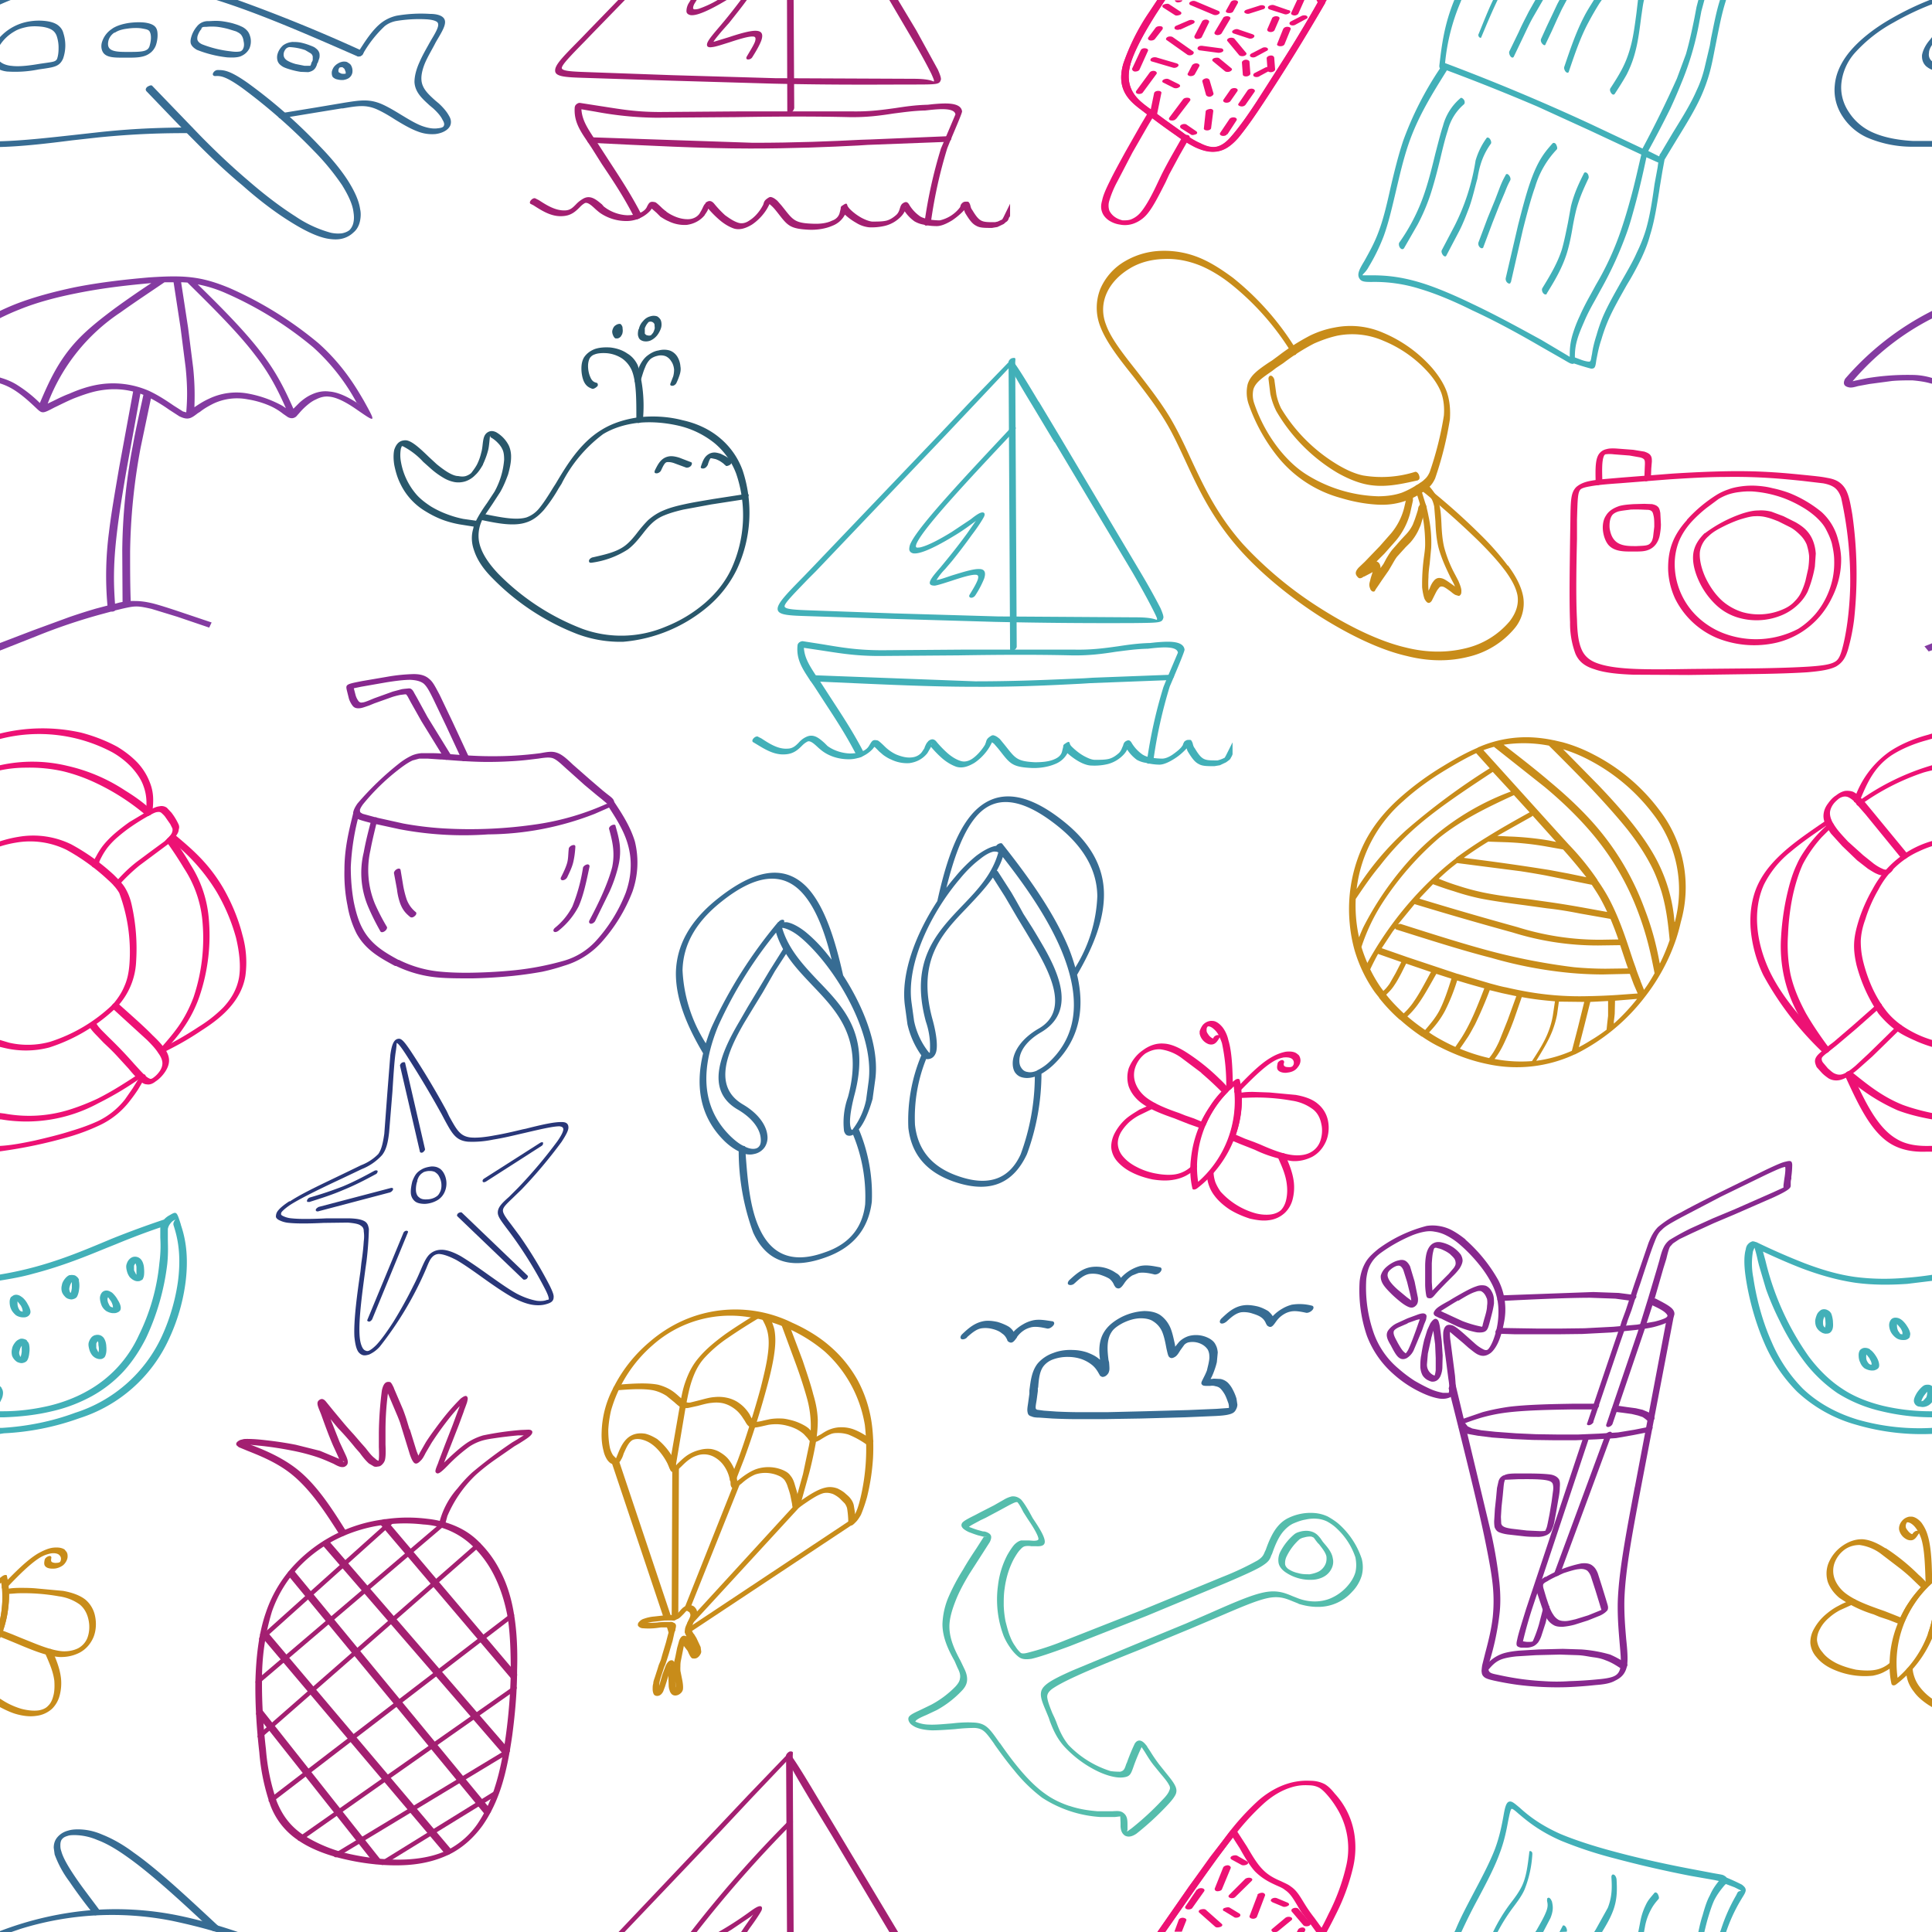 <svg xmlns="http://www.w3.org/2000/svg" width="640" height="640" fill-rule="evenodd"><path d="M637.5 214.1l2.5-1v2.3l-1.1.4zm2.5-87l-.5-.1c-1.7-.5-3.7-.8-6-1-2 0-4.4 0-6.7.2l-7.5 1-3.8.7c-1.4.4-2.3.6-3.1.4-1.3-.3-2.1-1-1.2-2.8A93.7 93.7 0 01640 103v2.5a85.2 85.2 0 00-26.3 20.8l.8-.2 3.9-.8a82 82 0 0115-1.1c2.4 0 4.6.4 6.6 1zm-27.1-.7h-.1" fill="#843ba1"/><g fill="#ed1174"><path d="M615.7 305c1-3.2 2.6-7 4.7-10.6a32.1 32.1 0 0119.6-15.8v1.7a34.3 34.3 0 00-4.3 1.7 28 28 0 00-13.4 12.6c-2 3.4-3.5 7-4.4 10-1 2.7-1.4 5-1.5 7.1 0 2.2.2 4.3.8 6.8a51.6 51.6 0 003 8.7c1.2 2.6 2.6 5 4.2 7.1 1.6 2.2 3.6 4 5.6 5.4a35.3 35.3 0 0010 4.8v2.3a43.6 43.6 0 01-5.2-1.9c-2.2-1-4.5-2-6.6-3.5s-4-3.3-5.9-5.6a52.7 52.7 0 01-7.3-16.1c-.6-2.6-.9-4.9-.8-7.2.1-2.3.6-4.6 1.5-7.5"/><path d="M632 283c.3.3 0 1-.5 1.3s-1.2.5-1.5.2L618 269.8l-3.5-4a7.1 7.1 0 00-2.2-1.7 2.7 2.7 0 00-1.6-.2 4 4 0 00-1.6.7c-.6.5-1.3 1.1-1.8 1.8a6 6 0 00-1 2.1c-.2.8-.1 1.7.2 2.6.3 1 1 2.1 2 3.5 1 1.3 2.3 2.7 3.7 4.2l5 4.5 3.5 2.8c1.1.8 2 1.3 2.7 1.6.6.3 1 .4 1.4.4a.8.8 0 00.3 0v-.1l.1-.1c.5-.5 1.2-.8 1.6-.6s.4.7 0 1.2a4.3 4.3 0 01-.5.5 4.2 4.2 0 01-1 .6c-.4.2-.9.4-1.5.4a5 5 0 01-2-.5c-.8-.3-1.7-.9-3-1.7l-3.6-2.8-4.9-4.7-3.8-4.2c-1-1.5-1.8-2.7-2.1-3.8a5.8 5.8 0 01-.2-3.3c.2-1 .7-2 1.4-2.9.7-1 1.6-2 2.6-2.6 1-.8 2-1.3 3-1.5 1-.1 1.9 0 2.7.3a8 8 0 012.5 2c1 .9 2 2.2 3.5 4L632 283m-10.5 49.9c.6-.5 1.2-.6 1.6-.4s.2.9-.3 1.3l-7.8 6.9-6.5 5.5-2.5 2c-1.6 1.2-2.4 1.9-2.5 2.3-.1.4 0 1 .4 1.5l1.6 1.9c.7.6 1.3 1.2 2 1.6.6.3 1.2.5 1.9.5.6 0 1.2-.2 2-.6 1-.5 2-1.3 3.2-2.3l4.3-4 4.1-4 5.2-5.1c.5-.5 1.1-.7 1.5-.5s.4.8-.1 1.2v.1l-5.2 5.1-4.2 4.1-4.5 4a25.4 25.4 0 01-3.8 2.8c-1.3.7-2.4 1.1-3.5 1.1a5 5 0 01-2.7-.7c-.7-.5-1.4-1-2.1-1.7l-1.8-2c-.4-.9-.7-1.7-.5-2.5.3-1.3 1.5-2.2 3.7-4l2.5-1.9 6.3-5.4 7.7-6.8"/><path d="M616 266.8c-.5.2-1 0-1-.5 0-.4.4-.8.8-1a80.4 80.4 0 0124.2-11.8v1.7a40.4 40.4 0 00-2.8.7 77.6 77.6 0 00-21.1 10.9m23.9 104c-4-.7-8-1.7-11.4-3a64.2 64.2 0 01-17.3-11.3c-.3-.4 0-1 .5-1.4.6-.4 1.2-.4 1.5-.1 5 4 10 8.2 17 11 3 1.1 6.3 2 9.7 2.7v2"/><path d="M606 347.3c.2.3 0 1-.6 1.3s-1.2.5-1.4.1c-2.8-3.8-5.5-7.7-7.8-11.8a46.5 46.5 0 01-6.2-26.4c.3-5.6 1.2-11 2.2-15.1.9-3.8 1.9-6.7 3-9 1-2.3 2.2-4 3.3-5.6a46.8 46.8 0 017-7.7c.5-.4 1.2-.6 1.6-.4s.3.8-.2 1.2l-3.4 3.4a43.1 43.1 0 00-6.3 9c-1 2.2-2 5-2.9 8.6-1 4-1.8 9.4-2 14.8-.3 4.3 0 8.8.8 12.9 1 4.6 2.9 8.9 5.1 13 2.3 4 5 7.9 7.8 11.7m10.2-82.5c-.2.5-.8 1-1.4 1s-.8-.3-.6-.8a31.3 31.3 0 0111.7-16c3.4-2.3 7.9-4.3 12.8-5.6l1.3-.4v1.7l-1.7.5c-4.5 1.2-8.6 3-11.7 5-5.9 4-8.1 9.3-10.3 14.5v.1"/><path d="M605.2 271.6c.5-.3 1.2-.4 1.4 0s0 1-.7 1.3c-4.5 3-9 6.1-12.9 9.4a32.5 32.5 0 00-8.7 10.8c-1.8 4-2.5 8.6-2.2 13.3.3 5.1 1.8 10.4 4.1 15.3 4.5 9.4 12.1 17.5 19.8 25.5.3.4 0 1-.5 1.4s-1.2.5-1.5.2a104 104 0 01-19.9-25.8 44 44 0 01-4.2-15.7c-.3-5 .4-9.8 2.3-14 2.1-4.6 5.5-8.4 9.7-12 4-3.4 8.6-6.5 13.3-9.7m6 84.8c-.2-.4.1-1 .7-1.3.6-.4 1.2-.4 1.4 0 4.2 9.2 8.4 18.4 15 22.2 3.1 1.9 7 2.4 10.9 2.3a27.5 27.5 0 00.8 0v1.9h-1.7c-4.3.2-8.4-.5-11.8-2.5-6.8-4-11-13.3-15.3-22.6"/></g><path d="M580.8 423.2c.8 5.5 2.6 13.6 6.1 21.4a50 50 0 0010.3 15.4c5 4.8 11.3 8.2 18.3 10.3A74 74 0 00640 473v2a77 77 0 01-25-3 47.2 47.2 0 01-19.7-11 52 52 0 01-10.8-16c-3.5-8-5.4-16.3-6.2-21.8-.7-4.7-.5-7.6 0-9.3.1-.8.4-1.4.7-1.7.5-.6 1-.8 1.5-1a2.6 2.6 0 011 .2 2.5 2.5 0 01.8.3 222 222 0 0015.6 6.8c5.3 2 10.8 3.7 16.6 4.5 5.4.7 11 .8 16.7.3a105.2 105.2 0 008.8-1v2l-8.2 1c-5.8.4-11.7.4-17.4-.4-6-.9-11.8-2.6-17.4-4.7-4.4-1.7-8.7-3.6-13-5.6l.8 2.9.4 1.6a92 92 0 0014 30.3c3 4 6.7 7.8 11 10.6 4 2.7 8.7 4.5 13.6 5.7a68.8 68.8 0 0016.2 1.8v2a72 72 0 01-16.7-2 47 47 0 01-14.6-6 47 47 0 01-11.6-11.3 79.1 79.1 0 01-7.6-12.7A92.2 92.2 0 01585 427l-2.3-7.8-.4-1.6a47 47 0 00-1.1-4.3l-.5 1.2a24 24 0 00.1 8.7zm57.6 37.8l-1.1 1.4c-.4.7-.8 1.4-.8 1.8l.6-.2 1-1.1a4 4 0 00.3-1.8zm-3.4.4c-.6 1-1 1.9-1 2.6a1.8 1.8 0 00.3 1c.2.4.6.7 1.1.9l1.4.2a4.1 4.1 0 002.1-.6 4 4 0 001.1-1v-5.3l-.2-.2a2.4 2.4 0 00-1.3-.3c-.5 0-1 .1-1.4.4-.7.5-1.5 1.4-2.1 2.3zm-5.4-24.4a3 3 0 00-1.6-.5 2 2 0 00-1.2.3 1.8 1.8 0 00-.5.5 3 3 0 00-.5 1.6c0 .8.2 1.6.6 2.4.4.7 1 1.4 1.7 1.9s1.5.7 2.3.7c.5 0 .9 0 1.3-.2a2 2 0 00.9-.7l.2-1c0-.7-.4-1.7-1-2.6-.6-1-1.5-2-2.2-2.4zm0 3l-1.2-1.4v.6c0 .5.1 1.1.4 1.7l.7 1 .6.1a.3.3 0 00.1 0v-.2c.1-.5-.2-1.1-.6-1.8zm-10.1 7a3 3 0 00-1.6-.5 2 2 0 00-1.2.3 1.8 1.8 0 00-.6.5 3 3 0 00-.4 1.6c0 .8.1 1.6.5 2.4.3.8.8 1.5 1.5 2 .7.4 1.6.7 2.4.7.4 0 .8 0 1.2-.2a2 2 0 001-.7 1.7 1.7 0 00.2-.9c0-.7-.3-1.7-.9-2.7-.6-1-1.4-2-2.1-2.4zm-.1 3.1l-1.1-1.4a2.4 2.4 0 00-.1.5c0 .6 0 1.2.3 1.7.2.4.5.8.8 1l.5.2h.1l.1-.2c0-.4-.2-1.1-.7-1.8zm-12.8-15c-.3-.5-.6-.8-1-1a2.5 2.5 0 00-1.3-.4 2.3 2.3 0 00-1 .2c-.5.3-1 .8-1.3 1.3-.3.6-.6 1.5-.7 2.3 0 .8.1 1.6.5 2.3a4 4 0 001.5 1.5c.4.3.8.4 1.3.5.5 0 1 0 1.4-.2a1.9 1.9 0 00.8-.8c.4-.6.5-1.6.4-2.7 0-1-.3-2.3-.6-3zm-1.9 2.8c0-.6-.1-1.3-.3-1.8a4 4 0 00-.5 1.8c0 .5 0 1 .2 1.4l.4.5c.2-.4.3-1.1.2-1.9" fill="#42b0b8"/><g fill="#c88c1a"><path d="M629.6 519.7l-6.8-5.2a15.3 15.3 0 00-6.8-2.7c-1.8 0-3.5.5-4.9 1.5a9.6 9.6 0 00-3.4 4.5 7.8 7.8 0 000 5.1c.6 1.7 1.8 3.4 3.4 4.7 3 2.4 7.3 4 11.2 5.4l2 .7 2.8 1.1 2.5 1c.8-1.8 1.7-3.5 2.8-5a35.5 35.5 0 013.9-5l-2.6-2.5c-1.2-1.2-2.6-2.4-4.1-3.6zm-5-6.9a67.5 67.5 0 0111 8.9c1.2 1 2.2 2.1 3 3.1.3.3.1.8-.3 1.2a31.7 31.7 0 00-4 5 35.6 35.6 0 00-3.3 6 1.4 1.4 0 01-.2.3c-.4.5-1.1.8-1.6.7l-3.6-1.4-3-1-1.9-.8a41 41 0 01-11.4-5.5c-1.8-1.5-3.1-3.3-3.8-5.2-.6-1.9-.6-4 .1-6a13 13 0 014.7-6c2-1.4 4.3-2.3 6.8-2.2 2.5.2 5 1.4 7.5 3"/><path d="M613.6 529.8c.6-.2 1-.1 1.1.4s-.4 1-1 1.3l-4.2 1.9c-1.3.7-2.5 1.5-3.6 2.5-1.2 1-2.3 2.3-3 3.7-.7 1.2-1 2.5-1 3.7a7 7 0 001.8 4c1 1.4 2.6 2.6 4.5 3.6 2 1 4.3 1.7 6.6 2.2 2.2.3 4.4.4 6.2.1a10 10 0 005.4-2.7c.5-.4 1.2-.6 1.5-.4s.3.8-.2 1.3a14.4 14.4 0 01-3.3 2.3c-1.2.7-2.5 1.1-4 1.4a25.7 25.7 0 01-14-2.5c-2-1-3.6-2.3-4.7-3.7a8 8 0 01-2-4.6 9 9 0 011.2-4.7 17 17 0 013.8-4.7c1.4-1.2 2.8-2.2 4.4-3 1.4-.8 3-1.4 4.5-2m26.4 12.3l-1-.4c-.3-.2-.4-.4-.3-.8a37 37 0 001.3-4.5v5.7m0 23.3l-1-.6c-2-1.3-3.8-2.8-5-4.5a12.2 12.2 0 01-1.9-3.3 13 13 0 01-.7-3.5c0-.5.4-1 1-1.3s1.2-.1 1.2.3c0 1.1.3 2.2.7 3.3a11.3 11.3 0 001.7 3 18 18 0 004 3.8v2.8"/><path d="M626.6 557.9c-.7-3-.8-6.3-.5-9.7.3-3.3 1.1-6.7 2.4-10a38.2 38.2 0 015.1-9.2c2-2.5 4-4.7 6.4-6.4v1.9a35.5 35.5 0 00-11.4 31.3 35.5 35.5 0 0011.4-19.2v6.2a38 38 0 01-11.9 15.2c-.5.4-1.2.4-1.4 0l-.1-.1"/><path d="M640 524.3l-1 1c-.6.2-1.1 0-1.1-.5-.2-5.6-.3-11.2-1.4-14.9a13.6 13.6 0 00-.8-2l-.2.3c-.8 1.2-1.5 2.5-3.5 1.9a4.7 4.7 0 01-2.9-3.4 3.2 3.2 0 010-.8c.1-.7.4-1.4.9-2a4 4 0 012.6-1.5h.7c1 .1 2.2.8 3.2 2 .8 1.1 1.6 2.5 2.1 4.3 1 3.3 1.3 8 1.4 12.7zm-4.7-17.1a9 9 0 00-.8-1.2c-.8-1-1.7-1.6-2.4-1.7a1 1 0 00-.3 0l-.2.1-.3.8v.5c0 .5.4 1 .8 1.5s1 1 1.4 1l.1-.2c.4-.5 1-1 1.6-.9h.1"/></g><g fill="#376c93"><path d="M640 0v1.4a92 92 0 00-12.8 6.1 48 48 0 00-13 10.3 18 18 0 00-4.2 9.6c-.4 3.6.6 7 2.5 9.8a18 18 0 007.7 6.6c3.5 1.6 8 2.6 13.6 2.9h6.2v1.9h-7.3a37.8 37.8 0 01-14.1-3 19 19 0 01-8.2-7c-2-3-3-6.6-2.6-10.4.3-3.5 1.8-7.2 4.8-10.9 3.2-3.9 8-7.8 14-11.2A96 96 0 01640-.3V0m0 14.9c-.6.9-1 1.8-1 2.6-.2 1.2.2 2.1 1 2.8v2.8c-.8-.3-1.4-.7-2-1.2-1-1-1.4-2.2-1.3-3.7.3-1.6 1.2-3.4 2.6-5l.7-.9V15m-568.3 625c-5-1.5-10-2.7-14.7-3.7A102.2 102.2 0 006.7 639l-2.9 1H0v-.3a110.2 110.2 0 0131-7 104 104 0 0127.4 1.7c6.5 1.3 13.4 3.2 20.4 5.6h-7.1"/><path d="M33 632.8c.3.3 0 .9-.5 1.3s-1.2.5-1.4.1c-3-3.7-5.8-7.5-8.1-10.9a34.8 34.8 0 01-4.9-9l-.3-2.2c0-1.4.4-2.6 1.3-3.6s2-1.7 3.5-2.1c1-.3 2-.4 3.2-.4 2.3 0 5 .4 8 1.7 3 1.2 6.5 3 10.5 6 8 5.6 18 15 28 24.3a.5.5 0 01.2.2c0 .3-.1.7-.5 1-.4.4-1 .6-1.3.5l-.3-.1c-10-9.4-20.1-18.7-28-24.3-3.9-2.8-7.2-4.7-10.2-5.8a19.6 19.6 0 00-7.3-1.6c-1 0-1.8 0-2.6.3-.7.2-1.3.5-1.7 1-.4.4-.6 1.1-.6 2 0 .6 0 1.2.3 2 .6 2.3 2.4 5.3 4.7 8.7 2.3 3.4 5.2 7.1 8 10.9"/></g><path d="M99.2 133.4c1-.9 2.4-2 4-2.7 1.7-.8 3.7-1.3 5.9-1 4.2.3 8.7 3.4 11 5l-2-1.4a68.3 68.3 0 00-14.4-18.3A120.4 120.4 0 0075 97.2a42.6 42.6 0 00-9.5-3c8 7.8 15.8 15.7 21.1 22.7 5.2 6.7 8 12.7 10.6 18.5l2-2zM0 215.4V213l11-4.2 12-4.4a195.8 195.8 0 018.8-2.8l3.8-1a111 111 0 01.5-24.3c.7-6 2-13.4 3.4-21.6l4.6-25a26.4 26.4 0 00-3.3-.6c-2.6-.3-5.2-.2-8 .3S27 131 24.4 132c-2.6 1.1-4.9 2.3-6.4 3-4 2.1-4 2.1-6.2 0-1.5-1.4-4.3-4.1-7.4-6a20.1 20.1 0 00-4.4-2v-2l.1.1c2.1.6 4 1.4 5.7 2.5a43 43 0 017.4 5.9c3-7 6.1-14.1 12.5-20.9 3.4-3.6 7.7-7 12.4-10.5a312 312 0 0112-8.3h-.2c-6.7.6-15.4 1.5-24.3 3.3-6.6 1.3-13.2 3-19.1 5.4a77.8 77.8 0 00-6.5 2.9V103a79.1 79.1 0 015-2.2c6.1-2.4 13-4.2 19.6-5.6 9-1.8 17.9-2.7 24.7-3.3 6-.4 10.3-.5 14.3 0 4.1.5 7.8 1.6 12.4 3.5a123.7 123.7 0 0129.5 18.3c8.4 7.5 12.7 15.1 15 19 4.1 7.4 4.1 7.4-2 3.2-2-1.4-6.1-4.2-9.4-4.5-1.6-.2-3 .2-4.4.9-1.4.6-2.6 1.6-3.5 2.4-1 .9-1.7 1.7-2.2 2.3-.5.5-.8 1-1.2 1.2-.8.5-1.6.4-2.4 0l-1.6-1.1a20 20 0 00-5.2-3c-1.7-.7-4-1.4-6.5-1.8a18.4 18.4 0 00-11.4 1.4c-1.8.9-3.3 1.8-4.4 2.7l-.8.5c-2.2 1.7-3.2 2.4-6.1 1l-3.4-2.2A55.7 55.7 0 0050 132l-3.4 16.2a200.7 200.7 0 00-3.5 34.6c0 5.5 0 10.9.2 16.3a16.3 16.3 0 011.5 0c1.7 0 3.4.2 5.9.8 2.3.6 5.4 1.6 8.7 2.7l10.7 3.6-.8 1.7-10.6-3.6-8.5-2.6c-2.2-.5-3.7-.8-5-.8-1.4 0-2.7.3-4.5.7l-2.5.6c-.2.2-.6.4-1 .4a1.8 1.8 0 01-.4 0l-3.7 1a191.5 191.5 0 00-20.7 7L0 215.5zM38.1 200l1.5-.4 1-.2-.1-17a193.7 193.7 0 013.5-34.8c1-5.6 2.3-11.2 3.5-16.8l-1-.4-4.5 24.8c-1.4 8-2.6 15.5-3.3 21.6-1.3 11-1 17.3-.6 23.2zm24-106.4c8.4 8.3 16.8 16.6 22.4 24 5 6.4 7.7 12 10.2 17.6l-1.2-.8a37.5 37.5 0 00-11.2-4 21 21 0 00-13.1 1.7c-2 .9-3.6 2-4.8 2.8.1-3.3.2-7-.4-13l-1.7-13.4-2.3-15a42.7 42.7 0 012 .1zm-4.6-.1h-3c-5 3.4-10 6.7-14.6 10a63 63 0 00-24.1 30.2l.6-.3c1.6-.7 3.9-2 6.6-3 2.7-1.2 5.8-2.3 9-2.9a29.7 29.7 0 0117.4 2c3.2 1.5 6 3.4 8.2 4.9l3 1.9 1.1.3c.3-3.8.5-7.8-.2-14.8l-1.7-13.3-2.3-15" fill="#843ba1"/><g fill="#ed1174"><path d="M0 278.7a39.8 39.8 0 016.2-1.5 28.7 28.7 0 0117.4 2.5 69.5 69.5 0 0114.1 10.1c1.7 1.7 3 3 3.9 4.6s1.6 3.3 2.1 5.7a66 66 0 011.4 18.3 23.5 23.5 0 01-6.2 15A57.6 57.6 0 0116.3 347a30.6 30.6 0 01-14.6.2l-1.7-.4v-2.3l3 .9a27.7 27.7 0 0013.6-.3 53.5 53.5 0 0020.8-12.4c1.6-1.9 2.9-3.8 3.8-6 1-2.2 1.5-4.7 1.7-7.6a56 56 0 00-3.4-23.3c-.9-1.5-2-2.8-3.7-4.3a68.2 68.2 0 00-13.8-10 27.4 27.4 0 00-16.5-2.4 36.9 36.9 0 00-5.5 1.3v-1.7"/><path d="M39.2 293.3c-.6.4-1.2.5-1.4.1-.2-.2-.1-.7.3-1 2-2.2 4-4.4 7.2-6.9L50 282l4.5-3.3 2-2v-.1c.4-.5.5-.8.6-1.2a2 2 0 000-1l-.7-1.4-1.6-2.3c-.4-.6-.9-1-1.3-1.4-.4-.3-.8-.4-1.3-.3-.6 0-1.4.4-2.7 1.1a69.8 69.8 0 00-5.7 3.5 49.2 49.2 0 00-4.7 3.6 24.8 24.8 0 00-3.5 3.6 22.4 22.4 0 00-1.8 2.8c-.8 1.5-1 2-1 2.6-.2.5-.8 1-1.4 1.1s-1-.1-.8-.6c.1-.7.3-1.4 1.3-3.1a25.3 25.3 0 012-3.2c1-1.3 2.3-2.7 4-4.2 1.5-1.3 3.3-2.7 5-3.9l6.2-3.7c1.6-.9 2.7-1.4 3.7-1.5a3 3 0 012.5.5l1.5 1.6a20.2 20.2 0 012.4 4c.2.6.2 1 0 1.6 0 .6-.3 1.3-.9 2.1-.6.9-1.4 1.7-2.7 2.8l-4.7 3.5-4.7 3.5a59.5 59.5 0 00-6.7 6.4 2 2 0 01-.4.3m-2 40.5c-.3-.2-.2-.8.3-1.3s1.2-.5 1.6-.3c4.2 3.8 8.5 7.5 11.6 10.7 1.6 1.5 3 3 3.9 4.3 1 1.4 1.5 2.7 1.5 4 0 1.3-.5 2.5-1.2 3.6-.9 1.4-2.1 2.6-3.2 3.3-1 .8-2 1.2-3 1-.8 0-1.6-.5-2.5-1.4-1-.9-2.2-2.2-3.5-3.8l-3.3-3.6c-1.7-1.9-3.5-3.6-5-5l-2.2-2.3c-1.7-1.7-2.1-2.4-2.5-3v-.6c.2-.4.4-.7.8-.9.3-.2.7-.2 1-.2a.5.5 0 01.3.3c.4.6.7 1.3 2.3 2.9l2.2 2.2a142.4 142.4 0 018.3 8.7c1.4 1.5 2.5 2.8 3.5 3.7.7.7 1.3 1 1.8 1.2.3 0 .6-.1 1-.4a8.7 8.7 0 002.2-2.3c.5-.8.8-1.6.8-2.5 0-1-.5-2.2-1.4-3.4-.8-1.3-2.1-2.7-3.7-4.3L37.2 334"/><path d="M0 253.5a49.3 49.3 0 0122.3.2 57.9 57.9 0 0119.2 8.2c4.4 2.7 6.6 4.6 8.8 6.5.4.3.2 1-.3 1.4s-1.2.5-1.6.3a75.2 75.2 0 00-17-10.9 56.6 56.6 0 00-10.5-3.7 50.8 50.8 0 00-12.2-1.2c-3 0-5.9.3-8.7.9v-1.7m55.2 25.4c-.2-.4 0-1 .6-1.4s1.2-.4 1.4-.1c1.8 2.6 3.6 5 5.9 9a39 39 0 016 17.2 62.8 62.8 0 01-3 26.4 42 42 0 01-5.2 10.3c-2 3-4.3 5.5-6.5 8-.4.5-1.1.8-1.6.6s-.4-.7 0-1.2c2.2-2.5 4.4-5 6.3-7.7s3.6-5.9 5-9.6a61.5 61.5 0 002.9-25.9 38 38 0 00-6-16.8c-2.3-3.8-4-6.3-5.8-8.8"/><path d="M45.8 355.9c.6-.4 1.2-.5 1.5-.1s0 .9-.6 1.3h-.1c-4.3 3-8.7 5.7-14.1 8.4a50 50 0 01-32.2 5.3H0v-2.1l1.6.2a44.7 44.7 0 0022-1.5c3.1-1 6-2.2 8.6-3.4 5.2-2.6 9.4-5.4 13.6-8.1M0 243a58.5 58.5 0 0126.9-.3c4.6 1.2 8.7 2.9 12 4.7 2.8 1.7 5 3.5 6.7 5.3a20 20 0 014 6.4c1.5 3.7 1.2 6.7.9 9.8a1 1 0 01-.1.3c-.2.4-.6.8-1.1 1s-.9 0-1-.3v-.3c.3-2.9.5-5.8-.8-9.3-.7-2-2-4-3.9-6.1a27.2 27.2 0 00-6.4-5A51.7 51.7 0 000 244.8V243"/><path d="M56.1 278.1c-.3-.2-.2-.7.2-1.2.5-.5 1.2-.7 1.6-.4 5.6 4.7 11.1 9.3 16 17.6 2.6 4.5 5 10 6.4 15.6a33 33 0 011 13.5c-.7 4.5-3 8.2-5.8 11.2s-6 5.2-8.8 7c-5.5 3.7-9.2 5.5-12.9 7.4h-.1c-.6.3-1 .2-1.2-.2 0-.4.3-1 .8-1.3h.2c3.6-1.9 7.1-3.7 12.4-7.2a44 44 0 008.1-6.4c2.5-2.7 4.5-5.9 5.2-10 .6-3.8.1-8.3-1-13a62.7 62.7 0 00-6.4-15.2A62.5 62.5 0 0056 278M0 379.6c3.8-.2 7.8-1 11.6-1.8 4.3-1 8.4-2 12.1-3.2 3.4-1 6.3-2.1 8.7-3.2a25.3 25.3 0 009-7.2l2.5-3.6 2.3-3.7c.3-.6 1-1 1.5-1s.7.6.4 1l-2.3 3.9a52.4 52.4 0 01-2.8 3.9 27 27 0 01-10.3 8.2 68.4 68.4 0 01-9.2 3.5 157.6 157.6 0 01-23.5 5v-1.8"/></g><path d="M0 473h.7c8.4-.5 16.7-2.2 24.2-5a47.4 47.4 0 0028.7-25.3c3-6.5 4.7-13.2 5.4-18.6 1.2-9.7-.6-15.3-1.5-18.2-.4-1.3 1.2-2.3.4-1.8-.4.2-.9.5-1.3 1s-.8 1-1 2v3c0 2 .2 4.8-.2 8.7a79.8 79.8 0 01-7 24.4c-2 4-4.5 7.8-7.4 11a41.8 41.8 0 01-10.4 8.2c-4 2.2-8.5 4-13.4 5.1-5 1.2-10.2 1.8-15.8 2H0v-2h1c5.4 0 10.4-.7 15.2-1.8 4.6-1.1 9-2.8 12.7-4.9A40 40 0 0046 442.3a68.8 68.8 0 006.8-23.9c.5-3.8.4-6.5.3-8.5v-3.3c-4.4 1.5-9 3.2-14.8 5.6l-3 1.2c-6.6 2.7-14.6 6-24.2 8.5-3.5 1-7.3 1.7-11.1 2.3v-2a118.2 118.2 0 0010-2.1c9.4-2.4 17.3-5.7 23.8-8.4l3.1-1.3a314 314 0 0117.4-6.4l.2-.2c.6-.6 1.2-1 1.6-1.2 2.4-1.4 2.4-1.4 3.8 3v.1c1 3 2.8 8.9 1.6 18.8a63.6 63.6 0 01-5.5 19 48.9 48.9 0 01-29.7 26.3 85.6 85.6 0 01-25 5L0 475zm0-8.5a5 5 0 00.4-.8c.4-.7.6-1.6.6-2.3 0-.6-.2-1.2-.5-1.6v-.1a2.1 2.1 0 00-.5-.5zm7-35a3 3 0 00-1.5-.6h-.1a2 2 0 00-1.1.3l-.7.5a3 3 0 00-.4 1.6c0 .7.1 1.6.5 2.4.3.7.9 1.4 1.6 2a4.5 4.5 0 002.3.7c.4 0 .9 0 1.3-.2a2 2 0 00.9-.7 1.7 1.7 0 00.3-.9c0-.7-.4-1.7-1-2.7-.5-1-1.4-2-2.1-2.4zm-.1 3l-1.1-1.4a2.4 2.4 0 000 .5 3.9 3.9 0 00.3 1.7c.2.4.4.8.7 1l.6.2h.1v-.2c0-.5-.2-1.1-.6-1.8zm30-4.4a3 3 0 00-1.5-.6 2.1 2.1 0 00-1.2.3 1.8 1.8 0 00-.6.6 3 3 0 00-.5 1.5c0 .8.2 1.6.5 2.4.3.8.9 1.5 1.6 2 .7.4 1.5.7 2.3.7.5 0 .9 0 1.3-.2a2 2 0 001-.7 1.7 1.7 0 00.2-.9c0-.7-.4-1.7-1-2.6-.5-1-1.4-2-2-2.5zm-.1 3l-1-1.4-.2.5c0 .6.1 1.2.4 1.7.2.5.4.8.7 1l.6.2h.1a.3.3 0 000-.2c0-.4-.2-1.1-.6-1.8zM32.6 448c.2-.6.2-1.5 0-2.4 0-.5 0-1-.2-1.3a2.1 2.1 0 00-.5.8v1.5l.7 1.4zm2.6-2.3c-.1-1-.4-2-1-2.7-.3-.3-.7-.6-1.1-.7a2.6 2.6 0 00-1.6 0c-.3 0-.7.3-1 .5-.4.4-.8 1-1 1.6-.3.7-.2 1.5 0 2.3a5.6 5.6 0 001 2.2c.5.6 1.1 1 1.8 1.2a2.6 2.6 0 001.1.1c.4 0 .7-.2 1-.4s.5-.6.6-1c.3-.8.3-2 .2-3zm10-23.5v-2.4c0-.5-.2-1-.3-1.3a2 2 0 00-.5.8v1.5l.7 1.4zm2.5-2.3c-.1-1-.4-2-1-2.7a2.6 2.6 0 00-2.7-.8 2.8 2.8 0 00-1 .6 3.6 3.6 0 00-1 1.6c-.3.7-.2 1.5 0 2.3a5.6 5.6 0 001 2.2c.6.6 1.2 1 1.8 1.2a2.6 2.6 0 001.2.1c.3 0 .6-.2 1-.4s.4-.6.6-1c.2-.8.2-2 .1-3zM26.2 424c-.2-.5-.4-.8-.8-1.1-.3-.3-.7-.5-1.1-.5a2.5 2.5 0 00-1 0H23c-.5.2-1 .6-1.4 1.1-.5.6-1 1.4-1.1 2.2-.2.7-.2 1.5 0 2.2.2.7.7 1.3 1.2 1.8.3.3.7.5 1.1.6.6.2 1.1.2 1.6 0a2 2 0 001-.6c.4-.6.7-1.6.8-2.6a8 8 0 00-.1-3zm-2.4 2.7v-2a4 4 0 00-.7 1.5c-.2.6-.2 1 0 1.5 0 .3.2.5.3.6.2-.3.3-1 .4-1.6zM9.6 445.2c-.2-.5-.4-.8-.7-1v-.2c-.4-.3-.8-.4-1.2-.5a2.5 2.5 0 00-1 0l-.2.1c-.5.2-1 .5-1.4 1-.5.6-1 1.4-1.1 2.2-.2.7-.2 1.5 0 2.3.2.6.7 1.3 1.2 1.7.3.3.7.5 1.1.6.6.2 1.1.2 1.6 0a2 2 0 001-.6c.4-.5.7-1.5.8-2.6a8 8 0 00-.1-3zm-2.4 2.6v-2a4 4 0 00-.7 1.6c-.2.5-.2 1 0 1.5a1.9 1.9 0 00.3.6c.2-.4.3-1 .4-1.7" fill="#42b0b8"/><g fill="#c88c1a"><path d="M12.2 526.2l8.7.8c2.8.5 5.5 1.4 7.4 2.9a9.6 9.6 0 013.2 5.5c.5 2.4.3 5-.6 7.1-1 2.2-2.5 3.9-4.6 5-2 1-4.2 1.5-6.7 1.4-4-.3-8.4-2.1-12.3-3.7l-1.9-.8-2.9-1.2-2.5-1v-5.7a36.6 36.6 0 00.8-8.8c0-.4.4-1 1-1.3h.4c1.3-.3 2.8-.4 4.5-.4 1.6 0 3.5 0 5.5.2zm7.3 2.6a66.4 66.4 0 00-13.8-1L3 528a34.3 34.3 0 01-.4 5.7c-.3 2.2-.9 4.3-1.6 6.5l3.1 1.2 2.9 1.2 2 .8c3.7 1.5 8 3.3 11.7 3.6 2 .1 3.8-.3 5.2-1a6.7 6.7 0 003-3.3c.7-1.8.9-4 .4-6.2-.4-1.9-1.3-3.7-2.9-5a15.3 15.3 0 00-6.9-2.7"/><path d="M15 547.9c-.1-.4.2-1 .8-1.4s1.2-.3 1.4 0c1.3 3 2.6 6 3 9.4a16 16 0 01-.4 5.6 9.6 9.6 0 01-2.5 4.5 9.3 9.3 0 01-5.3 2.4c-1.9.3-4 .1-6.3-.5-1.9-.5-3.8-1.4-5.7-2.4v-2.8l.8.5c2 1.3 4.3 2.3 6.4 2.9 2 .5 3.9.7 5.5.5 1.3-.2 2.5-.7 3.2-1.5.8-.7 1.4-1.9 1.7-3.1.5-1.6.5-3.5.4-5.2-.4-3.2-1.7-6-3-9M0 522.7l.8-.6c.6-.4 1.2-.5 1.5-.2a.5.5 0 010 .2c.7 3 .9 6.3.5 9.7-.3 3.3-1 6.7-2.4 10l-.4 1v-6.2a34.5 34.5 0 00.6-4c.3-3 .2-5.7-.2-8.3l-.4.3v-2"/><path d="M0 524a.8.8 0 010 .3v-3 2.6m2.3 2c-.5.4-1.2.6-1.5.4s-.3-.8.1-1.3c4-4.1 8-8.2 11.7-10.4 1.8-1 3.4-1.7 4.9-1.9 1.7-.2 3 0 3.9.6l.4.5c.5.5.6 1.1.6 1.8s-.3 1.4-.7 2a4.5 4.5 0 01-.8.9c-.8.6-1.8 1-2.7 1.1-1 .1-2 0-2.6-.3-1.2-.6-1-1.6-.8-2.6.1-.5.7-1 1.3-1.2s1 .1.9.6c-.1.6-.2 1.2.3 1.4.4.2 1 .3 1.6.2.4 0 .7-.1 1-.3.2-.3.3-.7.3-1a1.6 1.6 0 00-.4-1.1l-.3-.3c-.5-.4-1.5-.6-2.7-.4-1 .2-2.3.6-3.6 1.4-3.2 2-7 5.8-10.8 9.8"/></g><g fill="#376c93"><path d="M120.1 16.9c.4.2.4.7 0 1.2s-1.2.7-1.6.6c-16-7-31.9-14-46.8-18.7h7a528.6 528.6 0 0141.4 16.9zM3.8-.1A106.6 106.6 0 000 1.5V0h3.8zM0 46.8c7.6-.2 16.4-1.2 24.6-2.1l9-1c12.5-1.3 21-1.4 29.7-1.5.6 0 .7.4.5 1s-.9.8-1.4.9h-.1c-8.6 0-17.2.2-29.5 1.4l-9 1c-7.8 1-16.3 2-23.8 2.2v-1.9"/><path d="M48.4 30c-.3-.3 0-1 .5-1.3s1.2-.6 1.5-.3l16 16.6c5.2 5.3 10.5 10.3 15.8 14.8 5.4 4.7 10.8 8.8 15.7 11.9a39 39 0 0011.7 5.4c1.4.3 2.6.3 3.6.2 1.1-.2 2-.6 2.6-1.1a5 5 0 001.3-2.6c.2-1 .2-2 0-3.3-.3-2.6-1.7-5.6-3.8-9a80.4 80.4 0 00-9.4-11.4 189.8 189.8 0 00-23.6-20.7c-5.7-4.1-7.4-4.1-9-4-.6 0-1-.4-.7-1s.9-1 1.5-1c2 0 3.9 0 10 4.3a169.7 169.7 0 0123.7 20.8c4 4.1 7.2 8 9.5 11.6 2.2 3.5 3.6 6.6 4 9.4.3 1.3.2 2.6 0 3.7-.3 1.6-1 3-2.2 4a8.2 8.2 0 01-4.5 2.2c-1.3.2-2.8.1-4.4-.2-3.4-.7-7.5-2.7-12.1-5.6-5-3.1-10.4-7.2-15.8-12C75 57 69.7 52 64.4 46.6c-5.4-5.4-10.7-11-16-16.5"/><path d="M93.1 39.2c-.6 0-1-.3-.7-.8s.8-1 1.3-1l11-1.8 9.5-1.6c5.1-.8 8.1-1.3 12.3.5 1.8.8 3.9 2 6 3.3 2.5 1.5 5.2 3.2 7.5 4 2 .7 3.7.9 5 .7 1.2-.1 1.9-.4 2-.8.3-.5.1-1.2-.4-2-.6-1.3-1.8-2.6-3.1-3.8l-1.2-1c-2.4-2.2-4.8-4.3-5-7.7 0-2 .6-4.3 1.7-6.7 1-2.3 2.3-4.5 3.4-6.5l.4-.7c1.8-3 3-5.1 2-6-.6-.5-1.9-.8-3.5-.9A45.7 45.7 0 00131 7c-1.3.3-2.5.8-3.6 1.7a39 39 0 00-7.2 9.2c-.3.5-1 .9-1.5.8s-.7-.5-.3-1c2.5-4 5-7.9 8-10.2a13 13 0 015-2.3 47.5 47.5 0 0111-.6c2 0 3.5.4 4.3 1.1 1.7 1.5.2 4-2 7.7l-.4.7c-1 2-2.3 4.1-3.3 6.3-.9 2-1.5 4.2-1.4 5.9.1 3 2.4 5 4.6 7l1.2 1c1.4 1.3 2.6 2.7 3.3 4 .7 1.1.9 2.3.4 3.4-.7 1.4-2.5 2.4-4.8 2.7a13 13 0 01-5.8-.8c-2.5-.9-5.2-2.5-7.8-4.1-2-1.3-4.1-2.5-5.9-3.3-3.7-1.6-6.4-1.1-11.2-.3h-.4l-9.2 1.5-10.9 1.8M4.8 10.4A14 14 0 000 14.9v-2.6a16.8 16.8 0 019.7-5.2 19 19 0 015.7-.1c1.5.2 2.7.6 3.6 1.2 1 .7 1.7 1.6 2 2.8a13.2 13.2 0 01-.1 8.4c-1.1 2.5-2.8 2.8-6 3.3l-2.1.3a39 39 0 01-10.3.7h-.1c-.9-.1-1.7-.3-2.4-.6v-2.7c.8.7 2 1.2 3.6 1.4h.1c2.9.4 6.7-.2 9.7-.7l2.1-.3c2-.3 3-.4 3.4-1.3.3-.8.5-2 .5-3.4a12 12 0 00-.5-3.8c-.3-1.1-.9-1.9-1.7-2.4s-1.8-.8-3-1c-1.5-.2-3.3-.3-5.1 0-1.5.3-3 .7-4.3 1.5"/><path d="M38 10.8h-.1a4.7 4.7 0 00-1.9 2.4c-.3 1-.3 2 .1 2.6.8 1.3 3.3 1.4 5.8 1.4h.7c2.5 0 5 0 6-.7.4-.2.7-.6.9-1.1.3-1 .5-2 .5-2.9 0-.8-.1-1.4-.4-2s-1-.8-2.2-1c-1.3-.3-3.3-.3-5.3 0-1.6.2-3 .6-4 1.3zm-.7-1.4c1.6-1 3.5-1.5 5.4-1.8 2.3-.3 4.5-.3 6 0s2.4.8 2.9 1.5.6 1.6.6 2.6-.2 2.3-.6 3.4c-.4 1-1.1 2-2.2 2.7-2 1.4-5 1.3-7.8 1.3h-.7c-3 0-5.7 0-6.8-1.8-.6-1-.7-2.4-.2-3.7a8 8 0 013.3-4.1m29.6 0a6.5 6.5 0 00-1.2 2 3 3 0 00-.2 1.7c.2.6.7 1.1 1.6 1.5a37 37 0 009.4 2.3c1.3.2 2.5.2 3.3 0 .4-.2.7-.5.8-.8.4-.7.4-1.7.2-2.5-.1-.8-.3-1.4-.7-2s-1-.9-1.8-1.3l-2.6-.8a28 28 0 00-3.5-.7 18.2 18.2 0 00-3.8 0H68c-.5 0-1 0-1.3.5zm-3.3 2.3a9.6 9.6 0 011.7-3A4.6 4.6 0 0169 7c1 0 2.3-.2 4.3 0a29.7 29.7 0 013.7.7c1 .3 2 .6 2.8 1 1 .4 1.7 1 2.2 1.6s.8 1.4 1 2.3a6 6 0 01-.4 3.5c-.6 1.1-1.5 2-3 2.6-1.2.4-2.8.4-4.4.3a38.5 38.5 0 01-10-2.5c-1-.6-1.7-1.2-2-2.1-.2-.8 0-1.7.3-2.6M94.9 16c-.3.2-.6.7-.8 1.2-.2.6-.2 1.2 0 1.7s.7 1 1.3 1.3c.7.4 1.5.7 2.5 1l3 .6h1.9l.2-.4.2-.7c.2-.3.4-.6.4-1v-1c-.1-.4-.3-.8-.8-1.1l-1.7-1a18.5 18.5 0 00-5.2-1 2 2 0 00-1 .4zM92 17.7c.3-1 1-2 1.8-2.7 1-.7 2-1 3-1.1.9 0 1.8 0 2.8.2a20.3 20.3 0 013 .9c.8.3 1.6.6 2 1 .7.5 1 1 1.2 1.6.1.5.1 1.1 0 1.6l-.5 1.5-.3.5v.2c-.4 1-.8 2.1-2.9 2.5l-2.5-.1a25.5 25.5 0 01-3.2-.7c-1-.3-2-.6-2.7-1-.8-.5-1.4-1-1.7-1.8a4 4 0 010-2.6m20.4 4.8a1.6 1.6 0 00-.3.8c0 .3 0 .5.2.7l.8.4a4.4 4.4 0 001.4 0 2.5 2.5 0 000-.6l-.4-1-.6-.5a1.2 1.2 0 00-.6 0h-.3l-.2.2zm-2.5 1.6c0-.6.3-1.3.7-1.9A4.5 4.5 0 01112 21a4 4 0 011.8-.6c.5 0 1 0 1.4.3.3.2.7.4 1 .8a3.7 3.7 0 01.5 2.7c-.2.7-.5 1.2-1.2 1.7-.5.3-1.1.5-1.8.6a6.3 6.3 0 01-2-.2c-.6-.1-1-.4-1.4-.7-.3-.4-.4-.9-.4-1.4"/></g><g fill="#a31f71"><path d="M113.8 508.8A45.2 45.2 0 0099.1 519c-3.7 4-6.9 8.8-9 14.8a76.3 76.3 0 00-3.3 22.6c-.1 8 .5 16.2 1.3 23.1a69 69 0 003.6 17.3c1.9 4.7 4.6 8.3 9 11.2a48 48 0 0015.8 6.3c6.5 1.4 13.4 2 19.2 1.6 5.5-.4 10-1.6 13.6-3.6 3.5-2 6.4-4.6 8.8-8a44 44 0 005.8-12.2c1.6-4.9 2.7-10.4 3.6-16.7a179 179 0 001.7-21.5c0-6.4-.2-12.6-1-18-1-5.6-2.6-10.2-4.5-14-1.9-3.8-4.2-6.8-6.5-9.1a25.5 25.5 0 00-17-7.8 51.8 51.8 0 00-13.6.2 50 50 0 00-12.8 3.6zm-16.2 9.5a49.2 49.2 0 0129.7-15c5.2-.8 10-.7 14.1-.2 3.8.4 7 1.3 9.9 2.6 2.9 1.3 5.4 3 7.8 5.5a36 36 0 016.7 9.4c2 3.8 3.6 8.6 4.5 14.3.9 5.4 1.2 11.7 1 18.2 0 7.3-.7 14.9-1.6 21.7-.9 6.3-2 12-3.6 17s-3.7 9.3-6.3 13c-2.7 3.7-6 6.8-10 9-4.2 2.2-9 3.6-14.9 4-6 .4-13.1-.2-19.8-1.7-6.1-1.3-12-3.5-16.2-6.4a24 24 0 01-9.3-11.6 70 70 0 01-3.7-17.6c-.8-7-1.4-15.1-1.3-23.3.2-8.1 1.1-16.3 3.5-23.1a43 43 0 019.5-15.8"/><path d="M126 505c-.3-.3 0-1 .5-1.4s1.2-.5 1.5-.1l43.2 51c.3.3 0 1-.5 1.4s-1.2.4-1.4.1L126 505m-19.2 6.8c-.2-.3 0-.9.5-1.3s1.2-.5 1.5-.2l60 69.4c.2.3 0 .9-.6 1.3s-1.2.5-1.4.2l-60-69.4m-11.5 9.9c-.2-.3 0-1 .6-1.3s1.2-.5 1.4-.2l65.3 79.3c.2.3 0 1-.6 1.3s-1.2.5-1.4.2l-65.3-79.3m-9 20.1c-.3-.3 0-1 .5-1.3s1.2-.5 1.5-.2l61.3 72.5c.3.3 0 .9-.5 1.3s-1.2.5-1.5.2l-61.3-72.5M84.9 568c-.2-.3 0-.9.6-1.3s1.2-.5 1.4-.2l39 49.3c.3.3 0 1-.5 1.4s-1.2.4-1.4.1l-39-49.3"/><path d="M157.6 511.5c.5-.4 1.2-.6 1.5-.3s.2.8-.4 1.3l-71.6 62.7c-.6.5-1.2.6-1.6.4s-.1-.9.4-1.3l71.7-62.8m-11.7-7c.5-.4 1.2-.5 1.5-.2s.1.9-.4 1.3l-60.7 51.7c-.5.5-1.2.6-1.5.3s-.2-.8.4-1.3l60.7-51.7m22.8 30.3c.6-.4 1.2-.5 1.5-.2s0 .9-.5 1.3l-79 60.6c-.6.4-1.3.5-1.6.2s0-.9.5-1.3l79.1-60.6m1 24c.5-.4 1.2-.5 1.4-.1s0 .9-.6 1.3l-70.3 49.4c-.6.4-1.2.4-1.5.1s0-1 .6-1.3l70.4-49.4M167.4 579.7c.6-.3 1.2-.3 1.4 0s-.2 1-.7 1.4L112 615c-.5.4-1.2.3-1.3 0s.1-1 .7-1.4l56-33.8m-38.2-76.3c.5-.4 1.2-.6 1.5-.3s.2.8-.3 1.2l-42.9 38.5c-.5.5-1.2.7-1.5.4s-.2-.8.3-1.3l42.9-38.5"/><path d="M164 593.3c.5-.3 1.2-.3 1.3 0s-.1 1-.7 1.4l-37.1 22.8c-.6.4-1.2.4-1.4 0s.2-1 .8-1.3l37-22.9m-49.1-86c.2.3-.1 1-.7 1.3s-1.2.5-1.4.1c-5-7.9-10.1-15.7-16.7-20.8-4.8-3.7-10.5-5.9-14-7.3l-2.9-1.2-.7-.6c-.4-.6 0-1.2 1-1.7a1.7 1.7 0 01.2-.1l1.2-.3c1.4-.1 4.1 0 7.3.4a117.5 117.5 0 019.9 1.5l8 2 6.2 2.6.2.2-.8-1.8-1.2-2.6c-1.5-3.4-3-7.6-4-10.4l-.4-1c-.8-1.9-1.2-3-.4-3.7.8-.7 1.5-.6 2.3.3l2.6 3.2 3.5 4.2a127 127 0 003.2 3.6l2.5 2.9a83 83 0 011.5 1.7c1 1.3 2 2.6 3 3.3.4.4.8.7 1.2.8.2-.8.2-2.4.1-4.6v-4.8a121.4 121.4 0 011-13.9c.5-2.3 1.3-3 2.5-2.8h.2c.5.3.8 1 1.3 2v.1l3 7a64.6 64.6 0 011.1 3.1l1 3.3.2.3 2.2 7.1.6 1.5.5-1 2-3.5a78.2 78.2 0 013-4.3 110.9 110.9 0 013.6-4.7 73.3 73.3 0 014.9-5.4c1.3-1 2-1.2 2.3-.3.1.3 0 .8-.2 1.6a65 65 0 01-1 2.7v.1L152 472l-2.5 6.4-2.4 6.1c2-1.9 4.9-4.7 7.7-6.6a20 20 0 015.2-2.4 100.1 100.1 0 018.5-1.4 103.9 103.9 0 014-.4l2.5-.1c1 0 1.5.4 1.3 1.1-.3.9-1.5 1.7-4.2 3.4l-1.7 1-6.2 4.3a66.7 66.7 0 00-6.6 5.2 41 41 0 00-9.4 13.6l-.7 2.6c-.1.5-.7 1-1.3 1.2s-1-.1-.9-.6a27 27 0 016.3-12.4 44.7 44.7 0 014.8-5.2 153.9 153.9 0 0113.3-10l1.7-1a30 30 0 012.1-1.3h-1.9a97.3 97.3 0 00-3.8.4 100.1 100.1 0 00-3.8.5c-1.4.2-2.8.4-4.2.8a16.1 16.1 0 00-4.3 2 54.4 54.4 0 00-7.2 6.3l-1 1c-1.5 1.4-2.3 2-2.9 1.3-.4-.4 0-1.4.8-3.3v-.1l2.2-5.8 2.5-6.4 1.7-4.6.7-1.8-.4.4a71 71 0 00-2.6 3 109 109 0 00-6.3 8.7l-2 3.4c-.6 1.2-1.1 2.1-1.7 2.6-1.1 1.2-1.9 1.2-2.5.2-.3-.4-.6-1.1-1-2.2l-3.3-10.7a61.6 61.6 0 00-1.2-3l-2.8-6.6a96.1 96.1 0 00-.8 12v4.9c.1 2.3.1 4.1-.2 5.2a3.2 3.2 0 01-.6 1.1c-.5.6-1 1-1.7 1a2.5 2.5 0 01-1.3 0l-1.7-1c-1-.9-2-2.1-3-3.5l-1.5-1.7a93.5 93.5 0 00-5.7-6.5 166 166 0 01-2.5-3l3 7.6 2.1 4.5c.8 1.8 1 3-.5 3.7-1 .3-2-.1-3.6-1-1.4-.6-3.5-1.6-6-2.4a67 67 0 00-7.9-2 116 116 0 00-9.7-1.5l-4-.4.7.2c3.6 1.4 9.3 3.7 14.3 7.5 6.7 5.1 11.8 13 16.8 21zm-1.3-23.3c.2.2.3.3.4.2.4-.1 0-.1-.4-.2zm-6.7-19.1zm20.9-5.3c-.3 0-.2 0 0 0zm18.7 26.6c.1.2 0 .1 0 0zm27.7-11c0-.2 0-.1 0 0M260.7 640l-.3-58.4c0-.5.5-1 1-1.3s1.2 0 1.2.4l.3 59.3h-2.2"/><path d="M270.4 594.8l7.2 12 19.9 33.2h-2.9l-19-31.9-7.3-12c-4.6-7.7-6.6-11.2-7.4-13l-11.8 12.4-10.3 11-31.9 33.5h-2l32.4-34.2 10.4-11 12.6-13.1a10.6 10.6 0 01.4-.5c2-1.6 2.1-.9 1.8.2l-.2.4c0 .2.6.4 8.1 13m-9.3 8.5c.6-.4 1.3-.4 1.5 0 .2.2 0 .7-.4 1a403.8 403.8 0 00-31.4 35.7h-2a393.5 393.5 0 0132.3-36.7zM238 640h3l1.2-.7 6.5-4.4.8-.7-3 4.3-1 1.5h2l.8-1.2c2-2.7 3.5-5 4-6 .2-.7.2-1-.2-1.3-.8-.3-2.1.6-4.3 2.2a110 110 0 01-9.8 6.3"/></g><g fill="#ed1174"><path d="M442.2 594.2a25.6 25.6 0 016.5 13.7 29 29 0 01-.5 10.8 69 69 0 01-5.7 15.5 155 155 0 01-3 5.8H437c1.2-2.1 2.2-4.1 3.1-6a68 68 0 005.7-15.3 25.4 25.4 0 00-2.2-18.4c-1.2-2.2-2.5-4-3.6-5.3-1.1-1.3-2-2.2-3-2.8-1-.5-2-.8-3.6-.8-1.6-.1-3.6 0-6 .8-2.5.8-5.4 2.3-8.5 5a80.2 80.2 0 00-10.4 11.4c-3.8 4.9-7.9 10.5-12.3 16.8L386 640h-2.6l10.5-15.1 12.4-16.8a82 82 0 0110.7-11.8c3.4-2.9 6.6-4.5 9.4-5.4a21.1 21.1 0 017.5-1c2 0 3.5.4 4.9 1.1 1.2.7 2.2 1.7 3.4 3.2"/><path d="M383.4 640l10.5-15.1 7-9.8 6.6-8.5c.3-.4 1-.6 1.6-.4.3 0 .5.1.6.3l3.3 5.1c1.6 2.7 3.2 5.5 5 7.4 2 2.2 4.3 3.3 6.4 4.2 1.2.6 2.3 1 3.3 1.8 1.9 1.3 3 3.3 4.3 5.4a48.4 48.4 0 003.4 4.9l3.4 4.7H436l-2.9-4-1.8-2.3a48 48 0 01-1.6-2.6c-1.2-2-2.3-3.9-4-5-.8-.7-1.9-1.1-3-1.6-2.2-1-4.6-2.2-7-4.6-1.8-2-3.5-4.9-5-7.6l-2.3-3.6-5.2 6.9-7 9.8L386 640h-2.6m21.8-21.4c.2-.4.9-.7 1.5-.7s1.1.5 1 .9l-2.9 7c-.1.4-.8.7-1.5.7s-1-.5-.9-.9l2.8-7m7.3 3.8c.4-.3 1.2-.5 1.8-.3s.7.6.3 1l-5.4 5.3c-.4.4-1.1.5-1.7.3s-.7-.6-.3-1l5.3-5.3m4 5.3c.2-.4 1-.7 1.6-.7s1 .4 1 .8l-2.7 7.1c-.1.4-.8.8-1.5.7s-1-.4-1-.8l2.7-7.1m9.2 7.6a1.9 1.9 0 011.8-.2c.5.2.6.7.2 1l-4.4 3.6a1.6 1.6 0 01-.7.3h-.8a1.4 1.4 0 01-.2 0c-.6-.3-.7-.8-.2-1.1l4.3-3.6m4.2 3.9c.2-.4.9-.7 1.5-.7s1 .5.9.9l-.3.6h-2.5l.4-.8m-32.7-5.6c-.4-.3-.2-.8.3-1s1.4-.3 1.8 0l5.3 4.7c.4.3.2.8-.4 1s-1.3.3-1.7 0l-5.3-4.7m8.1-.5c-.4-.3-.4-.8.1-1s1.3-.4 1.8-.2l3.3 2c.4.3.4.8-.1 1.1s-1.4.4-1.8 0l-3.3-2"/><path d="M421.4 630c-.5-.1-.6-.6-.1-1a1.9 1.9 0 011.7-.2l3.6 1.5c.5.3.6.7.1 1s-1.2.5-1.7.3l-3.6-1.5M408 616c-.5-.3-.5-.8 0-1.1s1.3-.4 1.8-.2l3.3 1.9c.5.3.5.7 0 1s-1.3.4-1.8.2L408 616m-11.4 10c.2-.4 1-.6 1.6-.5s1 .5.7 1L395 632c-.2.4-1 .6-1.6.5s-1-.5-.7-1l3.8-5.6m-6 10c.2-.4.9-.7 1.5-.6s1.1.4 1 .8l-1.5 3.8h-2.4a.5.5 0 010-.2l1.4-3.8m37.4-2.8c-.3-.3 0-.8.6-1s1.3-.1 1.6.2l4 4.7c.2.3 0 .8-.6 1s-1.4.1-1.7-.2l-4-4.7"/></g><path d="M542.7 640l.7-3.6c.5-2.6 1.3-4.4 2-5.8s1.8-2.5 2.6-3.5c.3-.4.9-.2 1.2.4s.5 1.3.2 1.6c-.9 1-1.7 2-2.4 3.3s-1.5 3-2 5.4l-.4 2.2zm-14.6 0l.5-.8 4-7.2c1.5-3.8 1.4-7 1.2-10.2 0-.6.3-1 .8-.8s.8.9.9 1.5c.2 3.5.3 7-1.4 11.1-.8 2-2 4.1-3.4 6.4zm-11.5 0l1-1.9c.1-.4.6-.4 1 .1s.6 1.3.4 1.7zm-8 0l.4-.6c1.3-2.3 2.4-4.2 3-5.7.9-2 .7-3 .5-3.9a1.6 1.6 0 010-.5c0-.3 0-.5.3-.6.3-.2.7.1 1 .6a2.4 2.4 0 01.1.2l.2.4c.3 1.4.6 2.8-.5 5.5l-2.4 4.6zm-14 0a56.2 56.2 0 016-9.8c1.4-1.8 2.6-3.5 3.5-5.3 1.6-3.3 2-7.3 2.5-11.3v-.3c.2-.1.4-.2.6 0 .2 0 .4.4.4.7a.9.9 0 010 .3A37 37 0 01505 626c-.9 2-2.1 3.6-3.5 5.5a60.2 60.2 0 00-5.4 8.5zm75.2 0h2a54.7 54.7 0 014.7-10.3l.6-1c1.4-2.2 1.8-3-.1-4.4a72 72 0 00-5-2.3 3 3 0 00-.9-.7c-.4-.3-1.4-.4-3.6-.8l-7.9-1.5c-6.3-1.2-15.9-3.2-25.1-5.7-6.4-1.7-12.6-3.7-17.4-5.7-7.3-3.2-11.4-6.7-13.7-8.8-1.6-1.3-2.5-2.2-3.4-2-1.1.2-1.5 2.1-2 5-.5 2.7-1.2 6.4-2.7 10.5-1.7 4.5-4.4 9.6-7.1 14.7-2.2 4.2-4.4 8.3-6 12.2l-.4.8h2.3a185 185 0 015.6-11.2c2.7-5.1 5.4-10.2 7.1-14.9 1.6-4.2 2.3-8 2.8-10.7.5-2.4.8-4 1.2-4 .3 0 1 .5 2.1 1.5 2.5 2.1 6.7 5.8 14.3 9.1a135 135 0 0017.6 5.8 373 373 0 0025.2 5.8l8 1.4 1.4.3c-.8 1-2 2.5-3 4.8-1 1.8-1.7 4.1-2.4 6.6-.6 1.8-1 3.6-1.4 5.5h2a103.3 103.3 0 011-4c.7-2.4 1.4-4.6 2.2-6.4 1.2-2.4 2.6-4 3.4-5l.5-.5 2.9 1.1 2 1c.4.4-.5 0-1 .7l-.5 1a57.3 57.3 0 00-5 11.3l-.3.8" fill="#42b0b8"/><g fill="#a31f71"><path d="M334 72.8c-.2.3-.4.6-.7.7l-.8.7-2.1 1-1.8.3c-2.5 0-4 0-5.2-.7-1.2-.6-2.1-1.7-3.4-3.8-.4-.6-.5-1-.6-1.4-1 1.1-2.5 2.4-4 3.4-1.8 1.1-3.6 1.9-5.1 1.9-1.1 0-2.8-.1-4.4-.5a8.7 8.7 0 01-3-1.1 12.9 12.9 0 01-3.2-3.3c-.3.6-.7 1.2-1.3 1.8a11 11 0 01-5.2 3 19 19 0 01-5.3.5 10 10 0 01-4.3-1.5 19.4 19.4 0 01-3.7-2.7 7.8 7.8 0 01-4.2 3.7c-2.5 1.1-5.5 1.4-7.7 1.3-6.4-.3-7.1-1.4-10.3-5.5l-.8-1a13.4 13.4 0 00-2-2 5.7 5.7 0 01-.4.8c-1 2-3 4.4-5.4 6-2 1.2-4 1.9-6 1.3-1.7-.6-3.3-1.6-4.7-2.8a35.3 35.3 0 01-3.8-3.8l-.1.4a9.5 9.5 0 01-1 1.6v.1c-1.6 2-3.8 3-6 3.3a12 12 0 01-6-1.2c-1-.4-1.9-1-2.7-1.5l-1.3-1.3-1.6-1.4-.2.3-.3.4a10.8 10.8 0 01-8.6 3.4c-3-.1-6-1.2-8.2-2.8a11.7 11.7 0 01-.5-.4 26.3 26.3 0 01-.7-.6c-1.2-1.1-2.7-2.6-3.7-2.1a7 7 0 00-1.6 1.3c-1.4 1.4-2.9 2.9-5.9 3-3.6.2-6.7-1.8-9.5-3.6l-1-.5c-.3-.3-.2-.8.3-1.3s1.1-.7 1.5-.4l1 .5c2.6 1.7 5.5 3.5 8.6 3.4 1.8 0 2.7-1 3.7-2a10 10 0 012.6-2c2.4-1.2 4.4.7 6 2l.6.7.4.3c2 1.5 4.7 2.5 7.4 2.6 2.4 0 4.7-.6 6-2l.3-.4a4 4 0 00.3-.6c.7-1.3 1-1.7 2.7-1.3.4.2 1.4 1.1 2.3 2 .5.4 1 .9 1.3 1v.1a13.6 13.6 0 002.4 1.4c1.7.8 3.5 1.2 5.2 1.1 1.3-.1 2.6-.7 3.4-1.8l.7-1.2a16.8 16.8 0 00.3-.6c.3-.6.5-1.2 1-1.6v-.2c1-.8 1.9-.9 2.9.3a35 35 0 003.6 3.8c1.4 1 2.8 2 4.4 2.5 1.3.4 2.6 0 3.7-.8 1.8-1.1 3.4-3.1 4.2-4.6a4.3 4.3 0 00.4-.8c.2-.8.4-1.3 1.5-2 .4-.3.8-.4 1.1-.3.8.2 1.4.7 2 1.2l1.4 1.6.8 1c3 3.8 3.7 4.8 9.4 5 1.9.1 4.5 0 6.5-1 1.2-.4 2.1-1.2 2.5-2.4l.4-1.6c0-.5 0-.7.7-1.1 1.3-.9 1.3-.5 1.5 0 0 .2.2.5.6 1 .9 1 2.4 2.2 4 3.1 1.3.7 2.6 1.2 3.6 1.3 1.8 0 3.4 0 4.7-.3 1.2-.3 2.3-1 3.4-2 .8-.8 1-1.8 1.2-2.4.2-.6.4-1.1 1.1-1.5.9-.5 1.4-.3 2 .8a12.5 12.5 0 003.4 3.6c.5.4 1.5.7 2.6 1 1.4.3 3 .4 4 .4a11.6 11.6 0 006.7-4.3l.2-.5c0-.3.1-.4.4-.8.6-.6.9-.6 1.6-.6h.2c.3 0 .5.1.6.3.3.4.4.8.5 1.2.1.4.2.8.6 1.3 1.2 2 2 3 3 3.5s2.3.5 4.5.5l.9-.2 1.5-.7.4-.7 2.2-4.5v4l-.1.3-.2.2-.3.8zm-34-4.3h-.1c-.3.3-.1.1.1 0zm-65.1-.1c.1-.2.2-.3 0-.2v.2"/><path d="M308.4 73.3c0 .5-.6 1-1.2 1.3s-1 0-1-.5a156.4 156.4 0 015.5-24.9l.6-1.4 4.2-9.9c-.3-2.2-5.1-1.8-8.2-1.5l-1.8.2h-.1c-3.9.1-7.2.6-10.4 1-4.5.7-8.9 1.3-14.7 1.2-12.5-.3-25-.2-37.5 0l-26.3.2a115 115 0 01-20.2-2l-4.7-.8c.2 3.5 2 6.2 4 9.3l1.4 2 3.5 5.4c3.9 6 7.5 11.4 11 18.2.1.4-.2 1-.8 1.3s-1.2.4-1.4 0c-3.4-6.8-7-12.2-10.9-18L196 49l-1.4-2.1c-2.5-3.7-4.6-6.8-4.2-11.5l.2-.5c.4-.5 1-.9 1.6-.8l6.4 1c6.6 1 11.7 2 20 2l26.2-.2h37.5c5.7.1 10-.5 14.3-1.1 3.3-.5 6.6-1 10.7-1.1l1.8-.2c3.6-.3 9.2-.8 9.6 2.4 0 .7-3 7.5-4.3 10.7l-.6 1.5a154.9 154.9 0 00-5.4 24.3"/><path d="M195.2 47.3c-.5 0-.7-.4-.4-1s1-.9 1.5-.8h.1l53 1.8c14.3 0 26-.5 35.8-1l3.1-.1 26.2-1.1c.6 0 .8.4.6 1s-1 .9-1.5.9l-26.2 1-3.1.2c-9.8.5-21.6 1-35.8 1-15.8 0-34.5-1-53.2-1.9M263 36c0 .5-.5 1-1.1 1.3s-1.1 0-1.1-.4L260.7 0h2.2l.2 36"/><path d="M297.5 0l6 10 7.2 13.1c1 2.3 1 2.8 1 3.2-.5 1.7-.8 1.7-10.1 1.7h-.1c-8.1 0-24.1.2-45.7-.3l-34.2-1-27.8-.9c-6.7-.2-10-.4-9.9-2.5 0-2 3-4.9 8.6-10.6l2.5-2.6L204.8 0h2.2l-10.6 10.9-2.5 2.6c-5.1 5.2-7.7 7.9-7.8 9 0 1 2.8 1.2 8.8 1.4l27.8 1 34.1 1 45.8.2c6.8 0 6.7 1.4 6.8.7 0-.2 0-.4-.9-2.4-1-2-3-5.9-7.2-13L294.6 0h2.9m-66.7 0l-.8 1.3c-.3.6-.4 1-.4 1.4 0 .2.1.3.4.4.3 0 .8 0 1.5-.2a34 34 0 006.4-3h3c-3.3 2-7 4-9.7 4.8-1 .3-1.9.4-2.5.3-.8-.2-1.3-.6-1.3-1.3 0-.6.1-1.4.6-2.4l.8-1.3zm16.6 0h-2a184 184 0 01-5.5 7l-2.2 2.6c-2.2 2.6-3.6 4.3-3.5 5.3 0 .6.6.9 1.7.7 1.2-.1 3.2-.8 5.5-1.5 3-1 6.5-2.1 8-2 1 0 1 .7.7 1.7-.5 1.3-1.6 3-2.7 4.9-.3.5-.2 1 .4 1s1.2-.3 1.5-.9c1.2-1.9 2.3-3.8 2.9-5.4.6-1.8.4-3.1-1.7-3.2-2-.1-5.7 1-9 2.1l-4.9 1.5c-.1 0-.2.1-.2 0 0-.2 1.1-1.6 2.8-3.6l2.4-2.7c1.8-2.3 4-5 5.8-7.5"/></g><g fill="#ed1174"><path d="M391.7 45.3c.2-.4 1-.7 1.6-.6s1 .5.7 1l-3.3 5.8-3.4 6.3-1.2 2.6c-2 3.9-4 8-6 10.4a10.5 10.5 0 01-4.4 3.2c-1.6.6-3.2.7-4.7.4a9 9 0 01-3.7-1.4c-1-.7-1.8-1.6-2.2-2.7s-.5-2.2 0-3.9c.3-1.6 1.2-3.7 2.6-6.5 1.3-2.7 3.3-6.3 5.1-9.6l5-8.8 2.5-4.2c.2-.4 1-.7 1.6-.6s1 .5.7 1l-2.5 4.2-5 8.7-5 9.6a32.7 32.7 0 00-2.6 6.2 5.4 5.4 0 000 3.4c.4.8 1 1.5 1.7 2 .8.6 1.8 1 2.7 1.2 1 0 1.8 0 2.7-.3a8 8 0 003.3-2.4c2-2.4 4-6.3 5.8-10.2l1.2-2.5a165.5 165.5 0 013.5-6.5l3.3-5.8"/><path d="M439.5 0a645.5 645.5 0 01-21 34 117 117 0 01-8.3 11.7c-2.4 2.7-4.5 4.1-7 4.5s-4.9-.3-7.3-1.4a44 44 0 01-6.3-3.9 219 219 0 01-5.6-4l-5.2-3.9c-4-3-9.3-6.7-6.7-15.8a71.1 71.1 0 018.6-17l2.7-4.2h2.6l-3 4.6c-4 6.3-7.2 12.2-8.5 16.6-2.3 8.5 2.5 12 6.3 14.8l.3.2 4.9 3.6 5.6 4c1.8 1.4 3.9 2.8 6 3.7 1.9 1 3.8 1.5 5.3 1.2s3.2-1.3 5.1-3.6a117 117 0 008.3-11.4A640 640 0 00437 0h2.5"/><path d="M439 1A665 665 0 01418.6 34c-3.6 5.3-6.2 9-8.4 11.6-2.4 2.7-4.5 4.1-7 4.5s-4.9-.3-7.3-1.4a44 44 0 01-6.3-3.9l-5.6-4-4.9-3.6a3.5 3.5 0 01-.3-.3c-4-3-9.3-6.7-6.7-15.8a71.1 71.1 0 018.5-17l2.8-4.2h2.6l-3 4.6c-4 6.3-7.2 12.2-8.5 16.6-2.3 8.5 2.5 12 6.3 14.8l.3.2 4.9 3.6 5.6 4c1.8 1.4 3.9 2.8 6 3.7 1.9 1 3.8 1.5 5.3 1.2s3.2-1.3 5.1-3.6c2.2-2.4 4.8-6.1 8.3-11.4l10-15.7c3.6-5.6 7.2-11.6 10.2-17.1l-.5-1h2.8l.2.5V1m-16.3-1a2 2 0 01-.8 0h.8"/><path d="M432.1 0l-2 4.5c-.2.4-.9.7-1.5.6s-1-.4-.9-.8l2-4.3h2.4m-14.7 1.8c.7-.2 1.4 0 1.6.3s0 .9-.7 1l-4.4 1.4c-.6.2-1.3 0-1.6-.3s0-.8.7-1l4.4-1.4m7.7 7.8c.2-.5.9-.8 1.6-.7s1 .4.8.9l-2 4.9c-.2.4-.9.7-1.6.6s-1-.4-.8-.8l2-5M415 11.4c.6.2.7.6.3 1s-1.1.5-1.7.3l-4.9-1.6c-.6-.2-.7-.7-.3-1s1.1-.6 1.7-.4l5 1.7M421.4 6c.2-.4.9-.7 1.6-.6s1 .4.8.9l-1.6 3.7c-.2.4-.9.7-1.5.6s-1-.4-.9-.9l1.6-3.7m-27-4.3c-.5-.2-.6-.7-.2-1a1.9 1.9 0 011.8-.3l7.6 3.2c.5.2.6.7.2 1a1.9 1.9 0 01-1.8.3l-7.6-3.2M407.7.7c.2-.4.9-.7 1.6-.6s1 .5.7 1l-1.5 2.7c-.2.4-.9.6-1.6.5s-1-.4-.7-.9l1.5-2.7m-16.8 9c-.6.3-1.4.2-1.7-.1s-.1-.9.5-1.1l4.2-1.8c.6-.2 1.4-.1 1.7.2s.1.8-.5 1L391 9.8m.7-9.7c-.1.4-.8.7-1.5.7-.6 0-1-.4-1-.7h2.5m13.5 5.8c.2-.4 1-.6 1.6-.5s1 .5.7.9l-2.8 4.7c-.2.4-1 .7-1.6.6s-1-.5-.7-1l2.8-4.7m1.4 7.7c-.3-.3 0-.8.6-1s1.4-.1 1.7.2l3.9 4.7c.3.3 0 .8-.6 1s-1.4.1-1.7-.2l-3.9-4.7m11.5 2.3c.5-.3 1.3-.3 1.7 0s.3.8-.3 1l-3.5 1.9c-.5.3-1.3.3-1.7 0s-.3-.8.3-1.1l3.5-1.8m1.5 3.4c0-.4.5-.8 1.2-.9s1.2.2 1.3.7l.3 3.9c0 .4-.5.8-1.2.9s-1.2-.2-1.3-.6l-.3-4m-41 11.3c-.2.4-1 .6-1.6.5s-.9-.5-.6-1l4.4-6c.3-.5 1-.7 1.6-.6s1 .6.7 1l-4.5 6.1m4.6 7.7c0 .4-.7.7-1.4.7s-1.1-.3-1-.8l1.5-7.3c.1-.5.7-.8 1.4-.8s1.2.4 1 .8l-1.5 7.4m6.4 1c-.3.5-1 .7-1.7.6s-.8-.6-.5-1l4.5-6c.3-.4 1-.6 1.7-.5s.9.6.6 1l-4.6 6m11.6 3c0 .4-.6.8-1.3.8s-1.2-.3-1.1-.7l.6-5.6c0-.4.7-.7 1.4-.8s1.2.3 1.1.8l-.7 5.5m5.3 2c-.2.5-1 .7-1.6.6s-1-.5-.7-1l3.1-4.6c.3-.4 1-.6 1.6-.5s1 .5.7 1l-3 4.6M402 31c0 .4-.4.8-1 1s-1.4-.2-1.5-.6l-1.2-4.4c-.1-.4.3-.8 1-1s1.3.2 1.4.6l1.3 4.4m-20.3-10.6c-.6-.1-.8-.6-.4-1s1-.5 1.7-.4l6.8 2c.6.2.8.6.4 1s-1.1.6-1.7.4l-6.8-2"/><path d="M385.4 27.4c-.5-.2-.5-.7 0-1s1.2-.4 1.7-.2l3.4 1.7c.5.3.6.7.1 1a1.9 1.9 0 01-1.8.2l-3.4-1.7m27.2 7.3c-.3.4-1 .7-1.7.5s-.9-.5-.6-.9l3-4.4c.3-.4 1-.6 1.6-.5s1 .6.7 1l-3 4.3m-4.7-12.1c.4.3.2.7-.3 1s-1.4.3-1.8 0l-4-3.3c-.4-.3-.2-.8.3-1s1.4-.3 1.8 0l4 3.3m-.3 10.9c-.3.4-1 .6-1.6.5s-1-.5-.7-1l2.3-3.3c.3-.4 1-.6 1.6-.5s1 .5.7 1l-2.3 3.3m-16.4 9c-.4-.4-.4-.9.2-1.2s1.3-.3 1.7 0l3.2 2.2c.4.3.4.8-.2 1s-1.3.4-1.7 0l-3.2-2M377.5 23c-.2.5-.9.7-1.5.7s-1-.5-1-.9l2.9-6.2c.2-.4.8-.7 1.5-.6s1 .4.9.8l-2.8 6.2m9-9.7c-.4-.2-.3-.7.2-1s1.3-.3 1.8 0l6.7 4.7c.4.3.3.8-.2 1.1s-1.3.3-1.7 0l-6.8-4.8m9.3 11.3c-.2.4-1 .7-1.6.6s-1-.5-.7-.9l1.4-2.7c.3-.4 1-.7 1.6-.6s1 .5.8.9l-1.5 2.7M385.3 2.5c-.4-.3-.3-.8.2-1s1.3-.4 1.8-.1l3.8 2.5c.4.3.3.8-.2 1s-1.3.4-1.7.1l-3.9-2.5m-2.7 10.4c-.3.4-1 .6-1.6.5s-.9-.6-.6-1l2.4-3.2c.3-.4 1-.6 1.7-.5s.8.5.6 1l-2.5 3.2m15.5-.6c-.2.4-1 .6-1.6.6s-1-.5-.8-1l2.5-4.8c.2-.4.9-.7 1.5-.6s1 .5.8.9l-2.4 4.9m-.6 4.4c-.6-.1-1-.5-.7-1s1-.6 1.6-.5l6 .8c.6 0 1 .5.8.9s-1 .6-1.6.6l-6-.8m16.6 7.7c0 .4-.5.8-1.2.9s-1.3-.2-1.3-.6l-.3-4c0-.4.5-.8 1.1-.9s1.3.2 1.4.6l.3 4m3 .9c-.6.3-1.4.3-1.8 0s-.3-.8.2-1.1l3.5-1.8c.6-.3 1.4-.3 1.8 0s.3.8-.3 1l-3.5 1.9m14-20c.6-.3 1.4-.3 1.8 0s.3.8-.3 1l-3.5 1.9c-.5.3-1.3.3-1.7 0s-.3-.8.2-1.1l3.5-1.8m-4.2-2c.6.3.7.7.3 1s-1.1.6-1.7.4l-5-1.6c-.5-.2-.6-.7-.3-1s1.2-.6 1.8-.4l4.9 1.7"/></g><path d="M479.3 23.3c-4.8 7.7-9.7 15.4-12.9 25-1.6 4.8-2.8 10-4 15.1-1.3 5.5-2.5 10.7-4.1 15a62.6 62.6 0 01-4.9 10c-1 1.9-2.2 2.5-2 2.8h2.5c3.2 0 8.7 0 16.6 2.4 5 1.5 11.1 4.1 17.1 7 8.7 4.1 17.3 8.9 23 12l6.9 4.1 2.5 1.5v-.5c0-1.3 0-3.5.8-6.4a44 44 0 012.5-6.6c1-2.3 2.3-4.8 3.6-7.1l1.8-3.3a96.6 96.6 0 008.6-19 162.7 162.7 0 002.6-8.6c1.5-5.3 2.6-10.4 3.8-15.5l-17.1-8-17.3-7.9a694.8 694.8 0 00-30-12zM481.8 0h2.3l-.4 1a67.8 67.8 0 00-5 19.9 701.5 701.5 0 0147.8 20l17.6 8.3A364 364 0 00555.5 26l3-8.1c1.2-4.2 2-8 2.8-11.9l.7-3.7.6-2.3h2l-1 3.7-.7 3.7a97.7 97.7 0 01-6 20.3 167.9 167.9 0 01-3.6 8.3A350 350 0 01546 50l3.6 1.8.2-.5c0-.2.2-.4.3-.5l1.3-2.2 2.8-4.7.8-1.3c2.2-3.6 5.1-8.2 7-12.6 1.2-2.5 2-4.9 2.6-7.3l1.8-7.6.4-2.4c.9-4.3 1.7-8.8 3-12.8h2l-.2.7c-1.3 4.1-2.2 8.9-3.1 13.4l-.5 2.5c-.5 2.6-1 5.2-1.7 7.7s-1.6 5-2.7 7.5c-2 4.5-4.9 9.2-7.1 12.8l-.8 1.3-2.8 4.6-1.5 2.5-.7 3.8-.9 5.4-.2 1.4c-.7 4.2-1.5 9.7-3 14.4-.7 2.7-1.7 5.1-2.8 7.5a110 110 0 01-3.7 7l-1.2 2c-2.3 4.1-4.8 8.4-6.4 12.3a53.8 53.8 0 00-2 5.7c-.8 2.3-1.2 4.4-1.5 5.9l-.2 1c-.3 2.2-.4 2.9-1.8 2.8a86.2 86.2 0 01-5.6-1.7c-.2.1-.4.2-.7.1-.5 0-1.4-.6-3.3-1.7l-7-4c-5.5-3.2-14-8-22.7-12-6-3-12-5.5-17-7a49.9 49.9 0 00-16.2-2.4c-2 0-3.3 0-4-.9-1.2-1.5-.2-3.3 1.5-6.1 1.3-2.4 3.2-5.6 4.7-9.7 1.6-4.2 2.8-9.4 4-14.8 1.2-5.1 2.5-10.4 4.1-15.2a110 110 0 0112.2-24 1.8 1.8 0 01-.2-1c.8-6.8 1.6-13.5 5-21.8zm12.8 0c-1.7 3.5-3.2 7.4-4.8 11.3-.2.3 0 .8.2 1s.6.4.7 0c1.8-4.3 3.6-8.6 5.4-12.3zm14 0l-2.2 3.9c-1 2-2.2 4.2-3.2 6.5L500 17c-.2.4 0 1.2.4 1.7s.9.5 1.1 0l3.2-6.7c1-2.1 2-4.3 3.2-6.4l2.6-4.5.7-1.2zm8 0l-.7 1.3-1.6 3.4-1.9 4-1.9 4.2c-.2.5 0 1.2.5 1.7s.9.5 1 0l2-4.2 1.8-4 1.6-3.4 1.6-3zM528 0h2.6l-.7 1a103 103 0 00-3.7 6.4c-2.7 5-4.6 10.7-6.5 16.3-.1.5-.6.5-1 .1s-.7-1.2-.5-1.7c1.9-5.6 3.8-11.3 6.5-16.5 1-2 2.2-3.8 3.3-5.6zm14.6 0h2c-.4 1.6-.6 3.5-.9 5.4-.5 3.8-1 8-1.9 11.4a36.5 36.5 0 01-3 8c-1.3 2.3-2.6 4.3-3.9 6.3-.3.4-.8.3-1.2-.3s-.5-1.2-.2-1.6c1.3-2 2.6-4 3.8-6.3s2.1-4.6 2.9-7.6c.9-3.3 1.4-7.3 1.9-11l.5-4.3zm-30.2 97.3c-.2.4-.8.3-1.2-.2s-.5-1.2-.3-1.6c2.5-4.1 5-8.2 6.5-12.9.8-2.8 1.4-5.9 2-8.8l1-5.5c1.1-4.4 2.7-7.7 4.3-10.9.2-.4.7-.4 1.1 0s.6 1.3.4 1.7c-1.5 3.2-3 6.4-4.1 10.6A93 93 0 00521 75c-.5 3-1.1 6.1-2 9-1.6 5-4 9-6.6 13.2zm-12-3.8c0 .5-.5.6-1 .2s-.7-1-.6-1.6l4.1-17.6c1.4-5.5 2.7-10.4 4-14.1 2.6-7.5 5-10.2 7.4-12.9.3-.3.9-.2 1.2.4s.5 1.3.2 1.6a30.7 30.7 0 00-7.2 12.5c-1.3 3.6-2.6 8.5-4 14l-4 17.5zm-9-11.6c-.2.4-.7.5-1.2 0s-.6-1.2-.4-1.7l3-8 2.5-6.1 1.6-4.2c1-2.5 1.5-3.2 1.9-4 .2-.4.7-.3 1 .1.5.5.7 1.3.5 1.7-.4.8-.8 1.4-1.8 4l-1.7 4-2.4 6.1-3 8zm-12.3 2.8c-.2.4-.7.3-1.1-.2s-.6-1.2-.4-1.6l4.2-8a72.3 72.3 0 007-21.7 24 24 0 013.6-7.4c.2-.4.8-.3 1.2.3s.5 1.3.2 1.6a22.9 22.9 0 00-3.4 7c-.4 1.3-.7 2.8-1 4.5-.8 2.8-1.5 6.1-2.7 9.5-1 2.6-2 5.3-3.4 8l-4.2 8zM465 82.3c-.3.4-.8.3-1.2-.2s-.5-1.3-.3-1.7a63.1 63.1 0 008.6-17.1c1.3-3.9 2.4-8.4 3.4-12.5.9-3.4 1.7-6.7 2.5-9.1a18 18 0 015.7-9.1c.3-.4.8-.1 1.2.4s.4 1.3 0 1.6a16.8 16.8 0 00-5.3 8.6c-.8 2.4-1.6 5.6-2.4 9-1 4.2-2.2 8.8-3.5 12.7a64.8 64.8 0 01-4.1 9.5l-4.6 8zM549.3 54l-.2 1.5-1 5.4-.2 1.4c-.6 4.2-1.4 9.6-2.8 14.2a51 51 0 01-2.9 7.2c-1 2.3-2.3 4.6-3.6 6.9l-1.2 2.1c-2.3 4.1-4.8 8.4-6.5 12.4a55.1 55.1 0 00-2 5.8c-.8 2.5-1.3 4.6-1.5 6.2l-.2 1c-.2 1.3-.3 1.7-.8 1.7s-1.4-.2-2.3-.5l-2.4-.9c0-1.2 0-3.1.7-5.6.5-1.9 1.4-4 2.4-6.3 1-2.4 2.3-4.8 3.6-7.1l1.8-3.3a123.7 123.7 0 008.8-19.3c1-2.8 1.8-5.8 2.6-8.7 1.5-5.5 2.7-10.8 3.8-16l4 1.8" fill="#42b0b8"/><g fill="#29576b"><path d="M160.8 170.4h.2c5 1 10 2 13.4 1a9.5 9.5 0 004.2-3c1.4-1.7 2.9-4 4.6-6.8l.9-1.4c3.5-5.9 8-13.4 15-17.7 3.8-2.4 8.2-3.7 12.7-4.3 4.8-.5 9.7-.2 14.3 1 4.6 1 9 3 12.5 6a25 25 0 017.4 10.6 44.4 44.4 0 01-1.9 32.8 38 38 0 01-9.2 12 49.9 49.9 0 01-28.5 12c-4.8.1-9.8-.6-15-2.5a79.2 79.2 0 01-28.3-18.6c-3.3-3.3-5.1-6.3-6-9-1-2.7-1-5.2-.3-7.5a16.9 16.9 0 01.1-.6 1 1 0 01-.3 0l-4.4-.7a33.8 33.8 0 01-5-1.3c-2-.7-4.1-1.7-6.2-3a21.3 21.3 0 01-8.4-9.2c-1-2-1.6-4.2-2-6.2-.3-1.9-.3-3.6 0-5 .2-.6.5-1.3.9-1.8.5-.7 1.3-1.2 2.2-1.3a3 3 0 011.1 0c2 .4 4.7 3 7.3 5.5l2.6 2.4c1.6 1.3 3 2.3 4.1 2.9 1.1.6 2.1 1 3 1 1 .2 1.8.2 2.5 0 .6-.2 1.2-.5 1.8-1 .6-.8 1.3-1.7 1.9-2.8a17.4 17.4 0 001.4-3.9c.3-1 .4-2 .5-2.9.2-1.7.4-3 1.5-3.8 1-.7 2-.6 3-.1a10.6 10.6 0 014.2 4.5 9 9 0 01.7 3.8c0 1.6-.4 3.6-1 5.7-.7 1.9-1.5 3.9-2.6 5.8l-2.6 4-2.3 3.4zm13.4 2.7c-4 1.3-9.3.3-14.5-.8a13.8 13.8 0 00-.8 2.2c-.5 2-.6 4.3.3 6.8.9 2.6 2.7 5.4 5.8 8.7a78.3 78.3 0 0027.9 18.3 37.7 37.7 0 0027.6-.7 46 46 0 0013.2-8c3.4-3 6.4-6.6 8.5-11a42.6 42.6 0 001.7-31.6 24.1 24.1 0 00-7.2-10.2 29.7 29.7 0 00-12-5.8c-4.4-1-9.1-1.4-13.6-.9-4.1.5-8 1.7-11.3 3.7a46.7 46.7 0 00-13.8 16.5l-.9 1.4a51 51 0 01-5 7.3c-1.8 2-3.6 3.4-5.9 4.1zm-16.5-.6c1-2 2.3-4 3.6-5.8l2.5-3.8a26 26 0 003.2-10.6c0-1.3-.1-2.4-.5-3.3s-.9-1.6-1.6-2.3a9.5 9.5 0 00-2.3-1.8c-.3-.2-.1-.6-.3-.4l-.2 2c-.1.9-.2 2-.5 3-.4 1.5-1 3-1.6 4.3v.1c-.8 1.4-1.6 2.6-2.6 3.5a8 8 0 01-3.4 2.1c-1.1.3-2.2.4-3.4.2a11 11 0 01-3.5-1.3c-1.2-.7-2.6-1.6-4.2-3l-2.7-2.4a23.9 23.9 0 00-6.8-5.2 1.3 1.3 0 00-.3 0l-.3.8a12 12 0 000 4.3 22.4 22.4 0 005.4 11.2c1.3 1.4 2.9 2.6 4.6 3.7 2 1.2 4 2.1 6 2.8a32.4 32.4 0 004.7 1.3l4.2.6m61.3-16.7c-.2.5-.9 1-1.5 1s-.8-.3-.6-.8v-.1c1-2 2-4.2 4.6-4.7 1-.2 2.2 0 3.5.4l3.9 1.5c.4.1.4.7 0 1.2s-1.2.7-1.6.6l-3.8-1.4c-1-.4-2-.5-2.6-.4-.7.1-1.3 1.4-1.9 2.7"/><path d="M234.3 154.2c-.2.5-.8 1-1.4 1s-.9-.2-.7-.7c.5-1.5 1-3 2.3-3.9a3.7 3.7 0 012.2-.7c.6 0 1.3.2 2 .4l1.4.7a13.7 13.7 0 011.4.9l.6.5.3.4c.1.4-.2 1-.8 1.3s-1.2.4-1.3 0a.6.6 0 00-.2-.1l-.4-.4a12.2 12.2 0 00-1.3-.9 9.8 9.8 0 00-1.3-.6l-1.4-.3h-.3c-.3.3-.7 1.3-1 2.4m12.8 9.4c.6-.1 1 .2.7.8s-.8 1-1.3 1l-11 1.7-9.2 1.7c-2.6.6-4.6 1.2-6.3 1.9a13 13 0 00-4 2.5c-1.1 1-2.1 2.2-3.1 3.5-1.5 1.9-3 3.8-5 5.3a29.2 29.2 0 01-12 4.4 1 1 0 01-.4 0c-.4 0-.5-.3-.5-.7.1-.4.5-.8 1-1a1.8 1.8 0 01.4-.1c3.9-.9 7.7-1.7 10.5-3.8 1.6-1.2 3-2.9 4.3-4.6 1.1-1.4 2.2-2.7 3.4-3.9 1.6-1.4 3.3-2.5 5.3-3.3 1.9-.8 4.1-1.4 6.9-2 2.7-.6 5.9-1.1 9.4-1.7l11-1.7m-34.3-25c0 .5-.4 1.1-1 1.4s-1.2 0-1.2-.4c0-6.6.1-13.2-1.6-17.1-.8-1.7-2-3-3.2-3.8a11 11 0 00-5-1.7c-1.6-.1-3 0-4 .4a3 3 0 00-1.6 1.2c-.4.7-.6 1.7-.6 2.6 0 1.4.3 2.7.7 3.6.6 1.5 1.3 1.8 2.1 2 .4.1.5.5.4 1-.3.4-1 .9-1.5 1a1 1 0 01-.3 0c-1-.4-2.1-.8-2.9-2.7-.4-1-.7-2.5-.7-4 0-1.3.2-2.5.8-3.6.8-1.3 2.1-2.3 3.7-2.9 1.5-.5 3.2-.6 5-.5 1.9.2 4 .8 5.7 2 1.4.8 2.7 2.2 3.5 4a47.8 47.8 0 011.7 17.6"/><path d="M212.4 125.5c-.1.5-.7 1-1.3 1.2s-1-.2-.8-.7l1.3-4.2c.6-1.4 1.4-2.7 2.5-3.7 1.2-1 2.6-1.8 4-2 1.5-.4 2.9-.3 4 .1a5 5 0 012.3 2 7.2 7.2 0 011 3.2c.2 1 0 2-.3 2.9a20 20 0 01-1 2.5c-.2.5-.8 1-1.4 1s-.8-.3-.6-.8l.9-2.3c.2-.7.3-1.5.3-2.3-.1-1-.4-2-1-2.8a4 4 0 00-1.8-1.6c-.8-.3-1.8-.4-2.8-.1-.9.2-1.7.6-2.3 1.1-.7.7-1.3 1.6-1.7 2.7-.5 1.1-.9 2.5-1.3 3.8m-9.3-14.4c-.2-.4-.3-.9-.3-1.3a2.5 2.5 0 01.2-.8 2.7 2.7 0 01.6-1c.5-.4 1-.7 1.6-.7a1.2 1.2 0 01.3 0c.3.2.5.5.7 1l.1 1.2a4 4 0 01-.2 1.2l-.4.7c-.4.5-1 .8-1.5.7a1 1 0 01-.3 0c-.3-.1-.6-.5-.8-1m11.5-4.1c-.4.4-.7 1-1 1.7v1.8c.3.4.6.6 1 .6.2.1.6.1.8 0h.2l.7-.8c.3-.5.5-1.1.6-1.6l-.1-1.3a1.4 1.4 0 00-1.7-.8c-.2 0-.4.2-.5.4zm-3 2.1c.2-1 .7-2 1.4-2.7.7-.9 1.6-1.4 2.4-1.6.9-.3 1.7-.2 2.3 0 .5.3 1 .8 1.2 1.3.2.5.3 1.2.2 2-.1.7-.5 1.6-1 2.4a6 6 0 01-2.6 2.3 4 4 0 01-2.4.2c-.7-.2-1.2-.5-1.5-1.1a2 2 0 01-.1-.3c-.3-.6-.2-1.6 0-2.5"/></g><g fill="#e8166b"><path d="M522.4 174v4.5c-.2 8.3-.4 19.3 0 26.8.1 4.4.5 7.6 1.6 10 1 2.2 2.8 3.7 5.7 4.6 3 1 7.2 1.5 12.3 1.7 5.3.2 11.5.1 18.3 0l21.4-.2c7-.1 13.3-.3 17.8-.6 4.3-.3 6.8-.7 8.2-1.5 1.2-.6 1.8-1.8 2.4-3.8.7-2.4 1.4-5.8 1.9-9.6a109.8 109.8 0 00.9-11.7 126.4 126.4 0 00-3-29.3c-.5-1.5-1.2-2.6-2.1-3.3s-2.2-1.2-3.9-1.5l-6.8-.8c-5.9-.6-14.3-1.5-25.8-1.3-5.7 0-12.2.4-18.4.8l-16.5 1.3c-4.4.3-7.5.6-9.6 1-1.8.3-2.7.6-3.2 1-1 1-1 3.4-1.2 10zm-2.3 5.3l.1-6.4c.1-7.2.1-9.7 2-11.6 1.2-1 2.7-1.7 5.2-2.1 2.2-.4 5.3-.6 9.8-1l16.6-1.3c6.2-.4 12.7-.7 18.5-.8 11.6-.2 20 .7 26 1.3 2.9.3 5.1.5 7 .9 1.8.3 3.2.8 4.3 1.7s1.9 2 2.5 3.7c.6 1.6 1 3.8 1.5 6.7a139.6 139.6 0 01.6 34.8 67 67 0 01-2 9.9c-.8 2.7-1.8 4.4-4 5.7-2 1-4.8 1.5-9.5 1.9-4.5.3-11 .5-18 .6l-21.3.3-18.4-.1c-5.4-.2-9.7-.7-12.8-1.8-3.3-1-5.2-2.6-6.3-5.1a28.7 28.7 0 01-1.8-10.4c-.3-7.6-.1-18.6 0-26.9"/><path d="M530.8 159.4c0 .4-.5 1-1.1 1.2-.6.3-1.1 0-1.1-.4-.1-3.5-.2-7 .6-8.9a4 4 0 012.9-2.5c1-.3 2.2-.3 3.6-.2l5.3.4 3.7.6c1.2.4 1.8.8 2.1 1.3.4.6.4 1.2.4 2l-.2 2.4-.1 2.7c0 .5-.6 1-1.2 1.3s-1 0-1-.5l.1-2.7.1-2.4c0-.6 0-1-.2-1.4-.2-.3-.6-.6-1.5-.8l-3.4-.6-5.2-.4a11 11 0 00-2.8 0c-.2.1-.4.3-.5.6-.7 1.6-.6 4.9-.5 8.2m40.7 14.8c-2 1-4 2-5.5 3.5a8.3 8.3 0 00-2.9 5.3c-.2 2.4.5 5.4 1.8 8.3 1.4 3 3.4 5.9 5.8 8 2 1.7 4.3 2.9 6.6 3.6a20 20 0 0013.2-.9c1.7-.7 3-1.6 4-2.7 1-1 1.7-2 2.2-3.1a23 23 0 001.4-3.8l.9-4c.2-1.3.3-2.7.3-4-.1-1.3-.4-2.6-.8-3.9a9.7 9.7 0 00-2-3c-1-1-2.1-2-3.4-2.7l-4-2c-1.3-.5-2.5-1-3.8-1.3a12.1 12.1 0 00-3.8-.4c-1.3 0-2.8.4-4.5.9-1.7.5-3.6 1.3-5.5 2.2zm-6.8 2.6a44.5 44.5 0 0112.5-6.6c1.9-.6 3.6-1 5.2-1a13.8 13.8 0 014.4.4l4 1.5 4 2c1.4.8 2.7 1.7 3.7 2.8a10.5 10.5 0 012.1 3.4c.5 1.3.8 2.7.9 4.2l-.3 4.3a39.2 39.2 0 01-2.4 8.3c-.7 1.4-1.6 2.7-2.9 4a17.5 17.5 0 01-5.2 3.6 21.7 21.7 0 01-14.9 1c-2.4-.7-4.9-2-7-3.9a25.5 25.5 0 01-6-8.2c-1.4-3-2.2-6.2-1.9-8.9.3-2.8 1.8-5 3.8-7"/><path d="M533.9 170.9c-.6 1-.8 2.4-.7 4 .2 1.5.7 3 1.6 4 1.7 2 4.7 2 6.9 2h.4c2-.1 3.2-.1 4-.5a1.8 1.8 0 00.7-.6c.4-.4.6-1 .8-1.9l.4-3.4c0-1.3 0-2.6-.2-3.5-.2-.9-.3-1.3-.6-1.6-.3-.3-.6-.4-1.1-.5l-2.4-.1a55 55 0 00-3.5 0c-1.3.2-2.7.3-4 .6-1 .3-1.9.8-2.3 1.5zm-2.9 4.9c-.2-1.8.1-3.7 1-5 1-1.7 2.7-2.6 4.5-3.2 1.5-.4 3.2-.5 4.6-.6l3.6-.1 2.6.1c.8.2 1.4.4 1.8.8.5.4.7 1 .9 2.1l.2 3.8c0 1.3-.2 2.6-.4 3.7a7.3 7.3 0 01-1.2 2.8 5.6 5.6 0 01-2.4 1.9c-1.4.6-2.8.6-5 .6h-.5c-2.5 0-5.9.1-7.9-2.2-1-1.2-1.6-3-1.8-4.7m34.4-7.6a43.4 43.4 0 00-5.1 4.7c-1.7 1.9-3.2 4.1-4.2 6.6a21 21 0 00-1.3 8.6 24.2 24.2 0 007.7 16.4 26.3 26.3 0 008 5.1 30.2 30.2 0 0025.2-1.3c2.2-1.4 4-3 5.6-4.8a26 26 0 003.6-5.5 26.9 26.9 0 002.2-6.4 26 26 0 00.5-5.9c0-2-.4-4-.8-5.8-.5-1.7-1.2-3.2-2-4.7s-2-2.8-3.3-4a27.5 27.5 0 00-4.6-3.3 39.1 39.1 0 00-5.8-2.8 37.8 37.8 0 00-10.6-2.3 24.3 24.3 0 00-4.3.2 18.7 18.7 0 00-3.7.8c-1.1.4-2 .8-3.2 1.5l-3.9 2.9zm-6.6 4a47 47 0 019.9-8.3 19 19 0 013.9-1.8c1.3-.5 2.8-.8 4.3-1a26.5 26.5 0 014.7-.2c1.7.1 3.6.3 5.5.8a39.5 39.5 0 015.6 1.6 40.4 40.4 0 0110.7 6.3 18.4 18.4 0 015.5 9.2 26 26 0 011 6 27.4 27.4 0 01-.6 6.3 28.8 28.8 0 01-2.4 6.8 29 29 0 01-4 6.2 27.3 27.3 0 01-14.4 8.8 33 33 0 01-19.6-1.5 27.3 27.3 0 01-14-13.1 25.3 25.3 0 01-2.3-9.3c-.1-3.2.3-6.4 1.4-9.2 1.1-2.9 2.9-5.4 4.8-7.5"/></g><g fill="#87288e"><path d="M119.2 268.6c0 .4.2.6 1 1l4.4 1.2 9 2a111.6 111.6 0 0013 1.6 150.8 150.8 0 0031.5-1.4 87 87 0 0022.8-6.7c.2-.1.2.2.3 0l-1.9-1.6-1.5-1.2-4.2-3.5-4.9-4.4-.8-.7c-2.2-2-3.6-3.4-5-3.8-1.2-.3-2.6-.1-4.6.2l-2.5.3a94.2 94.2 0 01-7 .6 123.1 123.1 0 01-7.5.2c-5.3 0-11-.5-14.9-.8h-.4l-4.4-.3h-2.7l-2.2.6c-.9.4-1.9 1-3.3 2a71.8 71.8 0 00-13.2 12.6c-.7 1-1 1.6-1 2.1zm-.7 2.7c-1.1-.5-1.6-1-1.5-1.9 0-.8.5-1.9 1.4-3.2a98.5 98.5 0 0114.2-13.6c1.6-1.2 2.9-1.9 4-2.4a10.3 10.3 0 013-.7h3c1.2 0 2.6 0 4.5.2h.5c3.8.3 9.4.8 14.7.8a119.5 119.5 0 0016.7-1c2.2-.4 3.8-.7 5.3-.2 1.7.5 3.2 1.8 5.5 4l.8.7 4.9 4.3 4.2 3.6 1.5 1.2c1.6 1.2 2.3 1.8 2.2 2.7-.2.8-.8 1.4-2.3 2l-4.1 1.8a98.5 98.5 0 01-35.3 6.8 113.6 113.6 0 01-29.3-1.7l-9.2-2c-2.3-.6-3.8-1-4.7-1.4"/><path d="M149.3 250c.2.4 0 1-.6 1.4s-1.2.4-1.4 0l-7.7-12.5-3.6-6.4-.8-1.5a4 4 0 00-.7-1h-.3l-1.6.2a25.2 25.2 0 00-2.7.7L124 233l-1.7.7c-1.2.4-2.2.8-3 .9-1 .1-1.8 0-2.4-.7-.5-.6-1-1.5-1.3-2.4l-.6-2.4c-.6-2.4-.6-2.4 5-3.5l8.2-1.4a58 58 0 018.8-.9c2.4 0 4 .5 5.3 1.7 1.2 1 2 2.7 3.3 5.1l4.3 9 5.3 11.4c.2.4-.1 1-.7 1.4s-1.2.3-1.4 0l-5.3-11.4-4.3-9c-1.2-2.4-2-4-3.1-5-1-.8-2.4-1.2-4.5-1.3-2.2 0-5.3.4-8.3.9l-8 1.4-2.4.5.6 2.3a6 6 0 001 2c.4.4.7.5 1.2.4.5 0 1.3-.3 2.3-.7l1.7-.7 6.1-2.2 3-.8a21.3 21.3 0 011.8-.2c.7-.1 1-.1 1.4.2.3.2.6.6 1 1.4l.8 1.4 3.5 6.4 7.7 12.5M117 269.3c.1-.5.7-1 1.3-1.1s1 .2.9.7a79.4 79.4 0 00-3 18.4c0 3.7.3 7.7 1 11.5.7 3.4 1.6 6.5 3 9 2.9 5.3 7.6 7.9 12.2 10.4.4.2.4.7-.1 1.2s-1.2.7-1.6.5c-4.8-2.6-9.6-5.2-12.6-10.7a32.7 32.7 0 01-3-9.3c-.8-3.9-1.1-8-1-11.8 0-7.1 1.5-13 2.9-18.7"/><path d="M201.2 266.8c-.2-.4 0-1 .6-1.4s1.2-.4 1.5 0c2.8 4.2 5.5 8.4 7 13.3a29.1 29.1 0 01-.8 16.7 54.5 54.5 0 01-10.5 17 26.8 26.8 0 01-12.1 7.5c-2.1.7-4.5 1.4-7.3 2-2.8.5-6 1-9.9 1.4a173 173 0 01-13.3.8c-4.1 0-8.1 0-11.4-.3a40 40 0 01-14.2-4c-.4-.2-.4-.7 0-1.2s1.2-.7 1.6-.5a38.4 38.4 0 0013.8 3.8c3.2.3 7.1.4 11.1.3a170.4 170.4 0 0013.2-.8 95.3 95.3 0 0016.5-3.2 23 23 0 0010.4-6.5 51.3 51.3 0 009.9-16c1-2.9 1.5-5.5 1.6-8a24.1 24.1 0 00-.9-7.9c-1.3-4.7-4-8.8-6.7-13m-78.4 5.2c0-.5.7-1 1.3-1.2s1 .2.8.7c-.8 3.4-1.7 6.9-2.3 10.2a29.5 29.5 0 001.5 17.7c1.2 2.7 2.5 5.2 4 7.7.1.4-.2 1-.8 1.4s-1.2.4-1.4 0c-1.4-2.5-2.7-5-3.9-7.8a28.8 28.8 0 01-1.6-18.4c.6-3.4 1.5-6.9 2.4-10.3m78.9 2.7c-.2-.4.2-1 .8-1.3s1.2-.3 1.3.1v.1c1.1 3.9 2.2 7.7 1 13a47 47 0 01-3 8.8l-4.7 9.6c-.2.5-.9 1-1.4 1s-.8-.4-.6-1c1.7-3.2 3.3-6.4 4.6-9.4 1.3-3 2.4-6 3-8.4 1-5 0-8.7-1-12.5m-71.3 14.5c0-.4.4-1 1-1.3s1.1-.2 1.2.3l.9 5.4c.3 1.6.7 3.1 1.1 4.3a9.6 9.6 0 003.1 4.3c.3.4 0 1-.6 1.4-.5.4-1.1.4-1.4.1-1.2-1-2.4-2.1-3.3-4.6-.4-1.2-.8-2.7-1-4.5l-1-5.4m62.6-1.6c0-.5.6-1 1.2-1.2.6-.2 1 .1 1 .6-1 4.8-2 9.6-3.6 13.2a25 25 0 01-6.8 8.2c-.6.4-1.2.5-1.5.1-.2-.3 0-.8.5-1.2a22 22 0 005.7-7 58 58 0 003.5-12.7m-4.7-6.4c0-.4.5-1 1.2-1.2s1 0 1 .5c-.1 1.7-.3 3.4-.7 5.1s-1.2 3.3-2 5a1.9 1.9 0 01-1.5 1c-.5 0-.8-.4-.6-.9.8-1.6 1.5-3 2-4.6s.4-3.2.6-4.8"/></g><g fill="#c88c1a"><path d="M471.3 160.2c-.5-.5-1-.3-1.2.3s.2 1.6.8 2l1.3 1a271.2 271.2 0 0117.8 15.9c3 3 6.1 6.3 8.4 9.4l.1.1c2.2 3 3.7 5.7 4.2 8.4.4 2.7-.3 5.5-2.6 8.5a27.2 27.2 0 01-14.8 9c-5.4 1.3-12 1.6-19.6-.3-8.6-2-18.5-6.8-28-12.8a128 128 0 01-25.9-21.4c-8.7-9.8-13.2-19.5-17.4-28.5-2.1-4.6-4.2-9-6.6-13.1-3.4-5.7-7.5-10.9-11.2-15.7-4.5-5.7-8.6-10.9-10.2-15.4-1.4-3.6-1.2-7 0-10 1.5-3.7 4.4-6.6 7.9-8.7 3.3-2 7.2-3 11.3-3.1 4-.2 8.2.6 12.3 2.3 3.5 1.5 7 3.7 10.1 6.2a88 88 0 0119.8 22.5c.4.7 1 1 1.4.7s.3-1.2 0-2A91.5 91.5 0 00408.4 92c-3.4-2.5-7-4.9-10.8-6.5a30.5 30.5 0 00-12.9-2.4 25 25 0 00-11.8 3.3 19.5 19.5 0 00-8.4 9.3 17 17 0 000 12.5c2 5.2 6.2 10.6 11 16.6 3.6 4.7 7.6 9.8 10.8 15.2 2.4 4 4.3 8.2 6.4 12.7 4.3 9.3 9 19.3 18.2 29.6 7 7.8 16.5 15.6 26.5 22 9.7 6.1 19.8 11 28.6 13 7.9 2 14.7 1.7 20.3.3a28.4 28.4 0 0015.3-9.3 13 13 0 003-10.5c-.6-3.5-2.5-7-5-10.4l-.2-.1a90.4 90.4 0 00-8.8-10 219.6 219.6 0 00-18-16l-1.4-1"/><path d="M456.5 164.4a47.3 47.3 0 01-23.7-7.2c-3.5-2.2-6.3-5-8.7-7.9a50.9 50.9 0 01-8.6-15.6 8.6 8.6 0 01-.3-4.7c.7-2.4 3.2-4 6.2-6.1l1.3-1 2.4-1.6a69 69 0 0110.2-6.5c2.5-1.1 5-2 7.7-2.6a25.7 25.7 0 0115.3 1.7 40.5 40.5 0 0115.3 11c1.7 2 3.1 4.2 3.9 6.4.8 2.4 1 4.9.8 7.4a109.6 109.6 0 01-4.7 18.7c-.5 1.1-1 1.8-1.7 2.4-.7.7-1.5 1.2-2.8 2s-2.7 1.6-4.7 2.4c-2 .7-4.6 1.2-8 1.2zm-12.2.6c4.6 1.4 9.2 2.1 12.9 2.2a23.6 23.6 0 0016.2-5.8c.8-.8 1.4-1.6 2-2.9a115.3 115.3 0 004.9-19.6c.2-3 0-6-1-9-1-2.8-2.7-5.4-4.8-7.9a44.7 44.7 0 00-16.4-11.8 27 27 0 00-16-1.7c-2.8.5-5.5 1.4-8 2.6a70 70 0 00-10.4 6.6l-2.3 1.7-1.4.9c-3.2 2.2-5.8 4-6.7 7a12 12 0 00.3 6.5 58.6 58.6 0 009.5 17.3 40.4 40.4 0 0021.2 13.9m25.4-6c.5 0 .7-.7.4-1.5-.2-.7-.8-1.3-1.3-1.2a37 37 0 01-17.3 1.2c-2.8-.6-5.6-1.9-8.3-3.5a54.6 54.6 0 01-18.8-18.7 18.8 18.8 0 01-1.6-4.7l-.6-4.4c0-.7-.5-1.5-1-1.7s-1 .2-1 1l.6 4.9a23.4 23.4 0 002 5.8 57.3 57.3 0 0020.2 20.4c3 1.7 6 3 8.9 3.7 6.2 1.5 12 .1 17.9-1.2"/><path d="M472.6 160.2c-.5-.6-1-.6-1.3 0s0 1.4.5 2a17 17 0 012 2.4c.6.8 1 1.8 1.3 3.2l.4 4.9c.1 2.7.3 5.7 1 8.6 1 3.8 2.7 7.3 4 10l1 1.9.5 1.1-1.1-.8c-1.2-.8-2.5-1.9-3.7-2-1-.2-1.8.3-2.3 1-.6.7-1 1.6-1.3 2.4l-.4.8v-.3a31.5 31.5 0 010-4.2c0-1.4.2-3 .4-4.4l.5-5.3a40.9 40.9 0 00-.9-10.6c-.3-1.6-.7-3.2-1.2-4.7l-1.3-4.2c-.3-.8-.9-1.4-1.4-1.3s-.6.8-.4 1.5l1.3 4.2a51 51 0 011.9 13.9c0 1.7-.3 3.4-.5 5a66.2 66.2 0 00-.5 9.3c.2 1.7.5 3 .8 3.8.9 1.7 1.7 1.6 2.4.6l1-2c.4-.8.8-1.6 1.2-2 .3-.5.7-.8 1.2-.7.7 0 1.8.9 2.8 1.6.6.5 1.2 1 1.7 1.2l1 .3c.3 0 .5-.2.7-.5.2-.3.2-.7.2-1.2 0-.8-.4-1.9-1-3.3l-1.1-2.1a40.6 40.6 0 01-3.6-9c-.6-2.5-.8-5.3-.9-7.8-.1-2-.2-3.8-.5-5.4-.4-2-1-3.6-1.9-4.9-.8-1.2-1.6-2.1-2.5-3"/><path d="M468 165.7c.2-.7-.1-1.6-.7-2s-1-.3-1.2.4l-1 4.3a21.4 21.4 0 01-4.3 8.3l-3.7 4.2-5 5.2-2 1.9c-1.2 1.3-1.3 2.2-.3 3.2a1.2 1.2 0 00.2.2c.3.2.6.2.8.1.3 0 .6-.3 1-.5h.1l2.3-1.2.5-.3-.6 1.9-.4 1.6a3 3 0 00.2 2v.1c.4.8.9 1 1.4.8l.1-.1.4-.7.9-1.3 1-1.5 2.3-3.3 1-1.7c.6-1 1.1-2 1.8-2.9l2.8-3.1 1.6-1.6a17.7 17.7 0 002.6-3.9l.8-1.8.6-2 .4-1.4.2-.8.2-.3.3-.4c.4-.3.4-1.2 0-1.9s-1.1-1-1.5-.6l-.4.5-.5.8a8 8 0 00-.2 1l-.4 1.3-.6 1.8-.7 1.8a13 13 0 01-2.4 3.4l-1.5 1.6-2.9 3.3c-.8 1-1.4 2-2 3l-.9 1.7-1 1.4a2.5 2.5 0 000-.4v-.1c-.2-1-.6-1.5-1.3-1.7l2.6-2.6 3.8-4.3a23.5 23.5 0 004.7-9l1-4.5M205.7 483.7c-.7 1-1.5 1.5-2.5 1.3-.7 0-1.4-.5-2.1-1.5a9 9 0 01-1.2-3c-.4-1.5-.7-3.6-.6-6a33 33 0 013.8-14.6 47.8 47.8 0 0112-15.3 46 46 0 018.4-5.8 42.7 42.7 0 0139-.6c4.5 2 9 4.7 12.6 7.9 3.7 3.2 6.7 7 9 11.1a42.8 42.8 0 014.6 13.8c.6 4 .7 8.2.5 12a72 72 0 01-2 13c-.8 2.8-1.5 4.6-2 5.8-.8 1.4-1.3 2-1.7 2.4-1 1-1.5 1.5-2.2.9-.3-.2-.3-.6-.3-1.1v-.1a30 30 0 00-.4-4.3 4.7 4.7 0 00-.8-1.6l-1.6-1.6a9.5 9.5 0 00-2.3-1.5c-.9-.3-1.8-.5-3-.3-2.1.5-5 2.6-6.8 3.8l-.4.3c-1.8 1.3-2.5 1.6-3 .8-.2-.2-.2-.5-.3-1v-.2l-.6-3a29.3 29.3 0 00-.8-2.6 8 8 0 00-1.1-2.4 5.2 5.2 0 00-2.1-1.5 10.9 10.9 0 00-7.5-.4c-1.8.7-3.5 2-4.6 3l-1.3 1c-1.1.8-1.8.7-2.1.2-.2-.3-.3-.7-.3-1.2 0-.4 0-.7-.2-1a11.8 11.8 0 00-2.4-5.4 9.4 9.4 0 00-2.4-2.1 7 7 0 00-5.6-.9c-1 .3-2 .7-2.8 1.3-1.1.7-2.1 1.7-2.9 2.5l-1.4 1.3c-1.1.8-1.7.7-2.2 0l-.4-.9-.6-1.4a20.8 20.8 0 00-2.4-3.7c-.8-1-1.8-2-2.8-2.7a9.3 9.3 0 00-3.6-1.6c-1.1-.2-2-.1-2.7.2-1.4.7-2.3 3-3 4.5-.3 1-.6 1.7-1 2.2zm-1.6-.7l.5-1.2c.8-2 2-5 4.6-6.3 1.4-.7 2.9-.8 4.3-.6h.1c1.4.3 2.8 1 4.1 1.8a21.5 21.5 0 015.5 6.7 20.2 20.2 0 01.6 1.5l.2.5.3-.4c1-.9 2-2 3.5-3a13 13 0 014-1.7 10 10 0 013.8-.3c1.1.2 2.2.6 3.1 1.2 1 .6 2 1.4 2.7 2.3a13.4 13.4 0 012.6 5.7l.2 1.2v.2l.4-.3c1.3-1 3.4-2.7 5.8-3.6a12.5 12.5 0 019 .3c1.1.5 1.9 1 2.5 1.9.6.7 1 1.6 1.3 2.6l.8 2.7a42 42 0 01.6 3v.3l.1.6c.2.3-.1-.4.2-.6l.3-.3c2-1.4 5.4-3.8 8.2-4.4 1.6-.4 3-.1 4.1.3 1 .5 2 1.1 2.6 1.7.7.6 1.3 1.1 1.7 1.7a5.5 5.5 0 011 2l.4 2.4v.7c.6-1 1.2-2.7 1.8-5.2a70.4 70.4 0 001.5-24.3 41.9 41.9 0 00-13.3-24.4 50.6 50.6 0 00-26.7-11.6 38.7 38.7 0 00-30.3 9.5 45 45 0 00-13.8 21.7c-.5 2.2-.8 4.4-.9 6.4 0 2.2.2 4.2.5 5.7a8 8 0 001.1 2.7l1 1"/><path d="M202.7 484.7c-.1-.4.2-1 .8-1.4s1.2-.2 1.4.2l17.3 51.7c.1.4-.3 1-.9 1.3s-1.1.3-1.3-.1zm18.2 54.2c-.2-.4.2-1 .8-1.4s1.2-.2 1.3.2l.7 2c.1.4-.3 1-.9 1.3s-1.1.3-1.3-.1l-.6-2m1.8-52c0-.4.5-1 1.2-1.2s1 0 1 .4l-.2 49.3c0 .5-.5 1-1.1 1.3s-1.1 0-1.1-.4l.2-49.4m20.3 5a1.9 1.9 0 011.4-1.1c.6 0 .9.3.7.8l-16.4 41a1.9 1.9 0 01-1.4 1c-.6 0-.9-.3-.6-.8l16.3-41m20.3 6.7c.5-.5 1.2-.7 1.6-.5s.4.7 0 1.2l-35.4 38.5c-.4.5-1.1.7-1.5.6s-.4-.8 0-1.3l35.3-38.5m18.5 5c.6-.3 1.2-.3 1.4 0s0 1-.6 1.4l-54.3 36c-.6.3-1.2.3-1.4 0s0-1 .7-1.4l54.2-36m-78-43c-.5.1-.8-.3-.6-.8s1-1 1.5-1c4.9-.4 9.7-.7 13.3 0 1.9.5 3.4 1.2 4.6 2 1.2.8 2.1 1.7 2.8 2.3l.3.2c1 1 1.6 1.6 3 1.4l2.8-.7c1.6-.4 3.5-1 5.2-1.1a13 13 0 014 .2 11 11 0 013.4 1.3c.8.5 1.6 1.1 2.3 1.8a13.8 13.8 0 011.9 2.4l.5 1c.5.7.9 1.4 1.5 1.5.5 0 1.4-.1 2.5-.4l2.3-.5a18.2 18.2 0 013.7-.2c1.1 0 2.3.3 3.5.6a17 17 0 013.4 1.3c1 .5 2 1.1 2.6 1.8l1.2 1.3c.4.6.7 1 1 1l1.5-.8c.9-.6 2-1.3 3.2-1.7a10.1 10.1 0 013.6-.6c1.3 0 2.5.2 3.7.6 2.3.8 4.4 2.2 6.6 3.6.2 0 .2.3.2.6a1.5 1.5 0 01-.4.6 2 2 0 01-.8.5H287.3a29 29 0 00-6.3-3.5c-1-.3-2.1-.5-3.2-.5-1 0-1.8 0-2.7.4-.8.3-1.7.8-2.5 1.3-1 .6-1.8 1.2-2.7 1.3-1.3.2-1.8-.4-2.4-1.3l-1.1-1.2c-.6-.6-1.5-1.2-2.4-1.7a15.8 15.8 0 00-3.2-1.2 15.2 15.2 0 00-3.1-.5 15.9 15.9 0 00-3.2.2l-2.2.5c-1.3.3-2.4.5-3.4.4-1-.3-1.5-1-2.1-2.1a21.9 21.9 0 00-.6-.9 12.8 12.8 0 00-1.7-2.2 11 11 0 00-2.2-1.7 9.7 9.7 0 00-3-1.2 11 11 0 00-3.4-.1c-1.5.1-3.2.6-4.7 1l-3.2.7c-2.2.3-2.8-.3-4.3-1.6l-.2-.2-2.7-2.2c-1.1-.7-2.5-1.4-4.2-1.8-3.3-.7-8-.4-12.7 0"/><path d="M251 435c.5-.3 1.1-.3 1.3.1s-.1 1-.7 1.4c-3.7 2.2-7.3 4.5-10.5 6.7a43.1 43.1 0 00-7.9 6.8c-2 2.3-3.1 4.7-4 7.3-.9 2.6-1.4 5.4-2 8.4l-3.3 19.6c0 .5-.6 1-1.2 1.2s-1 0-1-.6v-.1l3.4-19.5c.5-3 1-6 2-8.7 1-2.8 2.3-5.5 4.6-8.1 2.2-2.6 5.1-5 8.5-7.5 3.4-2.4 7-4.6 10.7-7m1.6 2c-.2-.4.1-1 .7-1.4s1.2-.3 1.4 0c.7 1.4 1.4 2.8 1.9 4.7.4 2 .5 4.5 0 8-.4 3-1.3 7-2.4 11a284.8 284.8 0 01-7.6 24l-2.5 6.4c-.2.5-.9 1-1.4 1s-1-.3-.7-.8l2.5-6.2a211.5 211.5 0 003.1-9c1.4-4.3 3.1-9.8 4.5-15 1-4 1.9-7.7 2.3-10.7.5-3.4.4-5.8 0-7.6-.4-1.8-1.1-3.1-1.8-4.4M258.9 439c-.2-.4.2-1 .8-1.3s1.2-.3 1.3 0l4.9 13c1.4 4.2 2.7 8 3.5 11.2 1 3.3 1.4 5.9 1.5 8.4 0 2.6-.2 5-.7 7.9-.5 2.8-1.2 6.1-2.1 9.6l-3 10.8c0 .5-.7 1-1.3 1.2s-1-.2-.8-.7l3-10.8 2-9.5a34.5 34.5 0 00-.7-15.7c-.9-3.2-2.1-7-3.6-11.1l-4.8-13m-34.5 95.6l.5-.6c.7-.8 1.3-1.6 2.3-2 .7-.3 1.3-.4 1.8-.2.6.1 1 .4 1.3.8.3.3.5.7.6 1.2s0 1-.3 1.7c-.1.5-.4 1-.7 1.5l-.8 2.1c-.2.8.2 1.3.6 2l.2.2.8 1.3.7 1.5.7 1.5.2 1.6a2.5 2.5 0 01-.4 1 2.9 2.9 0 01-1 1 2 2 0 01-1.2.2 1.2 1.2 0 01-.5-.1c-.4-.3-.7-.9-1-1.5l-.4-.9-1-1.3-.3-.4v.2l-.6 3-.4 2a9.3 9.3 0 00-.1 1.5 14.2 14.2 0 000 1.6l.4 2 .1.5c.3 1.4.5 2.9.3 3.8a2.5 2.5 0 01-.6 1c-.4.4-.9.7-1.4.8a2 2 0 01-1 0 1.8 1.8 0 01-.7-.4c-.3-.3-.6-.8-.7-1.3-.2-.5-.3-1.1-.3-1.8l-.1-2.9v-.1l-.4 1.4-.7 2.2-.6 1.6c-.5 1-1.2 1.5-2 1.5-.5 0-1-.2-1.2-.7a4 4 0 01-.3-1.4v-.2c0-.6 0-1.2.2-1.8 0-.7.3-1.4.5-2l1-3.1.3-1 .7-1.7.5-1.8.6-2 .6-2 .7-2.7.3-1c.1-.6.2-1 0-1l-.7-.3H219l-1.5.2a22 22 0 01-4.3.1c-.7 0-1.2-.2-1.5-.5a1 1 0 01-.4-.5c0-.3 0-.7.3-1 .4-.5 1-1 1.8-1.2.8-.3 2-.6 3.2-.7l4.5-.5H223.8a.5.5 0 00.2-.1l.4-.3zm2.1 0l-.8.8c-.5.5-1 .9-1.5 1-.5.3-.9.4-1.3.4a3.7 3.7 0 01-.4 0h-2.2l-4.4.5-1.4.3c1 0 2.5 0 3.8-.2l1.6-.1h2.2c.6 0 1 .2 1.4.4.6.5.5 1 .2 2.2l-.3 1-.6 2.7-.6 2-.6 2.1-.6 1.9-.6 1.8-.4.9-1 3a17.1 17.1 0 00-.5 1.8 7.8 7.8 0 00-.1 1.3l.4-1.5.6-2.1 1-2.7c.4-1 .9-1.7 1.5-2 .8-.3 1.2 0 1.4.5l.4-1.7.6-3 .7-2.5c.6-1.4 1.3-1.8 2.2-1.4h.2a3 3 0 01-.5-2.2v-.1c.1-.8.6-1.7 1-2.6l.6-1.3c.2-.4.2-.8.2-1l-.3-.7-.8-.5h-.2l-.9 1zm-2.8 22.5v-.4.5l.2 1.5.1.3-.3-1.9zm-1.7-5.3c.3-.1.4-.2.1 0"/></g><path d="M341 461.7v-1.1c.4-3 .7-6.4 2.8-9a12 12 0 015.1-3.4c2-.8 4.3-1.1 6.4-1a15.8 15.8 0 014.8.8c1.6.6 3 1.3 4 2.2l.3.2c-.4-2.8-.5-6.4 1.5-9.4 1.3-2 3.3-3.5 5.6-4.7a19 19 0 017.5-2c2.1 0 3.9.4 5.3 1.3 1.4 1 2.5 2.3 3.3 4 .8 1.8 1.2 4 1.6 5.7l.1.8 1.3-1.6c1-1 2.3-1.7 3.5-2a9.2 9.2 0 016.7 1c.8.5 1.5 1.1 1.9 2 .4.7.6 1.5.7 2.5l-.3 3.2a20.2 20.2 0 01-.7 2.4 25.1 25.1 0 01-1 2.5l-.4.7a2.8 2.8 0 01.4 0l.7-.1 2.2.1a5 5 0 012.4 1.2c.6.6 1.2 1.4 1.6 2.2a16.2 16.2 0 011.3 3.1l.3 2a3.4 3.4 0 01-.4 1.5c-.4.8-.8 1.4-2.6 1.8-.8.2-2.3.4-5 .5l-9.4.4-14.5.4-12.4.2h-10a185.9 185.9 0 01-7-.2l-4.3-.3c-1.1 0-2-.1-2.6-.4-.8-.2-1.2-.6-1.3-1.4-.2-.8 0-1.8.2-3.2l.4-2.9zm2.8-2v1.1l-.4 3c-.2 1.2-.4 2.2-.3 2.7 0 .2.2.4.5.5l2.2.3 4.2.3a182.1 182.1 0 007 .2h9.8l12.4-.3 14.4-.4 9.4-.4 4.1-.3c0-.4 0-1-.2-1.6-.3-.8-.7-2-1.2-2.9-.4-.7-.9-1.4-1.4-1.9-.5-.5-1.1-.7-1.7-.8-.6-.2-1.2-.2-1.7-.1h-.6c-1 0-1.7 0-2-.3-.6-.5-.3-1 .2-2l.3-.6a21.4 21.4 0 001-2.2l.5-2.1c.2-1 .4-1.9.3-2.8 0-.7-.2-1.4-.5-2-.4-.6-.9-1.1-1.5-1.5a6.6 6.6 0 00-5-.9 3 3 0 00-1.3.8l-1.3 1.8c-.5.8-.9 1.5-1.5 2-1 .7-1.7.8-2.3.1-.3-.4-.5-1.4-.8-2.7-.3-1.6-.7-3.8-1.4-5.5a7.6 7.6 0 00-3-3.5c-1-.7-2.5-1-4.1-1-1.9 0-4 .6-6 1.6-1.5.8-3 1.8-3.7 3-1.8 2.7-1.3 6.6-1 9.2l.2.8c.1 1.4.2 2.4 0 2.9a2.1 2.1 0 01-.4.9c-.6.8-1.3 1.1-2 1l-.1-.1a1 1 0 01-.5-.3l-.4-.7c-.4-.7-1-1.8-2.2-2.8a12 12 0 00-3.6-2 13.9 13.9 0 00-4.2-.7 14 14 0 00-5.1.8 7.1 7.1 0 00-3 2c-1.6 1.8-1.8 4.8-2 7.4zm57-2.9h-.1zm-45-31.5c-.8.5-1.6.5-2 .1-.2-.4 0-1 .7-1.6 2-1.8 4.1-3.7 7.2-4.1a11.4 11.4 0 018 2c.8.4 1.3 1 1.6 1.6l.3-.3a13.6 13.6 0 016-3.6c2.3-.5 4.4 0 6.6.4.6.1.8.7.3 1.4s-1.3 1-2 1c-1.9-.5-3.8-.8-5.4-.5l-2 .8a8.5 8.5 0 00-2.6 2.5c-1 1.5-1.7 2.3-2.9 1.5l-.5-.7c-.2-.5-.6-1.4-1.6-2.2-.8-.5-2-1-3.3-1.4a9 9 0 00-3.3-.2c-1.8.3-3.3 1.6-4.8 3a2.6 2.6 0 01-.4.3M406 438c-.7.5-1.5.6-1.8.2-.3-.4 0-1.1.6-1.6 2-1.9 4.1-3.8 7.2-4.2 1.4-.2 2.9 0 4.3.3s2.8 1 3.8 1.6c.7.6 1.2 1.2 1.5 1.7l.3-.3a13.6 13.6 0 012.9-2.2c1-.6 2-1 3.1-1.3a16 16 0 016.6.3c.7.1.8.8.3 1.4s-1.3 1-2 1c-1.9-.4-3.8-.8-5.4-.4a6.8 6.8 0 00-2 .8 8.6 8.6 0 00-1.7 1.3 10 10 0 00-1 1.2c-1 1.4-1.6 2.3-2.8 1.4-.2-.1-.3-.4-.5-.7-.2-.5-.6-1.4-1.6-2.1-.8-.6-2-1-3.3-1.4a9.1 9.1 0 00-3.3-.3c-1.8.3-3.3 1.6-4.8 3a2.5 2.5 0 01-.4.3m-85.6 5c-.6.6-1.4.8-1.9.6-.5-.3-.4-1 .2-1.6l.1-.1c2.1-2 4.2-3.8 7.3-4.3 1.4-.2 2.9 0 4.3.3 1.4.4 2.8 1 3.8 1.6a5.6 5.6 0 011.6 1.7l.2-.3a13.6 13.6 0 012.9-2.2c1-.6 2-1 3.2-1.3 2.2-.5 4.4 0 6.6.3.6.2.7.8.2 1.4s-1.3 1.1-2 1c-1.8-.4-3.8-.8-5.4-.4-.7.2-1.3.4-2 .8a8.5 8.5 0 00-2.6 2.4v.1c-1 1.4-1.7 2.3-2.9 1.4-.2-.1-.3-.3-.4-.7-.3-.5-.6-1.3-1.7-2-.8-.7-2-1.2-3.3-1.5a9 9 0 00-3.3-.2c-1.8.2-3.4 1.6-5 3" fill="#376c93"/><path d="M430.2 531.3c2 .6 4 1 6.3 1a15 15 0 0011.4-5 13 13 0 003.2-5.4 11 11 0 000-5.5 26.6 26.6 0 00-6.8-10.8c-1.4-1.4-3-2.4-4.4-3.2a12.5 12.5 0 00-4.6-1.2 16.7 16.7 0 00-8.4 1.6c-1.3.6-2.5 1.5-3.6 2.8-1.9 2.2-3.2 5.5-4 7.8l-.3.6c-.4 1-.7 1.8-2.4 2.9a94.7 94.7 0 01-11.7 5.5l-26.7 11-25.4 10a93.2 93.2 0 01-12.4 4.1c-1.6.4-2 .2-2.3 0a10 10 0 01-1.8-2.2c-.6-.8-1.2-1.9-1.7-3.2-.6-1.4-1-3.1-1.5-5a32.5 32.5 0 01-.6-5.3c0-1.9 0-3.7.3-5.6a31.9 31.9 0 011.2-5.4 28 28 0 011.8-4.3c.8-1.4 1.5-2.5 2.2-3.2.6-.7 1.1-1 1.6-1.1a6 6 0 012 0H343.1c1.6.1 3-.1 3-1.5 0-1.5-1.5-4-3-6.3l-1-1.5-1.2-2.2c-1-1.7-1.8-3-2.7-4-1-.8-1.9-1.1-3-1a9 9 0 00-2.5 1l-3.5 2-4.5 2.3-1.7.9c-2 1-3.6 1.8-4.2 2.5-.6.8-.3 1.6.7 2.3a8 8 0 002.2 1.1 31.8 31.8 0 002.3.8l2 .5h.7c.3.2-.8-.2-1 .3l-2.3 3.6c-1.2 1.8-2.8 4.2-4.4 7a68.1 68.1 0 00-4.6 8.6 25.1 25.1 0 00-2.2 9.4c0 4.7 2.2 9 4 12.2l1 2.3c.8 1.5 1 2.6.8 3.5-.1 1-.7 1.8-1.5 2.7a32.6 32.6 0 01-8 6l-3.3 1.6c-2.1 1-3.8 1.7-4.2 2.6a1.4 1.4 0 00-.1.5c0 .5.2 1 .7 1.6.4.4 1 .8 1.6 1.1 1.3.6 3.1 1 5.5 1.1 2.3 0 5-.2 7.7-.4a57 57 0 016.5-.4c2.8.2 3.6 1.3 6.4 5.2l.1.2c1.7 2.4 4 5.6 6.6 8.7a52 52 0 009.2 9 40 40 0 0019.2 6.4h5l1.7-.2.1 2.1v1.3c.1 1.2.4 2.3 1.5 3 1 .5 2.2.4 3.8-.7a94.6 94.6 0 0010.4-9.6c1.4-1.5 2.2-2.6 2.6-3.5.4-1.1.2-2-.4-3.1-.7-1.3-1.9-2.7-3.1-4.2l-2-2.5a51.8 51.8 0 01-3-4.4l-1-1.5v-.1c-.8-1-1.4-1.7-2.3-1.9-.7-.1-1.3.2-1.8 1a66.4 66.4 0 00-2.6 6.3l-.2.4c-.5 1.5-.7 2.3-2 2.6-.7 0-1.8 0-3.2-.2a33 33 0 01-14-8.7c-2-2.5-3.1-5.1-4-7.6l-.5-1.2-.8-1.7c-.8-2-1.6-4-1.7-5.4 0-.8.3-1.6 1.6-2.6 1.4-1 3.9-2.4 8.3-4.4 5-2.3 12.7-5.4 20.7-8.6l16.9-7 8.5-3.6c7.7-3.3 13.2-5.7 17-6.5 3.8-.8 6 .1 8.2 1l2 .8zm5.4-.8c-2 0-3.9-.4-5.5-1l-1.8-.7c-2.6-1.1-5.2-2.2-9.6-1.3-4 .8-9.6 3.2-17.3 6.6l-8.5 3.7-17 7-20.7 8.6c-4.5 2-7 3.3-8.5 4.5-1.5 1.2-1.9 2.2-1.9 3.4 0 1.7 1 3.8 1.9 6l.7 1.7.4 1.2c1 2.6 2.2 5.5 4.7 8.3a37.2 37.2 0 0011.2 8.3c1.7.8 3.4 1.4 4.8 1.7 1.7.4 3.1.4 4.1.2 1.8-.3 2.1-1.3 2.8-3.2l.1-.3a65.3 65.3 0 012.7-6.5v.1l1 1.5c.8 1.3 1.8 3 3.1 4.6l2.2 2.7c1.1 1.3 2.2 2.6 2.7 3.6.4.6.5 1.2.2 1.8-.3.9-1 1.9-2.4 3.3a93.5 93.5 0 01-10.2 9.4l-1.4 1c-.2-.2.2-.3.1-.8v-1.2c0-1.6 0-3.1-1.3-4.1-1-.8-2-.7-3.8-.6h-4.8c-2.5-.2-5.9-.6-9.4-1.8h-.1c-2.6-.9-5.3-2.1-7.9-4-3-2.1-6-5.2-8.5-8.2-2.6-3.1-4.8-6.2-6.4-8.5l-.2-.2c-3.5-5-4.6-6.6-9-6.7-1.8-.1-4.2 0-6.7.3-2.6.2-5.4.5-7.6.4a11.8 11.8 0 01-4.6-1c.3-.7 1.8-1.4 3.7-2.2l3.4-1.6a33.5 33.5 0 008.2-6.3c1-1 1.6-2 1.8-3.1.2-1.2 0-2.6-.9-4.4l-1.2-2.5c-1.6-3-3.7-7-3.7-11.4 0-2.8 1-5.9 2.2-8.9 1.2-3 2.9-6 4.4-8.5l4.5-7 2.3-3.6c.8-1.7.5-2.5-.7-3.1a4 4 0 00-1.3-.4h-.3l-1.8-.5a28.6 28.6 0 01-2-.7 15 15 0 01-.8-.3c.5-.5 2-1.2 3.8-2.2l1.7-.8 4.5-2.4 3.5-1.9c1-.5 1.6-.8 2.1-.9h.4c.5.5 1.2 1.7 2 3.3l1.4 2.2 1 1.5c1.3 2 2.6 4.3 2.6 5.2 0 .5-.8.6-1.7.6l-1.3-.1h-2.8c-.7.2-1.4.6-2.2 1.4-.7.8-1.5 2-2.3 3.4a29 29 0 00-3.1 10.1 33.3 33.3 0 00-.3 5.8 34 34 0 002.2 11c.6 1.4 1.3 2.6 2 3.6.8 1.2 1.7 2.2 2.5 2.9 1 .9 2 1.4 4.7 1 2.2-.5 5.9-1.7 12.7-4.2l25.4-10 26.7-11.1c6.5-2.8 10-4.4 11.8-5.6 2-1.3 2.4-2.1 2.8-3.3l.3-.6c.8-2.3 2-5.5 3.9-7.6 1-1.1 2.1-2 3.3-2.5s2.5-1 3.8-1.2c1.3-.3 2.5-.4 3.8-.3a9.4 9.4 0 013.4.9c1.1.6 2.3 1.4 3.4 2.5a23 23 0 016 9.4c.3 1.6.4 3.2 0 4.9-.5 1.8-1.6 3.5-3 5a15.6 15.6 0 01-5.3 3.7c-1.7.7-3.5 1-5.2 1m1-19.4l.5.5c.9 1.2 2.1 2.6 2.4 4 .1 1 0 1.9-.4 2.7a5.2 5.2 0 01-2 2.2c-.9.5-2 .8-3.1 1-1.3 0-2.6 0-3.9-.4a9 9 0 01-3.3-1.4c-.5-.4-1-1-1-1.7a5 5 0 01.6-2.6 18 18 0 014.2-5.5 4.3 4.3 0 011.5-.6 7 7 0 011.8-.3c.4 0 .8 0 1 .2.3 0 .6.4 1 1l.7.9zm2 0l-.4-.5-.6-.9c-.8-1-1.4-1.7-2.6-2.2a6 6 0 00-2.1-.4c-.8 0-1.5.1-2.2.3-.7.2-1.3.4-1.9.9a18.8 18.8 0 00-4.6 5.8 6 6 0 00-.6 3.3c.1 1.3 1 2.5 2.3 3.4a14.5 14.5 0 009.3 2.5c1.3-.1 2.6-.5 3.6-1.1a6 6 0 002.4-2.6c.5-1 .7-2.2.4-3.4-.3-2-1.8-3.7-3-5.1" fill="#55bdac"/><path d="M330 280.2a1.8 1.8 0 01.5-.5c.6-.4 1.3-.5 1.5-.2 6.7 8.5 16.5 21.3 22 34.5a62.6 62.6 0 012.2 6.5 48 48 0 007.3-23.6c-.1-8.2-4-16-13.3-23.4-12.6-10-20.7-9.4-26.1-3.8-5 5.2-8.2 14.7-10.6 24.4a74.8 74.8 0 012.9-3.6 50 50 0 017-7c2.4-1.8 4.7-3 6.5-3.3zm21.8 35.1c5.3 13 6.4 26.3-4 36.3a16.2 16.2 0 01-3.9 2.8 2 2 0 00-.5.3c-1.2.5-2.2.6-3 .4-.9-.1-1.6-.6-2.1-1.4-.5-.7-.7-1.7-.6-2.8.2-2.7 2.3-6.1 7.1-8.9 11.6-6.8 6.3-19.2.3-29.4a254.3 254.3 0 00-3.1-5.2l-3-4.7a242.4 242.4 0 00-4-7.1l-4.5-7-.3-.2c.8-1.4 1.5-2.9 2-4.5 6.5 8.3 14.8 19.7 19.6 31.4zm5 7.6c2.5 10.6 1.2 21-7.6 29.6a21.1 21.1 0 01-4.2 3.2 77.6 77.6 0 01-4.8 26.6c-4 8.6-11.1 13.7-24.3 9.1-10-3.5-14.1-10-15-17.8a55.8 55.8 0 014.3-24 28.7 28.7 0 01-4.6-10.3l-.8-5.9c-1.6-11 3.8-24.4 10.7-34.9 2.5-11.4 6-23.1 12.2-29.6 6.5-6.7 15.8-7.8 29.4 3 9.5 7.5 13.5 15.6 13.6 24.1s-3.4 17.5-8.9 26.9zm-14 33.8a75.8 75.8 0 01-4.7 25.7c-3.2 7-9.3 11.2-20.7 7.2-9.6-3.3-13.5-9.6-14.3-17a52 52 0 013.7-21.8 2 2 0 001 0c1.1-.2 1.9-1 2.3-2.3.5-1.8.3-5.5-1.3-11.2-5.1-19.2 3.2-28 11.5-36.6 3-3.2 6.1-6.4 8.6-10l4 6.3 4.1 7 2.9 4.8 3.1 5.2c5.6 9.6 10.7 21 1.3 26.6-6 3.4-8.5 7.7-8.8 11-.1 1.4.1 2.6.7 3.6.7 1 1.6 1.6 2.9 1.8 1 .2 2.3.1 3.6-.3zm-40-18.5l-.8-5.8c-2-13.6 7-30.8 16-41.3 2.2-2.7 4.5-4.9 6.5-6.4 1.8-1.5 3.5-2.4 4.7-2.6.6 0 1.1 0 1.5.3-2 7.2-6.8 12.3-11.8 17.5-8.8 9.2-17.6 18.5-12.2 38.5a25 25 0 011.3 10.4 5 5 0 01-.4-.3 24.7 24.7 0 01-4.8-10.3zm5.5 10.8c.2 0 0 0 0 0m-50.4-43.6c.4-.5 1-.8 1.5-.7.4.1.5.4.3.8h1c1.7.3 3.8 1.4 6 3.1 2.1 1.7 4.5 4 6.8 6.8l2 2.5c-2.2-9-5.3-17.5-10.1-22.5-5.7-5.9-14-6.6-26.3 3.2-9 7.1-12.8 14.7-13 22.8a49.1 49.1 0 007.7 24.2c.6-1.8 1.2-3.7 2-5.5a154.4 154.4 0 0122-34.7zm-.8 3.6c.6 2 1.4 3.7 2.3 5.4a1.5 1.5 0 00-.1.2l-4.4 7-4.2 7-2.9 4.8-3 5.2c-6 10.2-11.4 22.5-.5 28.9 5.2 3 7.5 6.7 7.7 9.6.1 1 0 2-.5 2.6a2 2 0 01-1.3.8c-.9.2-2 0-3.3-.6-.1-.2-.3-.3-.6-.3-1.3-.6-2.6-1.6-4.1-3-10.7-10.3-9.6-23.7-4.3-36.7a140.3 140.3 0 0119.2-31zm-16.9 69.2c-8.6-8.3-9.8-18.7-7.3-29.2v-.1c-5.5-9.3-9.1-18.2-9-26.7.2-8.7 4.3-17 14.1-24.7 13.9-11 23-10.1 29.3-3.6 6 6.3 9.5 18 12 29.2 6.8 10.5 12.2 23.8 10.6 34.8l-.8 5.8v.2c-1.4 4.9-3 8.3-4.6 10.2a55.6 55.6 0 014.3 24c-1 8-5.2 15-15.8 18.6-12.9 4.5-19.8-.3-23.5-8.4a78.7 78.7 0 01-4.8-26.9c-1.4-.7-2.9-1.7-4.5-3.2zm9.5 4.1a5.5 5.5 0 003.7-2.4c.6-1 1-2.3.8-3.8-.3-3.1-2.7-7.1-8.2-10.3-10-6-5-17.5.6-27.1l3.1-5.1 3-4.9 4-7 3.7-5.7c2.4 3.8 5.5 7 8.7 10.4 8.4 8.8 17 17.8 11.8 37a24.9 24.9 0 00-1.3 11.3c.3.9.7 1.4 1.4 1.5.5.1 1 0 1.6-.3a53.8 53.8 0 014 23c-.8 7-4.5 13-13.5 16-11.7 4.2-18-.3-21.5-7.9-3.3-7-4-16.8-4.6-24.7 1 .2 1.9.2 2.7 0zm32.8-8.1l-.2.1c-.2 0-.4-.3-.5-.8-.5-1.6-.2-5.1 1.2-10.6 5.4-19.9-3.3-29-12-38-4.9-5.2-9.8-10.4-11.9-17.5a3.8 3.8 0 01.4 0c1.4.3 3.3 1.2 5.3 2.8 2.1 1.7 4.4 4 6.7 6.7 9 10.6 18.1 28 16.2 41.6l-.8 5.9a24 24 0 01-4.5 9.8" fill="#376c93"/><path d="M478.8 255.1c-4.3 2.6-9.3 6-14 10.3a45.6 45.6 0 00-15.4 29.1 95.2 95.2 0 0116.4-19.5 223 223 0 0127.7-20.5l-4.5-5c-3 1.4-6.2 3.2-10.2 5.6zm56.2 76.4l-.1 4.3a48.3 48.3 0 01-.3 2.6v.7c2.8-2.5 5.4-5.3 7.7-8.2l-7.3.6zm-2.8 9.6l.2-2 .3-2.6v-4.9l-5.9.3-2 8-1.8 7a51.3 51.3 0 004-2.3 55.9 55.9 0 005.2-3.5zm-10.5 8.2h-.1a45.5 45.5 0 01-28.8 3.2c-3.9-.8-7.7-2-11.4-3.6a65.8 65.8 0 01-4.3-2c-2.1-1-4.1-2.2-6-3.5h-.1a63.9 63.9 0 01-7.2-5.6.4.4 0 01-.1 0 55 55 0 01-6.9-7.3.5.5 0 010-.1 49 49 0 01-1.5-1.9 47.1 47.1 0 01-6.6-13.8 49 49 0 01-1.6-8.9 50 50 0 013.8-24.3c3-7 7.6-12.5 12.6-17a95 95 0 0114.7-10.8c4.4-2.7 8-4.6 11.3-6v-.1h.1a39.4 39.4 0 0118.5-3.3 45.6 45.6 0 016.5.9 1 1 0 01.1 0l3 .7a50.9 50.9 0 0110.1 4 63.1 63.1 0 0122 18.6 41.8 41.8 0 017 36.9 59.7 59.7 0 01-1.5 5.5 65 65 0 01-10.3 19.2 66 66 0 01-23.3 19.2zm-1-1.2a43.2 43.2 0 01-11.8 3.3c2-3.3 4-6.5 5.3-9.8a32 32 0 001.6-5.5l.6-4.3 8.4.1-2.1 8.5-2 7.7zm-13.2 3.4c2.1-3.2 4.2-6.5 5.4-9.7.7-1.8 1.2-3.6 1.5-5.4l.7-4.7-2.2-.2a101.1 101.1 0 01-8.8-1.2l-2.6 7.5c-1 2.7-2 5.1-2.9 7-1.4 3.1-2.5 4.7-3.5 6a46 46 0 0012.4.7zm-14.2-1c1-1.2 2-2.7 3.3-5.5l2.8-7 2.9-8-4.7-1-4.1-1a139 139 0 01-4.9 11.4c-1 1.8-1.8 3.4-2.8 4.8a89.3 89.3 0 01-2.2 3.2 59 59 0 009.7 3.1zm.4-24.7c1.9.5 3.6 1 5.3 1.3a122.6 122.6 0 005.2 1.1 100.2 100.2 0 0021.5 1.8 208.7 208.7 0 009.9-.4l6.9-.5-1.3-3-1.3-3.5-9 .2a120.4 120.4 0 01-10.7-.5 141 141 0 01-26.2-5c-9.8-2.5-20.7-6-31.5-9.4a.5.5 0 01-.3-.4l-.8 1-3.7 5.6 8.6 3 16.5 5.5h.1l10.8 3.2zm-11.6 21l1.9-2.8a48.2 48.2 0 002.6-4.6c1.7-3.3 3.4-7.6 5.1-12a284.8 284.8 0 01-9-2.6 64.6 64.6 0 01-4 10c-1.6 3-3.4 5.2-5.3 7.2 1.7 1.2 3.5 2.2 5.4 3.2a64.3 64.3 0 003.3 1.6zm-10-5.6c1.6-1.9 3.3-3.8 4.7-6.4 1.5-2.9 2.8-6.7 4-10.6l-5-1.6c-2 3.5-3.9 7-5.6 9.4a26.8 26.8 0 01-4 4.7 62.7 62.7 0 005.9 4.5zm1.9-19v-.2l-8.2-2.8-1.6 3.2c-.8 1.5-1.5 2.8-2.2 3.8-1 1.6-2 2.5-2.8 3.3 1.7 2.2 3.7 4.2 5.8 6.2a28.5 28.5 0 001.2-1.2c.7-.8 1.5-1.7 2.2-2.8 1.7-2.4 3.6-6 5.5-9.5zm-15.7 6c.6-.5 1.2-1.2 2-2.3l2-3.5 1.9-3.7-7.7-2.7a91 91 0 00-2.6 5.1 45.1 45.1 0 003.5 6 45.8 45.8 0 00.9 1.2zm4.8-22c.3-.1.7-.2 1-.1 10.7 3.4 21.6 6.9 31.3 9.4a207 207 0 0026 4.9 117.5 117.5 0 0010.4.5l7.5-.1-.5-1.4-.7-2.1-1.4-4.2-7.3.1a94.5 94.5 0 01-28.3-4.3 1238 1238 0 01-32.5-9.4l-5.5 6.7zM542 321l-1-2.8-.7-2.1c-1.8-5.5-4.2-12.8-7.8-19.3a62 62 0 00-3.3-5.2v-.1a88.4 88.4 0 00-9.5-11.7l-4.1-4.5-24.2-26.8a37.8 37.8 0 013.5-1.1l16.8 13.3c5.4 4.5 10.3 9.2 14.5 14a88 88 0 0116.5 27.6c3 8 4.2 14 5.4 20.1a66.3 66.3 0 01-2.3 3.8 61 61 0 01-1.2 1.7l-1.2-3v-.1a112 112 0 01-1.4-3.7zm-71.8-23.3l.5-.6 4-4.2c2.2.8 4.4 1.6 6.8 2.3a79.5 79.5 0 008.7 2.4c4.5.9 9.8 1.6 15.1 2.3l7.2 1c3.7.4 7.3 1 10.8 1.7l10.2 1.8a112.6 112.6 0 012.6 6.8l-5.7.1a91 91 0 01-27.8-4.2 1251 1251 0 01-32.4-9.4zm6.4-6.6a88.4 88.4 0 013.8-3.4 83 83 0 012.3-1.8l21 2.7a271.6 271.6 0 018.3 1.4l6.4 1.3 8.9 1.8c1.1 1.7 2.2 3.3 3.1 5a62.4 62.4 0 012 4l-7.7-1.4a331.4 331.4 0 00-11-1.8l-7.1-1c-5.3-.6-10.6-1.3-15-2.2a78 78 0 01-8.6-2.3c-2.3-.7-4.4-1.5-6.4-2.3zm8.4-7a128 128 0 018-5.3l6 .2a98.4 98.4 0 0112.6 1.3l6.2 1.1a185.1 185.1 0 017.7 9.2l-5.8-1.2-6.4-1.2a795.7 795.7 0 00-28.3-4zm11-7.2l4 .2a100.4 100.4 0 0113 1.3l2.5.5-7.8-8.7-.3.3-11.4 6.4zm-43 42.2a46.2 46.2 0 01-2-5.4 63.1 63.1 0 017.2-15 101.4 101.4 0 0118.6-21.2c7.5-6 16-10.1 24.7-14.1l5.2 5.7c-4.7 2.6-9.5 5.3-14 8.1-3.6 2.2-7 4.5-10.4 7v.1a93 93 0 00-3 2.4 95 95 0 00-5 4.5h-.1v.1a114.3 114.3 0 00-21.3 27.8zm-2.8-8.6a48.5 48.5 0 01-1.1-12.7c2.5-3.7 5-7.4 8-11a92 92 0 0110-11c7.4-6.9 17.4-13.5 27.4-20.1l6 6.5a85.2 85.2 0 00-34.9 24.2 104.2 104.2 0 00-14 20.8 68.3 68.3 0 00-1.4 3.3zm99.7 8.6a62 62 0 003.2-7.7c-.5-5-1-10.2-2.7-16-.9-2.8-2-6-3.8-9.3-1.8-3.4-4.2-7.1-7.4-11.2-3.2-4-7.3-8.6-11.8-13.4a865 865 0 00-14.3-14.5 44.4 44.4 0 00-15-.3c5.3 4.1 10.6 8.2 15.5 12.4 5.4 4.5 10.4 9.2 14.6 14a89 89 0 0116.6 28c2.7 7 4 12.6 5 18zm4.9-13.7a40.9 40.9 0 00-7-35.5 63.3 63.3 0 00-21.7-18.3 49.9 49.9 0 00-8.3-3.4l11.6 11.8c4.5 4.7 8.6 9.3 11.8 13.4s5.7 7.9 7.5 11.3a53 53 0 016 20.7" fill="#c88c1a"/><g fill="#87288e"><path d="M485.4 410.6a51.5 51.5 0 0111 13.6 21.4 21.4 0 011.8 14c-.4 2.2-1 4.3-1.7 6-.7 1.7-1.7 3.2-2.7 4-1.4 1-2.6 1.2-4 .6-1-.4-2-1.3-3.3-2.3l-1.8-1.6-4.4-3.7c0 .8 0 1.8.2 3l1.5 11.6.3 4a3.5 3.5 0 01-1.8 3c-1 .5-2.2.7-3.7.5-1.2-.2-2.7-.6-4.4-1.3a38 38 0 01-11-7 31.7 31.7 0 01-8.6-12.5 46.7 46.7 0 01-2.4-18.1c.3-2.6 1-4.6 2-6.3 1-1.7 2.5-3 4.2-4.4a46.7 46.7 0 0116-7.6 12.8 12.8 0 013.9 0 13.6 13.6 0 014 1.2c1.4.7 3 1.7 5 3.3zm4.5 8.2c-2.1-2.6-4.4-4.9-6.4-6.6a21.5 21.5 0 00-4.7-3.1 12.3 12.3 0 00-3.6-1.1c-1-.2-2-.2-3.2 0-1.1.2-2.3.5-3.9 1.1a51.7 51.7 0 00-10.5 5.8c-1.4 1-2.5 2.1-3.3 3.4-.9 1.4-1.4 3-1.7 5.4a45.6 45.6 0 002.4 17.7 27.2 27.2 0 008.3 12 44.8 44.8 0 005.3 4c1.9 1.1 3.8 2.1 5.4 2.8 1.6.7 3 1 4 1.2h1.9l.2-.9c0-.8 0-2-.3-3.7l-.7-5.4-.8-6.1a18 18 0 01-.2-4c.3-2 1.2-2.9 3.2-2.2 1.2.5 3.3 2.4 5.3 4.2l1.8 1.6a13 13 0 003 2.1c.6.3 1 .3 1.4.1.5-.4 1.1-1.4 1.7-2.8a26 26 0 001.8-11.8c-.2-2.2-.8-4.6-2-7a36.8 36.8 0 00-4.4-6.7m-17.8 6.8v-6.2c0-1.7.2-3.3.5-4.4.5-1.7 1.3-2.7 2.3-3.2 1-.5 2-.4 2.8-.2a10.9 10.9 0 016.2 4c.4.7.6 1.4.6 2v.1c-.1.9-.5 1.7-1 2.5a20 20 0 01-2.2 2.5l-2.4 2.4-2.4 2.5-.9 1c-1 1.2-1.4 1.7-2.5 1.4-.3 0-.6-.4-.7-1.2a22 22 0 01-.3-3.2zm2.2-7v6.1l.2 2.8.6-.6 2.5-2.6 2.3-2.3 1.7-2c.4-.6.6-1 .6-1.5s-.1-1-.4-1.5c-.4-.6-1-1.1-1.5-1.6a10.6 10.6 0 00-2-1.2c-.6-.3-1.3-.6-2-.7-.4-.2-.9-.2-1-.1-.2 0-.3.3-.5 1v.1c-.3 1-.4 2.5-.5 4m-11.4.8c-.6.1-1.5.6-2.2 1.2-.5.4-1 1-1 1.5-.2.7.2 1.6.7 2.4.7 1 1.6 1.9 2.6 2.8l3 2.5 1.5 1.1c-.1-1.3-.7-3.3-1.1-5l-.3-1.2-1.2-3.8c-.2-.5-.5-1-.9-1.3-.2-.2-.6-.3-1.1-.2zm-3.4.2c1.2-1 2.7-1.8 3.9-2 1-.3 1.9-.1 2.5.4.5.4.9 1 1.2 1.6l1.2 4 .3 1 1.1 5.4c.1 1 0 1.7-.4 2.3-.8 1-1.7 1.2-2.8.7-.7-.3-1.5-.8-2.4-1.5a40.2 40.2 0 01-3-2.6c-1-1-2-2-2.7-3-.7-1-1.1-2.1-1-3.2.3-1.2 1.1-2.3 2.1-3.1zm8.1 12.2c0 .1 0 .2 0 0m-1.3 6.7l-3 1.3c-.8.4-1.3.8-1.5 1.1-.5.9.3 2.3 1 3.6l.2.4c.8 1.4 1.6 2.8 2.4 3.3l.2.2c.2 0 .4-.4.8-1 .8-1.6 1.8-4.3 2.6-6.5l.7-2 .6-1.7h.1c-.2-.1-.6 0-1.3.2l-2.8 1zm-3.5-.1l3.5-1.6 3-1.1c1-.4 1.9-.6 2.4-.5.7.2 1 .6.8 1.4 0 .5-.3 1.2-.7 2.1l-.7 2-2.8 6.7a6 6 0 01-2.3 2.6c-1 .5-1.8.4-2.5-.1-.9-.6-1.7-2.1-2.5-3.6l-.2-.4c-1-1.7-2-3.4-1-5 .7-1 1.7-1.9 3-2.5"/><path d="M481.3 430.1l1.2-.7c2.3-1.3 4.7-2.7 6.6-3.3a5 5 0 013-.2c.6.2 1.2.7 1.6 1.2.4.6.8 1.3 1 2.1.2.8.2 1.6.2 2.6-.2 1.6-.7 3.5-1.1 5l-.4 1.5c-.6 2.2-.9 3.2-3.6 3.1-.7 0-1.8-.3-3-.6a39.8 39.8 0 01-4-1.4l-3.8-1.8-1.6-.8-.6-.2-1.4-.7c-.6-.5-.7-1 0-1.9.6-.9 2.4-1.9 4.6-3.1zm1.7.7l-1.2.7-1.3.8-3.2 2 1 .5.7.3 1.7.8 3.7 1.7a38.4 38.4 0 006.5 1.9c.1 0 .2-.2.3-.8l.4-1.5c.4-1.4 1-3.2 1-4.6a7 7 0 000-2.3c-.3-.7-.5-1.2-.9-1.7-.3-.4-.7-.7-1.1-.9a3 3 0 00-1.7.2c-1.5.4-3.7 1.7-5.8 3zm-6 3.6h.1zm0 0c0 .1 0 0 .1 0m-3 9l-1.1 5-.3 3.5a3.8 3.8 0 001.9 3.5l.6.3c.2-.4.3-1 .4-1.8v-4l-.2-4.6-.6-4.5-.7 2.5zm-3.3 5.6a52 52 0 011-5.2l1-3.2 1-2.2c1-1.5 1.8-2 2.6-1 .2.4.4 1 .6 2.2l.6 4.7.3 4.7-.1 4.2a8.2 8.2 0 01-.7 2.8c-.7 1.3-1.6 1.7-2.6 1.7-.5 0-1.1-.3-1.7-.6-.5-.3-1-.7-1.5-1.4-.4-.7-.7-1.6-.8-2.8 0-1.1 0-2.5.3-4m25.9-17.9c-.6 0-.8-.4-.6-.9a1.9 1.9 0 011.5-1l30.2-1.1 8.4.3 5.4.7c.5 0 .6.6.3 1s-1 1-1.6.9l-5.2-.7-8.3-.3c-7.3 0-18.7.5-30.1 1.1m50 1c-.3-.2-.3-.8.2-1.3s1.2-.7 1.6-.5c2.3 1.2 4.5 2.3 5.5 3.4.6.7.8 1.4.6 2.1-.3.9-1 1.7-2.4 2.4-1 .5-2.5 1-4.4 1.5-1.7.4-3.7.7-6.2 1l-7.8.8-9.7.5-8.3.1H502l-6-.2c-.5 0-.8-.4-.5-1s1-.9 1.5-.9l6 .1 6.4.1h7.3l8.2-.1 9.6-.5 7.8-.7 5.8-1c1.6-.4 2.8-.8 3.6-1.2l.7-.5c0-.3-.1-.6-.5-1-.9-1-3-2-5.2-3v-.1"/><path d="M527.9 471c-.2.5-.8 1-1.4 1.1s-1-.2-.7-.7l8.8-26 2.3-6.7.3-1 1.3-3.5 2-6.1.8-2.4 4.8-14c.9-2.2 1.6-3.6 3.1-5.2a35 35 0 017.5-4.8c3.4-1.9 8.3-4.4 13.2-6.8l14.9-7.3c3.6-1.7 5.6-2.6 6.8-2.8 1.8-.5 2 0 2.1 1 0 1-.1 2.7-.3 4v.7c-.2.6-.2 1-.2 1.4v.7c0 .8 0 1.4-5.6 4l-12.8 5.6-7.1 3-7.2 3.3-4.2 2-2.1 1.4-1 1.1c-.4.8-.7 1.9-1.2 4l-1 3.2-2.7 9.4-3.7 11.4-10.4 30.6c-.1.5-.8 1-1.3 1.1s-1-.2-.8-.8l10.4-30.6L546 430l2.8-9.4.9-3.1c.6-2.4 1-3.5 1.5-4.5a7 7 0 011.8-2.2 83.3 83.3 0 017.1-3.9l7.3-3.3 7.2-3 12.7-5.6 3.5-1.6v-.8l.2-1.5.1-.7c.2-1.2.4-2.8.3-3.6 0-.2 0-.3-.3-.2-1 .2-2.8 1-6.2 2.6l-14.8 7.2-13 6.8c-3.5 1.9-5.5 3-6.6 4.2-1.2 1-1.7 2.2-2.4 4-1.4 3.5-3.2 9.2-4.8 14l-.8 2.3-2 6.2-1.3 3.5-.3 1-2.3 6.6-8.8 26m24.4-34.6c.1-.5.7-1 1.3-1.2s1 .1 1 .6l-10.8 56.4c-3 15.9-5.3 28-5.6 37.8-.1 5 .3 9.4.6 13 .4 3.7.6 6.6.3 8.7-.5 2.6-1.8 4-3.9 5-1.7 1-4 1.3-6.6 1.5a137.4 137.4 0 01-9.5.7 104 104 0 01-16.4-.8 99.7 99.7 0 01-7.8-1.4c-1.7-.4-2.8-.7-3.4-1.4-.7-.7-.7-1.8-.4-3.7l1-4c.9-3.4 2-7.6 2.5-12 .3-3.1.4-6.4 0-10.4s-1.3-8.8-2.6-15.2c-2.6-12.6-7.3-31.3-12-50 0-.5.4-1.1 1-1.4s1.2-.2 1.3.2l12 50.1a149 149 0 012.5 15.3c.4 4.1.4 7.5 0 10.7a86.8 86.8 0 01-3.5 16.2c-.3 1.4-.2 2.2.2 2.7s1.3.7 2.8 1a98.3 98.3 0 007.7 1.4 90 90 0 007.5.7c2.8.2 5.7.2 8.5 0a134.7 134.7 0 009.4-.6c2.3-.2 4.3-.5 5.5-1.1 1-.5 1.7-1.3 2-2.9.3-2 0-4.7-.3-8.3-.3-3.7-.7-8.1-.6-13.2.3-9.9 2.6-22 5.6-38l.1-.4 10.6-56"/><path d="M492.8 553.5c-.5.4-1.2.7-1.6.5-.4-.2-.4-.7 0-1.2 1.6-1.9 3.2-3.8 6.5-5 1.5-.5 3.3-.8 5.4-1l6.6-.4 8-.2 6.2.2a46.1 46.1 0 019.5 1.7c2.3 1 3.9 2 5.5 3 .3.3.2.9-.3 1.3s-1.2.7-1.5.4c-1.6-1-3-2-5.2-2.8-1.2-.5-2.4-.8-4-1s-3.1-.6-5.2-.7l-6-.2-8 .2-6.4.4c-1.9.2-3.5.5-4.7.9-2.3.8-3.5 2.3-4.8 3.8m5.3-64.6c1.2-.7 2.7-.7 5.9-.7 3 0 7.4 0 9.9.4 1.3.3 2 .8 2.5 1.5.4.7.4 1.6.3 2.8 0 1.1-.2 2.5-.5 4l-.7 4.1-.6 3.2c-.2 1-.4 1.7-.7 2.3-.3 1-.8 1.6-1.8 2.1a7 7 0 01-3.3.6c-1.1 0-2.8 0-4.4-.2l-5.3-.6c-1.4-.2-2.3-.5-3-.8-.7-.4-1-.9-1.3-1.6-.1-.7-.2-1.6-.1-2.6l.2-3.4.4-3.7.3-3.3.5-2.2c.3-1 .8-1.5 1.7-2zm4.9 1.2l-4.5.2v.2c-.2.4-.3 1-.4 1.9l-.3 3.2-.4 3.7-.2 3.3.1 2.2a1.5 1.5 0 00.8 1c.5.3 1.3.5 2.6.7l5.1.6 4.3.2c1 0 1.6 0 1.9-.2l.1-.4c.3-.5.4-1.1.6-2l.6-3 .7-4.2.5-3.8c.1-1 0-1.7-.2-2.2-.3-.5-.8-.8-1.8-1-2.3-.5-6.6-.4-9.5-.4m9 32.4a39.3 39.3 0 0111.8-4.5c1.8-.2 3 .1 3.8.8.8.6 1.3 1.5 1.7 2.5l1.4 4.4.4 1.3.8 2.6.6 2c.2.7.3 1.2 0 1.9-.5.6-1.2 1.2-2.5 1.8l-4 1.6-4.4 1.4c-1.5.4-2.8.6-4 .7-1.2 0-2.2-.1-3-.6a6 6 0 01-2.1-2c-.6-.9-1-1.9-1.4-2.9l-1-3-.9-2.7c-.2-.9-.4-1.6-.1-2.4.3-1 1.1-1.9 2.8-3zm6-1.3c-2 .9-4.2 1.9-5.4 2.7-1 .5-1.3.8-1.4 1.1-.1.4 0 1 .2 1.6l.8 2.7 1 3c.4 1 .8 1.9 1.3 2.6a5 5 0 001.8 1.8c.6.3 1.3.4 2.2.4 1 0 2-.3 3.4-.6l4.2-1.3 3.7-1.5.7-.3-.2-.6-.6-2-.8-2.6-.4-1.3-1.4-4.3a5 5 0 00-1.3-2.2c-.6-.4-1.5-.7-2.8-.5-1.3.1-3.1.7-5 1.3"/><path d="M524.4 476.4c.2-.6.8-1 1.4-1.1s.9.2.7.7l-10.8 32.4-8 24a139.1 139.1 0 00-3.2 11.3l.6.1a8 8 0 00.8.1h1l.7-.1.2-.2a43.9 43.9 0 002-5.5l1.3-5c0-.6.7-1 1.3-1.2s1 .1.8.6l-1.2 5.1-1.3 4a8.5 8.5 0 01-1.2 2.5c-.7.8-1.3 1.2-2 1.4a5.5 5.5 0 01-1.4.3 10 10 0 01-1.3 0 9.8 9.8 0 01-1 0 3.6 3.6 0 01-.9-.3c-.4-.2-.8-.5-.3-2.4.3-1.6 1.2-4.5 3-10.3l8-24 10.8-32.4m7.4-1c.2-.6.9-1 1.4-1.1s1 .3.7.8l-17 46c-.1.5-.8 1-1.3 1s-1-.3-.8-.8l17-46m-47.7-3.4c-.7.2-1.1 0-1.1-.4s.5-1 1.1-1.3l7-2.4c2.6-.7 5.4-1.3 8.9-1.8 6.7-.8 15.7-.9 21-1h8.1c.5 0 .8.4.5 1s-1 .9-1.5.9h-8c-5.3.1-14.2.2-20.8 1-3.3.4-6 1-8.5 1.7-2.4.7-4.6 1.5-6.7 2.3m50.2-4.3c-.5 0-.6-.6-.3-1s1-1 1.5-1l3.4.5 3 .4 2.2.5 1.7.7c1 .5 1.5 1 2.1 1.7a.4.4 0 01.1.1c.2.3 0 .8-.5 1.2s-1 .5-1.4.3c-.6-.6-1.2-1.1-2-1.6l-1.5-.5-2.1-.5-2.9-.4-3.3-.4"/><path d="M546.6 472.6c.6-.2 1 .1.8.6s-.7 1-1.3 1.2l-5.1 1-5.7 1-6.5.4-6.9.3h-7l-7.2-.1-6.6-.3-6.8-.5-4.8-.6-3.3-.6c-.8-.3-1.4-.6-1.9-1l-1-1c-.2-.3 0-.9.6-1.3s1.2-.5 1.5-.2l.8 1 1.5.7 3 .6 4.7.5 6.8.5 6.6.3 7 .1h7l7-.3 6.2-.4 5.5-.9 5-1"/></g><g fill="#293779"><path d="M96 398c4-2.7 11.2-6 17.4-9l6.2-3a16 16 0 005.7-3.7c1-1.4 1.5-3.3 2-6.7l1-13.4 1-12.7c.5-3.8 1.3-5.4 2.9-5.4 1 0 2.1 1.5 3.8 4a267.5 267.5 0 0112 20l.8 1.7c2.5 4.5 3.6 6.6 7.1 7 2 .2 4.9-.1 8-.7 3-.5 6.4-1.3 9.3-2l1-.2c5.5-1.4 9.6-2.3 12-2.2 1.4 0 2.1.6 2.1 1.8 0 1-.8 2.5-2.3 4.8a159.9 159.9 0 01-13.2 15.7l-3.2 3.1c-2 1.9-3 2.9-3 3.9s1 2.4 2.7 4.6l2.9 3.9a144.4 144.4 0 019.8 16.2c1 2 1.5 3.3 1.4 4 0 1.4-1 1.9-2.4 2.3-1 .3-2.3.5-4.1.3-1.8-.2-4-.9-6.9-2.4-2.9-1.6-6.4-4-9.9-6.5-3.2-2.3-6.3-4.5-8.9-6-2.5-1.3-4.3-1.9-5.7-2a3 3 0 00-2.3 1c-.7.7-1.2 1.8-2 3.8a114.2 114.2 0 01-15.4 25.9 10.5 10.5 0 01-3.5 2.6c-1 .3-1.7.4-2.4.1a3 3 0 01-1.5-1.5c-.5-1-.8-2.5-1-4.5-.3-5.5 1-14.8 2-21.6l.3-2.8c.5-3.3.7-5.6.8-7.2.2-1.5.1-2.5 0-3.3 0-.8-.2-1.4-1-1.9-.6-.5-1.9-.8-4.3-1l-8 .1c-4 .2-8.5.3-11.4 0a8.8 8.8 0 01-3.5-1c-.5-.3-.8-.6-.9-1 0-.6.1-1.2.5-1.8.7-1 2-2.1 4-3.4zm17.5-7.7c-6 2.8-13.1 6.2-17 8.6-1.7 1.1-2.7 2-3.2 2.6-.2.3-.2.5-.2.7 0 .2.2.4.6.6a8 8 0 003 .8c2.8.3 7.2.2 11.3 0h8c2.7.1 4.1.5 5 1.1.9.7 1 1.5 1.2 2.4a110 110 0 01-.8 10.8l-.4 2.8c-.9 6.8-2.2 16-1.9 21.4.1 1.9.4 3.2.9 4.2.3.6.7 1 1.1 1.1.4.2.7.2 1.2 0 .6-.3 1.4-.9 2.4-1.9 1.6-1.7 3.6-4.5 5.6-7.6a142.8 142.8 0 006.6-11.9c1.2-2.3 2-4.2 2.6-5.6 1-2.3 1.6-3.6 2.6-4.7 1-1 2.3-1.7 4.2-1.7 1.5 0 3.6.6 6.3 2.1 2.5 1.5 5.7 3.7 8.9 6 3.4 2.4 7 5 9.8 6.5 2.7 1.4 4.9 2 6.5 2.3 1.6.2 2.7 0 3.4-.3.4 0 .5-.1.6-.2 0-.7-.4-1.8-1.4-3.7a134.4 134.4 0 00-12.7-20c-1.7-2.3-2.8-3.7-2.8-5 0-1.7 1.2-3 3.7-5.2l3-3a155.3 155.3 0 0013-15.4c1.4-2 2-3.3 2-4 0-.6-.4-.9-1.3-1-2 0-6 .9-11.5 2.2l-.9.2c-3 .7-6.3 1.5-9.5 2a33 33 0 01-8.4.7c-4-.4-5.2-2.6-7.8-7.4l-.9-1.7a332.8 332.8 0 00-11.9-19.9c-1.5-2.3-2.5-3.6-3-3.7 0 0 0 1.1-.4 3.5-.4 3-.7 7.8-1 12.6l-1.1 13.5c-.4 3.6-1 5.8-2.3 7.5a18 18 0 01-6.8 4.7l-6.3 3m24.8.8c-.4 1-.6 2.3-.5 3.5.1.8.4 1.6 1 2 .6.6 1.6.8 2.7.7 1.1 0 2.3-.4 3-.9.7-.4 1-1 1.3-1.6.4-.8.5-1.8.4-2.8-.1-.9-.4-1.7-.8-2.4-.3-.6-.8-1-1.4-1.4-.5-.2-1-.3-1.7-.3a5.4 5.4 0 00-2 .4c-.4.3-.8.5-1.1.9-.4.4-.7 1-1 1.9zm-2.2 4.2c-.1-1.3.2-2.8.5-4 .4-1 .8-1.9 1.4-2.6.6-.7 1.4-1.2 2.2-1.6.9-.4 1.9-.6 2.8-.7.8 0 1.6.1 2.3.5.7.3 1.3 1 1.7 1.7a7 7 0 01.4 6 6 6 0 01-2.2 2.8 9.1 9.1 0 01-4.4 1.4c-1.3 0-2.6-.2-3.4-.9a3.8 3.8 0 01-1.3-2.6"/><path d="M102.4 398.1c-.4.2-.8 0-.7-.4s.4-.8.9-1a129 129 0 0011-3.7c3.6-1.5 7-3.3 10.5-5.2.5-.2 1-.1 1 .2 0 .3-.2.8-.7 1-3.5 1.9-7 3.7-10.7 5.2-3.7 1.6-7.5 2.8-11.3 4m20.9 38.8c-.2.4-.7.8-1 .8s-.8-.2-.6-.6l11.9-28.7c.1-.4.6-.8 1-.8s.7.2.5.6L123.3 437m51.5-14.4c.2.2 0 .7-.3 1s-1 .4-1.2.2l-21.8-20.9c-.2-.2-.1-.7.3-1s1-.4 1.2-.2l21.8 20.9M161 391.4c-.5.3-1 .3-1.1 0s0-.7.5-1l18.5-11.8c.5-.3 1-.3 1 0s0 .7-.5 1l-18.4 11.8m-55.7 9.9c-.4 0-.7-.1-.7-.5s.6-.8 1-1l24-6.3c.4 0 .7.1.6.5s-.5.8-1 1l-23.9 6.3m27.2-48.3c0-.3.3-.8.7-1s1-.2 1 .1l6.6 28.6c0 .3-.3.7-.7 1s-1 .1-1-.2l-6.6-28.5"/></g><g fill="#42b0b8"><path d="M407.7 251.1c-.1.3-.4.6-.7.8l-.8.6-2.1 1-1.8.3c-2.5 0-4 0-5.2-.7-1.2-.6-2.1-1.7-3.4-3.8-.4-.6-.5-1-.6-1.4-1 1.1-2.4 2.4-4 3.4-1.7 1.1-3.6 2-5 2-1.2 0-3-.2-4.5-.6a8.7 8.7 0 01-3-1 12.8 12.8 0 01-3.2-3.4 7.3 7.3 0 01-1.3 1.8 11 11 0 01-5.1 3 19 19 0 01-5.4.5c-1.3 0-2.9-.6-4.3-1.4-1.4-.8-2.7-1.8-3.7-2.7a7.8 7.8 0 01-4.1 3.6c-2.6 1.1-5.6 1.4-7.8 1.3-6.3-.3-7.1-1.4-10.3-5.5l-.8-1-1.3-1.5a5.7 5.7 0 00-.7-.5 5.8 5.8 0 01-.4.8c-1 2-3 4.4-5.4 6-2 1.2-4 1.9-6 1.3-1.7-.6-3.3-1.6-4.7-2.8a35.6 35.6 0 01-3.7-3.8l-.2.4-1 1.7c-1.6 2-3.7 3-6 3.3a12 12 0 01-6-1.2c-1-.4-1.9-1-2.6-1.5l-1.4-1.2a42 42 0 00-1.5-1.5l-.3.3-.3.4a10.8 10.8 0 01-8.6 3.4c-3-.1-6-1.1-8.2-2.8a10.5 10.5 0 01-.5-.4 24 24 0 01-.7-.6c-1.2-1.1-2.7-2.6-3.7-2a7 7 0 00-1.6 1.2c-1.4 1.4-2.9 2.9-5.9 3-3.6.2-6.7-1.8-9.5-3.5l-1-.6c-.3-.3-.2-.8.3-1.3s1.2-.7 1.5-.4l1 .5c2.6 1.7 5.5 3.6 8.6 3.4 1.8 0 2.8-1 3.7-1.9.7-.8 1.5-1.5 2.6-2 2.5-1.2 4.4.6 6 2l.6.6.4.4c2 1.5 4.8 2.4 7.4 2.5 2.4 0 4.7-.5 6-2l.3-.4.3-.5c.8-1.3 1-1.8 2.7-1.4.4.2 1.4 1.1 2.3 2a13.8 13.8 0 003.7 2.6c1.7.7 3.5 1.2 5.2 1 1.3-.1 2.6-.7 3.4-1.8l.8-1.2.2-.6c.3-.6.5-1.2 1-1.6v-.1c1-.9 2-1 2.9.2a35 35 0 003.7 3.8c1.3 1.1 2.7 2 4.3 2.5 1.3.4 2.6 0 3.7-.7 1.8-1.2 3.4-3.2 4.3-4.7l.3-.8c.2-.8.4-1.3 1.5-2 .4-.3.8-.4 1.1-.3.8.2 1.4.7 2 1.2l1.4 1.7.8 1c3 3.8 3.7 4.7 9.4 5 1.9 0 4.5-.1 6.5-1 1.2-.5 2.2-1.3 2.5-2.5l.4-1.6c0-.4 0-.7.7-1.1 1.3-.9 1.3-.5 1.5 0 0 .2.2.6.6 1 1 1 2.4 2.2 4 3.1 1.3.7 2.6 1.3 3.7 1.3 1.8 0 3.3 0 4.6-.3 1.2-.3 2.3-1 3.4-2 .8-.8 1-1.8 1.3-2.3.2-.7.3-1.2 1-1.6.9-.5 1.4-.3 2 .8a12.7 12.7 0 003.4 3.6c.6.4 1.5.8 2.6 1 1.5.3 3 .4 4 .4s2.2-.5 3.4-1.3c1.4-1 2.7-2 3.3-3 .2-.2.2-.4.2-.5l.4-.8c.7-.6 1-.6 1.6-.6h.3c.2 0 .4.1.5.3.3.5.4.8.5 1.3.1.3.2.7.6 1.2 1.2 2 2 3 3 3.5s2.3.5 4.5.5a10.3 10.3 0 002.4-.9l.4-.7.2-.4 2-4v4l-.1.2-.1.3a28.3 28.3 0 00-.4.7zm-34-4.3l-.1.1c-.3.2 0 0 .1 0zm-65.1-.1c.1-.2.2-.3 0-.2a.3.3 0 000 .2"/><path d="M382.1 251.7c0 .4-.6 1-1.2 1.2s-1 0-1-.5a156.4 156.4 0 015.5-24.8l.6-1.5 4.2-9.9c-.3-2.2-5.1-1.8-8.2-1.5l-1.8.2h-.1c-3.9.1-7.2.6-10.4 1-4.5.7-8.9 1.3-14.7 1.2-12.5-.3-25-.2-37.5 0l-26.2.2c-8.4 0-13.6-1-20.3-2l-4.7-.7c.2 3.4 2 6.1 4 9.2l1.4 2 3.5 5.4c3.9 6 7.5 11.4 11 18.2.1.4-.2 1-.8 1.3s-1.2.4-1.4 0c-3.4-6.7-7-12.2-10.8-18l-3.5-5.4-1.4-2c-2.5-3.8-4.6-6.9-4.1-11.6a1.1 1.1 0 01.2-.5c.3-.5 1-.8 1.5-.8l6.4 1c6.6 1.1 11.7 2 20 2l26.2-.2h37.6c5.6.1 9.9-.5 14.2-1.1 3.3-.5 6.7-1 10.7-1.1l1.8-.2c3.6-.3 9.2-.8 9.6 2.4 0 .7-2.9 7.5-4.3 10.8l-.6 1.4a155.4 155.4 0 00-5.4 24.3"/><path d="M269 225.7c-.6 0-.8-.5-.5-1s1-1 1.5-1h.1l53 2c14.3 0 26-.6 35.8-1l3.2-.2 26.2-1c.5-.1.8.3.5.8a1.9 1.9 0 01-1.5 1l-26.1 1-3.2.2c-9.8.5-21.6 1.1-35.8 1-15.8 0-34.5-1-53.2-1.8m67.8-11.5c0 .5-.5 1-1.1 1.3s-1.1 0-1.1-.4l-.5-95.2c0-.4.5-1 1-1.2s1.2-.1 1.2.4l.5 95.1"/><path d="M344.1 133l7.2 12 25.8 43.4c4.2 7 6.2 10.9 7.3 13 1 2.3 1 2.8 1 3.2-.5 1.7-.8 1.7-10 1.8h-.2a1691 1691 0 01-45.7-.4l-34.2-1-27.8-.9c-6.7-.2-10-.4-9.9-2.5.1-1.9 3-4.9 8.6-10.6l2.5-2.6 42.3-44.3 10.4-11 12.6-13a13.4 13.4 0 01.4-.5c2-1.7 2.1-1 1.8.1 0 .1 0 .3-.2.4v.1c0 .1.6.3 8.1 12.9zm5.2 13.5l-7.2-12c-4.7-7.7-6.7-11.3-7.5-13L323 133.8l-10.4 11-42.3 44.4-2.6 2.6c-5 5.2-7.7 7.9-7.8 9 0 1 2.9 1.2 8.8 1.4l27.8 1 34.1 1 45.8.3c6.8 0 6.7 1.3 6.9.6 0-.2 0-.4-1-2.4s-3-5.9-7.1-13l-25.8-43.2m-14.4-4.8c.5-.4 1.2-.5 1.4-.2.2.3 0 .8-.3 1.2-14.8 15.7-29.5 31.4-32.3 37-.3.6-.4 1-.4 1.3 0 .2.2.4.4.4.3 0 .9 0 1.5-.2 2.6-.7 6.6-2.9 10-5l6.3-4.2c2-1.6 3.4-2.5 4.2-2.2.4.2.5.6.2 1.3-.5 1-2 3.4-4 6a190.1 190.1 0 01-6.6 8.7l-2.3 2.7a20 20 0 00-2.9 3.7l.2-.1c1-.1 2.9-.8 5-1.5 3.3-1 7-2.2 9-2.1 2 0 2.2 1.4 1.6 3.2a32 32 0 01-2.9 5.5c-.3.5-1 .9-1.5.8s-.7-.5-.4-1c1.1-1.8 2.2-3.6 2.7-5 .3-1 .2-1.6-.7-1.6-1.5-.1-5 1-8 2-2.2.7-4.3 1.4-5.5 1.6-1 0-1.6-.2-1.7-.8-.1-1 1.3-2.7 3.5-5.2l2.3-2.8a189 189 0 006.5-8.4l3-4.3a6.3 6.3 0 01-.9.7c-1.6 1.2-3.8 2.8-6.5 4.4-3.6 2.2-8 4.6-10.9 5.4-1 .3-1.9.4-2.5.3-.8-.2-1.2-.6-1.3-1.3 0-.6.1-1.4.6-2.3 3-6 17.9-21.8 32.8-37.7l.4-.3"/></g><g fill="#ed1174"><path d="M398 355.4l-6.8-5.1a15.3 15.3 0 00-6.8-2.7c-1.9-.1-3.5.5-5 1.4a9.6 9.6 0 00-3.3 4.5 7.8 7.8 0 000 5.2c.6 1.7 1.7 3.3 3.4 4.7 2.9 2.3 7.3 4 11.1 5.3l2 .8 2.9 1 2.4 1a38 38 0 012.9-5c1.1-1.8 2.4-3.4 3.8-4.9a108.9 108.9 0 00-6.7-6.2zm-5-6.8a67.7 67.7 0 0111 8.8c1.2 1.1 2.2 2.2 3 3.2.2.2.1.7-.3 1.2a31.7 31.7 0 00-4.1 5 35.6 35.6 0 00-3.2 5.9 1.4 1.4 0 01-.3.4c-.4.5-1 .8-1.5.6l-3.7-1.3-2.8-1.1-2-.8c-4-1.4-8.4-3-11.5-5.5-1.8-1.5-3-3.2-3.7-5.1-.6-2-.6-4 0-6 .9-2.3 2.5-4.5 4.7-6 2-1.5 4.4-2.4 6.9-2.2 2.4.1 5 1.3 7.5 2.9"/><path d="M382 365.6c.5-.3 1-.1 1 .3s-.3 1-1 1.3l-4.1 2c-1.3.6-2.5 1.4-3.7 2.4-1.1 1-2.2 2.3-3 3.7-.6 1.2-1 2.5-.9 3.8a7 7 0 001.7 4c1.1 1.3 2.6 2.5 4.6 3.5 1.9 1 4.2 1.8 6.6 2.2 2.2.4 4.4.5 6.2.2a10.1 10.1 0 005.3-2.7c.5-.5 1.2-.7 1.6-.4s.3.8-.2 1.2c-1 1-2 1.7-3.3 2.4a13.5 13.5 0 01-4 1.3c-2.1.4-4.5.3-7-.1-2.4-.5-4.9-1.3-7-2.4-2-1-3.6-2.3-4.8-3.7a8 8 0 01-1.9-4.6c0-1.6.4-3.2 1.2-4.7a17 17 0 013.7-4.7c1.4-1.2 3-2.1 4.4-3l4.5-2m38.7-3.7l8.6.8c2.9.5 5.6 1.4 7.4 3a9.6 9.6 0 013.3 5.5c.5 2.4.2 5-.7 7-1 2.2-2.5 3.9-4.5 5-2 1-4.3 1.6-6.8 1.4a41 41 0 01-12.2-3.7l-2-.8-2.8-1.1-3.6-1.5c-.3-.1-.4-.4-.2-.7.8-2.2 1.3-4.5 1.7-6.7a32.7 32.7 0 00.3-6.6c0-.5.5-1 1-1.3a1.5 1.5 0 01.4-.1c1.3-.3 2.8-.4 4.5-.4l5.6.2zm7.3 2.7a66.2 66.2 0 00-13.9-1l-2.6.1c0 2-.1 3.8-.4 5.8a38 38 0 01-1.6 6.4l3 1.3 3 1.1 2 .8c3.6 1.6 8 3.4 11.6 3.6 2 .1 3.8-.2 5.2-1a6.7 6.7 0 003-3.3c.7-1.7 1-4 .5-6.1-.4-2-1.3-3.8-3-5a15.3 15.3 0 00-6.8-2.7"/><path d="M423.4 383.6c-.1-.4.2-1 .8-1.3s1.2-.4 1.4 0c1.3 3 2.6 5.9 3 9.3a16 16 0 01-.4 5.7 9.5 9.5 0 01-2.5 4.4 9.3 9.3 0 01-5.3 2.5c-2 .3-4 0-6.3-.5-2.2-.7-4.6-1.7-6.7-3-2-1.3-3.8-2.9-5-4.5a12.2 12.2 0 01-2.6-6.9c0-.5.4-1 1-1.3s1.1 0 1.2.4a12 12 0 00.6 3.2c.4 1 1 2.1 1.7 3.1a24.4 24.4 0 0011.2 7.1c2 .6 4 .7 5.5.5 1.4-.2 2.5-.7 3.3-1.4.8-.8 1.4-2 1.7-3.2.4-1.6.5-3.4.3-5.1-.3-3.2-1.6-6.1-2.9-9"/><path d="M395 393.7c-.7-3-.9-6.3-.5-9.7a37.8 37.8 0 0114.7-26.3c.6-.4 1.2-.4 1.4-.1a.5.5 0 01.1.2c.7 3 .8 6.3.5 9.7a37.8 37.8 0 01-14.7 26.2c-.6.4-1.2.5-1.5.1a.5.5 0 010-.1zm1.7-10.5c-.3 3-.2 5.7.2 8.3a35.5 35.5 0 0011.8-31.6 35.5 35.5 0 00-12 23.3"/><path d="M408.4 359.7c0 .4-.4 1-1 1.3s-1.2 0-1.2-.4a66 66 0 00-1.4-15 14 14 0 00-.8-2 1.2 1.2 0 01-.1.3c-.8 1.3-1.6 2.5-3.5 2a4.7 4.7 0 01-3-3.5v-.8c.2-.6.5-1.3 1-2a4 4 0 012.5-1.4 3.2 3.2 0 01.8 0c1 0 2.2.8 3.2 2 .8 1 1.6 2.5 2 4.3 1.2 3.9 1.4 9.5 1.5 15.2zm-4.7-16.8a9.1 9.1 0 00-.8-1.2c-.9-1-1.7-1.6-2.4-1.7a1.1 1.1 0 00-.3 0l-.2.1c-.2.3-.3.5-.3.9v.4c0 .6.4 1 .7 1.5.5.6 1 1 1.5 1.1l.1-.3c.3-.5 1-.9 1.5-.8a.8.8 0 01.2 0m7 18.7c-.5.4-1.2.6-1.6.4s-.3-.8.2-1.2c4-4.2 8-8.3 11.6-10.4 1.8-1.1 3.5-1.7 5-2 1.6-.2 3 0 3.8.7l.5.4c.4.5.6 1.2.6 1.8 0 .7-.3 1.5-.8 2.1a4.5 4.5 0 01-.7.8c-.8.7-1.8 1-2.7 1.1-1 .2-2 0-2.6-.3-1.2-.6-1-1.6-.8-2.6 0-.5.6-1 1.2-1.2s1 .2 1 .7c-.2.5-.3 1.1.3 1.4.3.2 1 .2 1.6.2.4 0 .7-.2.9-.3v-.1c.3-.3.4-.6.4-1a1.6 1.6 0 00-.7-1.4c-.6-.4-1.5-.5-2.7-.4-1 .2-2.3.6-3.7 1.5-3.1 1.9-7 5.8-10.8 9.7"/></g></svg>